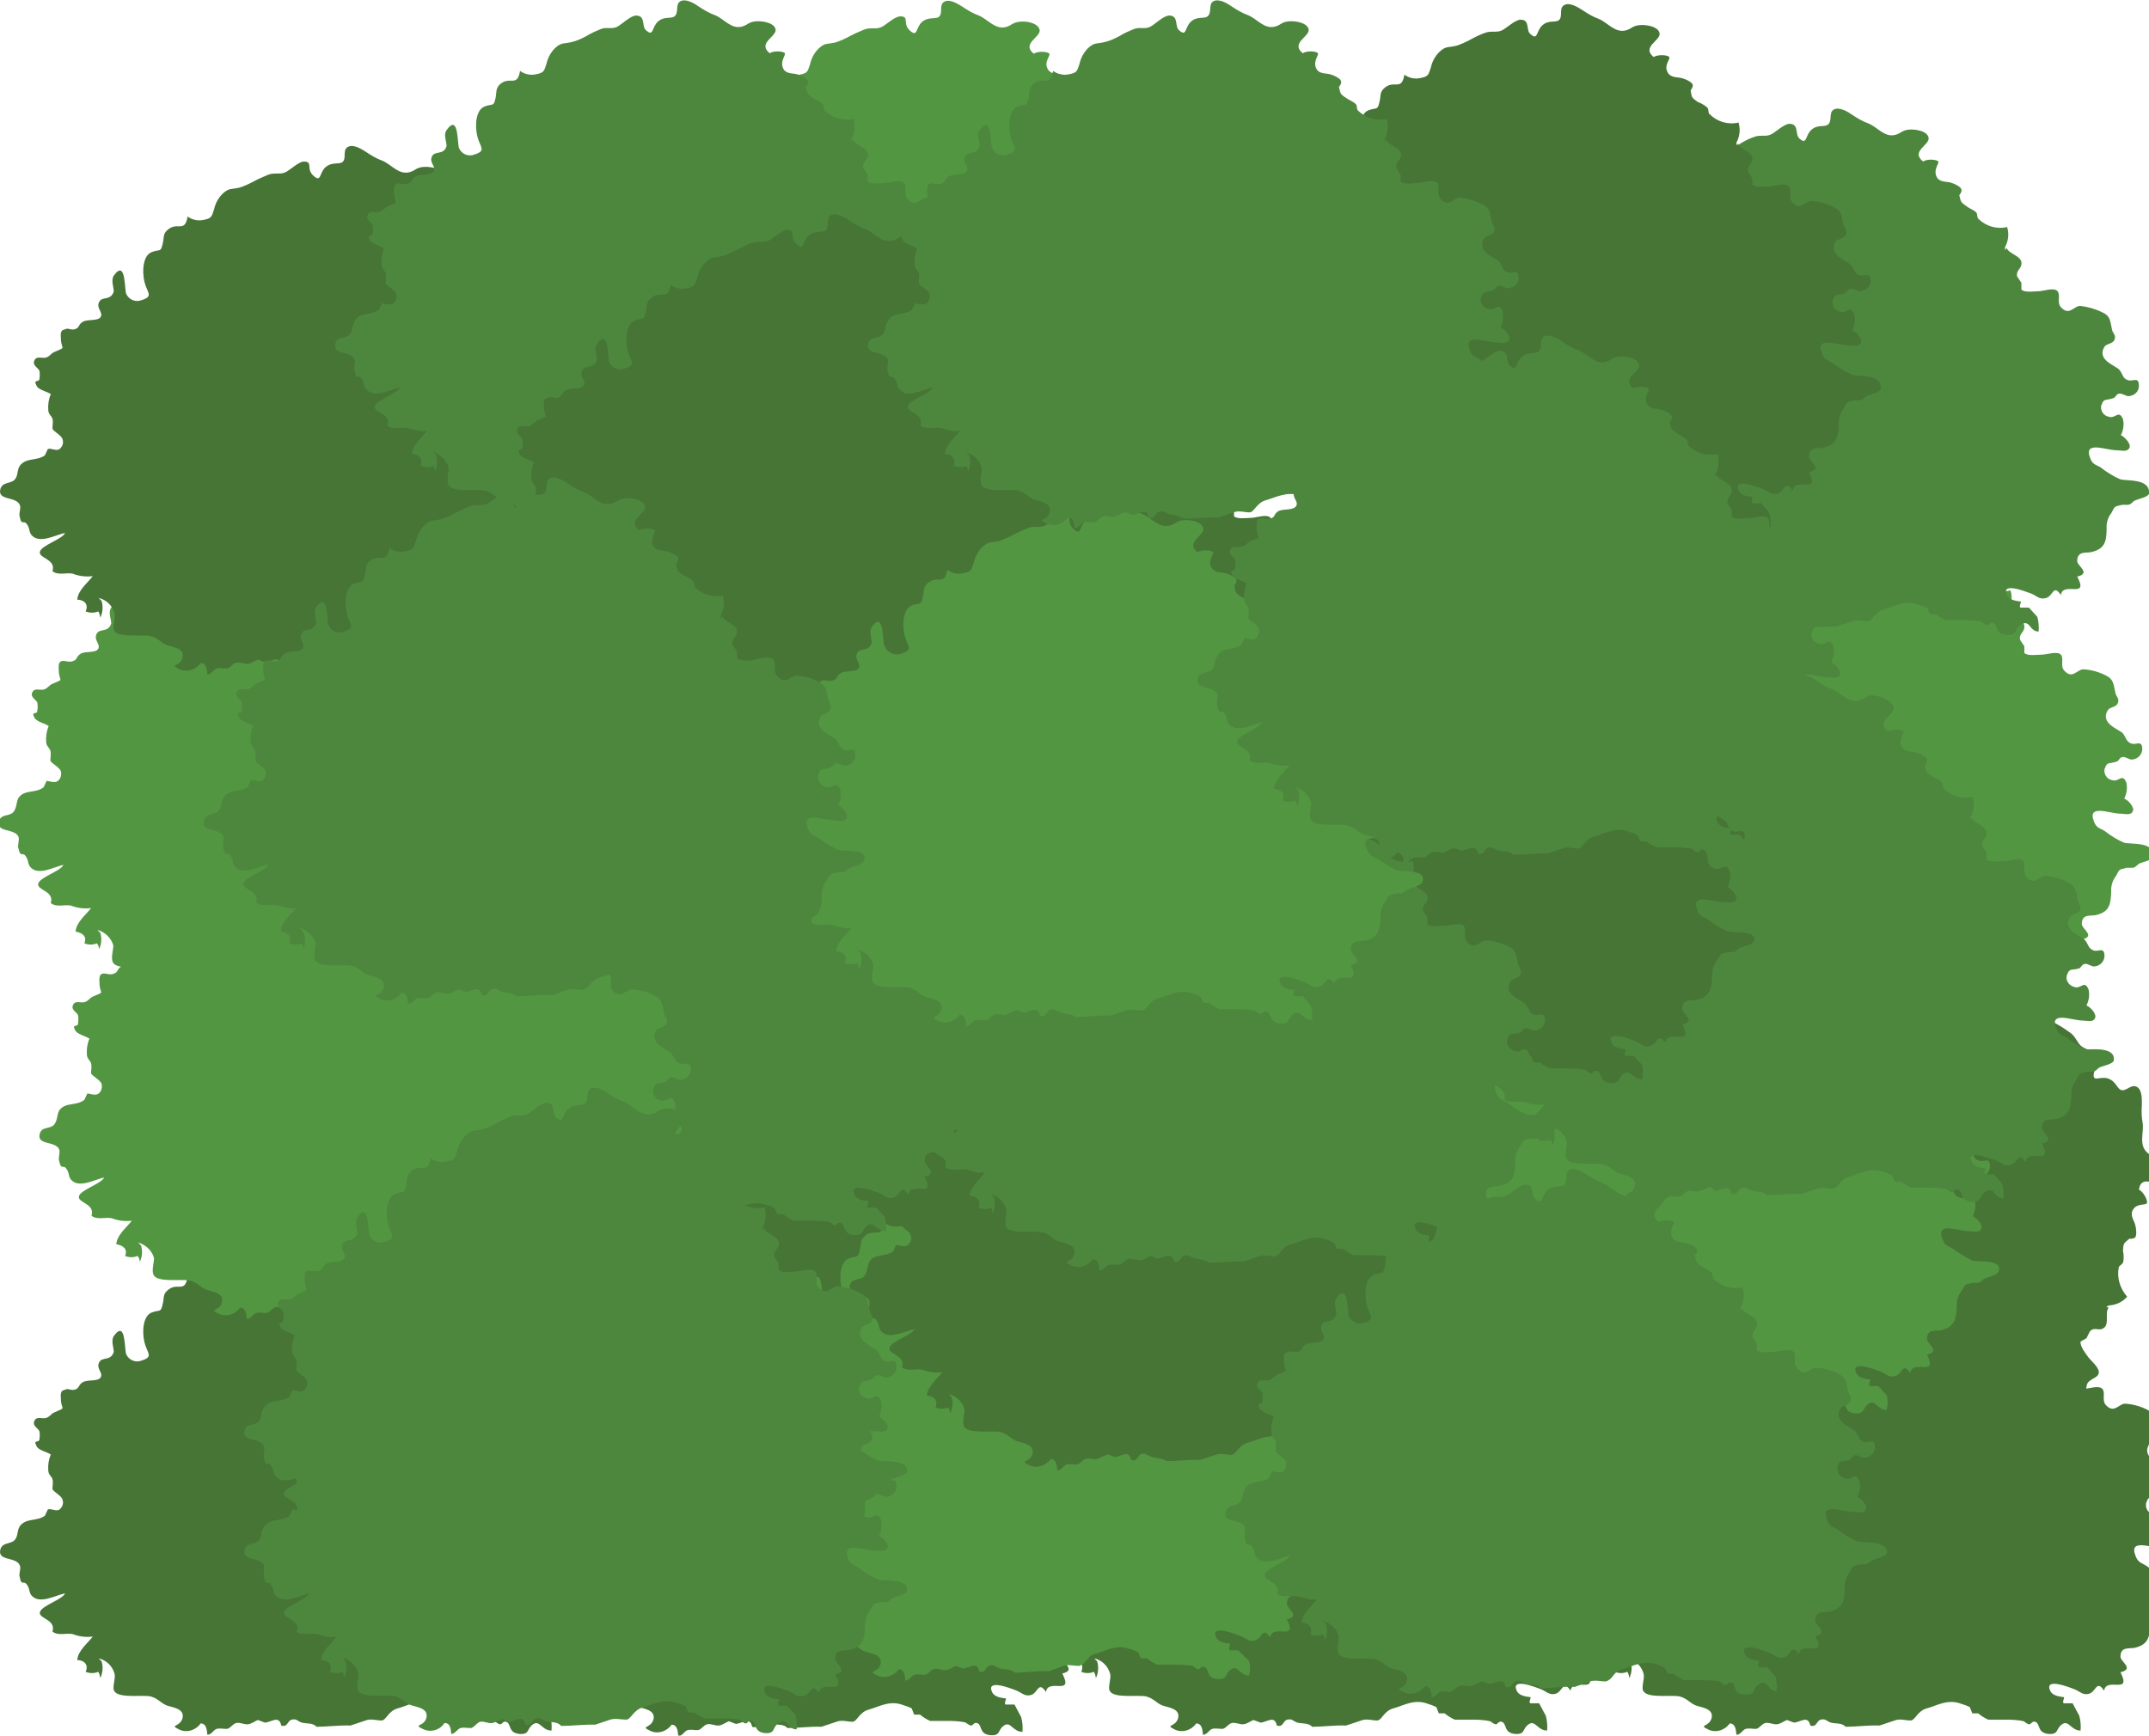<?xml version="1.0" encoding="utf-8"?>
<!-- Generator: Adobe Illustrator 24.3.0, SVG Export Plug-In . SVG Version: 6.00 Build 0)  -->
<svg version="1.1" id="Capa_1" xmlns="http://www.w3.org/2000/svg" xmlns:xlink="http://www.w3.org/1999/xlink" x="0px" y="0px"
	 viewBox="0 0 512 413.6" style="enable-background:new 0 0 512 413.6;" xml:space="preserve">
<style type="text/css">
	.st0{fill:#467536;}
	.st1{fill:#539642;}
	.st2{fill:#4D873D;}
</style>
<path class="st0" d="M469.7,363.7c-0.2-1.8-0.2-3.5,0-5.4c0-1.3-0.4-2,0.7-3.3c2.8-3.7,3.6,2.2,4.9,4.4c0.5,0.9,0.8,2.3,1.9,2.2
	c1.1,0,1.8-2.3,1.6-3.3c1.3-0.1,2.5-0.6,3.5-1.6c1.4-2.1-0.9-1.5-1.3-3.2c-0.5-1.1,0.1-2.4,1.3-2.9c0.1-0.1,0.2-0.1,0.3-0.1
	c1.7-0.5,1.5,0.5,2.6,1.4c1.2,0.9,1.3,0.2,1.8,0.8s0.2,1.7,0.7,2.3c0.8,1.1,2.2,1.5,3.3,0.8c2-1.3,0.2-1.6-0.2-2.9
	c-0.3-1.5,0.6-1.7,1-3c0.5-1.3-1-6,2.8-6.1c1,0.1,1.6,1.5,2.8,1.2c1.1-0.2,1.2-1.3,1.7-1.8c1.4-1.5,2.6-1.9,2.3-4.2
	c-0.2-1.8-0.7-3.6-1.5-5.2c-0.8-1.3-3.5-0.9-2.7-3.8c0.4-1.4,2.5-1.5,2.8-2.7c0.4-1.2-1.8-3-2.4-3.8s-2.1-2.7-1.9-3.8l1.4-0.8
	l0.8-1.6c1.1-1.3,2.2,0.1,3.4-0.9c1.3-1,0.1-3.6,1.1-4.8l-0.6-0.1l0.6-0.4c1.7-0.1,3.3-0.8,4.4-2.1c-1.7-1.9-2.5-4.5-2-7
	c0.2-0.6,1-0.6,1.1-1.5c0.1-0.8,0.1-1.6-0.1-2.4c0.1-2.1,0.3-1.8,1.5-2.9c0,0,0.9,0.1,1.4-0.3c0.4-0.5,0.3-2,0-3.1s-1.4-2.3-0.4-3.7
	s2.9-0.8,3.2-1.4c0.3-0.5-0.8-2.7-1.9-3.2c0.5-3.8,4.2-0.7,5.5-1.7s0.2-4-0.9-5.2c-1-1.3-1.6-1-2.6-1.9c-2.1-1.9-0.8-4.7-1.1-7
	c-0.3-1.5-0.3-3-0.2-4.4c0-1.3,0.1-3.6-1.2-4.3c-1.3-0.7-2.3,0.9-3.5,0.8s-1.3-2.1-3.4-2.8c-2-0.6-3.8,1.1-3.3-1.4
	c0.5-2.5,2.9-1.8,1.7-3.7c-0.7-1.1-3.5-1.7-4.6-2.5s-1.3-2.1-2.5-3.1c-1.1-0.8-2.1-1.5-3.2-2.1c-1.1-0.6-2.1-1.3-3.1-2.1
	c-1.5-1.5-1.3-2.1-3.4-2.7c-1.4-0.3-2.8-0.2-4.2,0.2c-1.7,0.3-2,0.8-3.4-0.8c-0.9-1-1.4-2.3-1.3-3.7c-3.9,1.5-2.2-1.6-5.4-2.5
	c-1.3-0.4-1.9,0.3-3.1,0.7c-2.3,0.8-1.6,0.1-3.3-1.2s-5,0.3-6.9,2.2c-1.9,1.9-1.8,3.8-4.1,1.8c-1.2-0.9-1.6-2.6-0.7-3.9
	c0.4-0.8,7.3-4.5,2.2-4.9c-1.3,0-2.3,1.4-3.2,2c-2.4,0.5-2.3-1.9-4-1.7s-1.5,2.1-2.8,2.2c-1.3,0.1-2.1-2.5-3.3-3
	c-1.2-0.6-1.5,0.1-2.3-0.6c-0.9-0.6-0.6-1.6-1.2-2c-0.6-0.4-0.7-1.2-2.4,0.1c-2.6,1.6-0.9,2.4-3.7,0.4c-0.6-0.4-1.4-0.3-2.1-0.9
	s-0.8-2.2-2.1-2c-1.3,0.1-1,1.8-1.5,2.3c-0.5,0.4-1,0.7-1.5,0.9c-0.9,0.6-0.8-1.4-1.8,0.3c-0.6,0.9,0.1,2.9,0.1,3.9
	c-1.3,0.2-2.5,0.7-3.6,1.5c-0.9,0.5-0.8,1.4-1.3,2c-0.5,0.5-1.4,0.8-2,1.2c-0.5,0.3-0.2,2.7-1,3.4c-0.5,0.7-1.4,0.9-2.3,0.6
	c-0.9-0.4-0.8-1.9-1.5-2.4l-1.6,0.2c-2.2-0.9-2.7-3.5-5.1-3.8c-1.3-0.2-2.3,0.9-3.6,0.7s-1.9-2.2-3.7-1.7c-2.9,0.8,0.5,4-0.8,5.9
	c-0.5,0.8-1.9,0.8-2.4,1.5c-1.8,1.5-0.1,1.1-0.6,2.4c-0.5,1.3-1.2,1.2-1.6,2.3c-0.9,2.8,2.9,4.8,4.6,6.6c-1.6,0.3-5.4-3.3-7-2.8
	c-1.5,0.6,0.6,4.2-2.4,5c-0.3,1.7,1.5,3,2,4.4c0.3,1.6,1,3.1,2,4.4c-2-0.2-4.6-1.3-6.7-0.2c0.8,1.4,0.5,3-1.3,3.2
	c0.2,1.1,0.8,2,1.6,2.6c-0.2,0.5-0.6,0.8-1,1.2c1.4-0.2,2.7-0.8,3.6-1.8l0.2-1c0.6,1.7,0.2,3.8-1.2,5.2c-0.8,0.8-3.3,1.2-3.6,2.2
	c-0.8,1.9,3.1,6.3,3.5,8c0.5,1.7-0.1,2.9,0.1,4.3s1.7,4-0.6,4.8c-2.3,0.7-3.1-2.1-2.8,0.9c0.3,2,2,3.4,3.9,3.5
	c0.7,1.2-0.6,2.1-1.5,2.8c0.5,0.9,1.7,0.6,2.3,1.1c0.6,0.6,0.8,1.4,1.3,2s1.8,0.6,2.4,1.2c0.6,0.7,0.7,1.8,1.2,2.5s1.9,1.2,2.1,1.5
	l0.3,1.7c0.7,1.2,3.4,1.9,1.4,3.7c0.4,1.6,1.7,0.6,2.5,1.4c0.9,0.9,0.4,1.4,0.7,2.4c0.3,1,1.4,2.3,1,3.5c1.3,2.1,3.1,4.3,4.5,6.7
	l2.9,2.4c1.1,0.8,1.4,2.2,2,3.2c0.6,0.9,2.8,0.2,4.5,1.8c1.7,1.6,4.5,3,5.2,6.3c0.2,0.7,0.4,1.5,0.4,2.2l-1,1.3l0.7,1.2
	c-0.1,0.9-0.2,1.9,0,2.8l2,3.3c0.6,1,1.6,2.6,2.1,4.1c0,0-0.1,0.9,0,1.4c0.2,0.6,1.2,0.1,1.3,1.2c0,1.2-2,1.6-0.9,3.9
	c1.2,2.3,1.9,0.8,3.7,1.6c1.8,0.8-0.2,2.6,1,4.5c1.1-0.5,2-1.3,2.8-2.1l1.7-2.9c-0.3-0.4-0.7-1.2-1-1.7c-0.3-0.5,1-0.6,1.2-0.7
	c0.2-0.1-1.3-2.1-0.4-3.6c2-3.1,3.1,3.1,3.4,4.5c0.3,1.5-0.3,2.6,1,3.7s3.8-0.3,2.4,2.6c3.2-1.4,2.6,6.3,5.8,1
	c2.5,2.5,2.1-1.3,3.2-1.9c2-1.3,2.7,0.7,3.5,1.7c2.2,2.3,3.9,2,6.8,0.3c1.1-0.8,2.5-1.2,3.7-1c2.1-0.1,1.6-0.3,3.1,1.2l0.1,0.2
	c0.7,0.6,1.3,0.6,1.9,1c0.6,0.4,2.1,2,3,1.9C473.9,369.7,470.1,365.3,469.7,363.7L469.7,363.7z"/>
<path class="st0" d="M388.8,375.9c-1.6-0.8-3.1-1.7-4.6-2.8c-1.1-0.7-1.9-0.7-2.5-2.3c-1.7-4.3,3.7-1.9,6.3-1.9c1,0,2.4,0.5,2.9-0.5
	c0.6-0.9-1-2.7-2-3.1c0.6-1.2,0.8-2.5,0.5-3.8c-1-2.3-1.8,0-3.4-0.6c-1.2-0.2-2-1.4-1.8-2.6c0-0.1,0-0.2,0.1-0.3
	c0.5-1.7,1.2-1,2.6-1.5c1.4-0.6,0.8-1,1.6-1.1c0.8-0.1,1.6,0.7,2.3,0.6c1.3-0.1,2.4-1.1,2.4-2.4c0-2.4-1.3-1-2.6-1.4
	c-1.4-0.5-1.1-1.4-2-2.4c-0.8-1.1-5.6-2.3-3.7-5.6c0.6-0.8,2.1-0.6,2.5-1.7s-0.5-1.7-0.6-2.4c-0.5-2-0.3-3.2-2.4-4.2
	c-1.6-0.8-3.4-1.3-5.2-1.4c-1.5,0-2.6,2.5-4.6,0.3c-1-1.1,0-2.9-0.8-3.8c-0.8-1-3.5,0-4.5,0s-3.4,0.4-4.2-0.4V329l-1-1.5
	c-0.5-1.6,1.2-1.8,1-3.4c-0.2-1.6-3-2-3.5-3.4l-0.4,0.5v-0.7c0.8-1.5,1-3.2,0.5-4.8c-2.5,0.5-5.1-0.2-7-2c-0.4-0.5,0-1.2-0.7-1.7
	c-0.6-0.5-1.3-0.9-2.1-1.2c-1.7-1.2-1.4-1.2-1.7-2.8c0,0,0.6-0.7,0.5-1.3c-0.2-0.6-1.5-1.3-2.7-1.6c-1.2-0.3-2.7,0-3.4-1.6
	c-0.7-1.6,0.8-2.9,0.5-3.4c-0.3-0.5-2.7-0.7-3.7,0c-3-2.4,1.6-3.9,1.4-5.6c-0.2-1.7-3.3-2.2-4.9-2c-1.6,0.2-1.7,0.8-3,1.2
	c-2.7,0.8-4.4-1.8-6.6-2.7c-1.4-0.5-2.7-1.3-3.9-2.1c-1.1-0.7-3-1.9-4.3-1.2c-1.3,0.7-0.4,2.4-1.1,3.4c-0.7,1-2.5,0-4.2,1.4
	c-1.6,1.4-1,3.8-2.9,2.1c-1.9-1.7,0-3.4-2.3-3.4c-1.3,0-3.3,2.1-4.5,2.6c-1.2,0.5-2.5,0-3.9,0.5c-1.2,0.5-2.4,1-3.5,1.6
	s-2.2,1.1-3.4,1.5c-2.1,0.5-2.5,0-4.1,1.5c-1,1-1.7,2.3-2,3.7c-0.6,1.6-0.4,2.1-2.5,2.5c-1.3,0.3-2.7,0-3.8-0.8
	c-0.7,4.1-2.5,1-4.9,3.3c-1,0.9-0.7,1.8-1,3c-0.5,2.4-0.7,1.4-2.7,2.2c-2,0.8-2.3,4.4-1.7,7s2.3,3.5-0.6,4.4c-1.4,0.6-3,0-3.7-1.4
	c-0.5-0.8,0-8.6-3-4.4c-0.7,1.1,0,2.7,0,3.8c-0.8,2.3-2.8,1-3.5,2.5c-0.7,1.5,1,2.4,0.4,3.5c-0.6,1.1-3.2,0.5-4.3,1.2
	c-1.1,0.7-0.7,1.3-1.7,1.7c-1,0.4-1.7-0.3-2.3,0c-0.6,0.3-1.4,0-1.2,2.1c0,3,1.6,2-1.6,3.4c-0.7,0.3-1,1-1.9,1.3
	c-0.9,0.3-2.3-0.5-2.8,0.7c-0.6,1.2,1,1.8,1.2,2.5c0.1,0.6,0.1,1.2,0,1.8c0,1.1-1.6,0-0.7,1.7c0.4,1,2.5,1.4,3.4,2
	c-0.5,1.2-0.7,2.5-0.6,3.8c0,1,0.8,1.4,1,2.1c0.2,0.7,0,1.6,0,2.3c0,0.6,2.2,1.6,2.4,2.6c0.3,0.8,0,1.7-0.7,2.3
	c-0.8,0.6-2-0.3-2.8,0l-0.7,1.5c-1.9,1.4-4.4,0.5-5.9,2.4c-0.8,1-0.4,2.4-1.3,3.4c-0.9,1-2.9,0.5-3.4,2.2c-0.8,2.9,3.7,1.7,4.6,3.8
	c0.4,0.8-0.3,2,0,2.8c0.4,2.3,0.9,0.7,1.7,1.8s0.4,1.7,1.1,2.6c1.9,2.2,5.6,0,8-0.5c-0.6,1.5-5.6,2.9-6,4.5c-0.3,1.6,3.9,1.7,3,4.6
	c1.3,1.1,3.3,0.3,4.8,0.6c1.5,0.6,3.2,0.8,4.8,0.6c-1.2,1.6-3.5,3.3-3.7,5.6c1.6,0,2.8,1.1,2,2.8c1,0.4,2.1,0.4,3,0
	c0.3,0.4,0.4,0.9,0.5,1.5c0.6-1.3,0.7-2.7,0.3-4l-0.7-0.7c1.8,0.4,3.3,1.8,3.8,3.7c0.3,1.1-0.7,3.4,0,4.2c1.2,1.7,7,0.7,8.7,1.2
	c1.7,0.5,2.4,1.6,3.7,2.1c1.3,0.5,4.3,0.7,3.8,3c-0.6,2.3-3.4,1.5-0.7,2.8c1.8,0.8,3.9,0.1,5-1.5c1.4,0,1.5,1.6,1.6,2.7
	c1,0,1.4-1.1,2.2-1.4c0.8-0.2,1.6,0,2.4,0s1.4-1.2,2.3-1.4c0.9-0.2,1.9,0.4,2.8,0.3c0.9-0.1,2-1,2.4-1l1.6,0.6
	c1.4,0,3.4-1.9,3.9,0.7c1.6,0.5,1.4-1.1,2.5-1.4c1.2-0.3,1.4,0.4,2.4,0.7c1,0.3,2.7,0,3.5,1c2.5,0,5.3-0.4,8.1-0.3l3.6-1.2
	c1.2-0.5,2.6,0,3.8,0c1.1,0,1.6-2.3,3.9-2.9c2.3-0.6,4.9-2.3,8.1-1.1c0.7,0.2,1.5,0.5,2.1,0.8l0.6,1.5h1.4c0.7,0.6,1.5,1.1,2.4,1.5
	h3.9c1.2,0,3,0,4.6,0.4c0,0,0.7,0.6,1.2,0.7c0.6,0.1,0.7-1,1.7-0.5c1,0.6,0.3,2.5,2.9,2.8c2.6,0.2,1.7-1.2,3.3-2.3s2.1,1.5,4.4,1.5
	c0.1-1.2,0-2.4-0.3-3.5l-1.6-3c-0.5,0-1.4,0-2,0s0-1.2,0-1.4c0-0.2-2.5,0-3.3-1.5c-1.6-3.3,4.3-1,5.6-0.5c1.4,0.5,2.1,1.6,3.7,1.1
	s1.7-3.4,3.5-0.7c0.5-3.4,6.7,1.1,3.9-4.4c3.4-0.8,0-2.5,0-3.7c0-2.4,2-1.9,3.3-2.1c3.1-0.7,3.7-2.3,3.8-5.6
	c-0.1-1.3,0.3-2.7,1.1-3.7c1-1.8,0.6-1.5,2.6-2h0.2c0.9-0.3,1.2-0.8,1.9-1.1c0.7-0.3,2.8-0.7,3.2-1.6
	C396.1,375.5,390.3,376.4,388.8,375.9L388.8,375.9z"/>
<path class="st0" d="M263.8,376.2c-1.6-0.8-3.1-1.7-4.6-2.8c-1.1-0.7-1.9-0.7-2.5-2.3c-1.7-4.3,3.7-1.9,6.3-1.9c1,0,2.4,0.5,2.9-0.5
	c0.6-0.9-1-2.7-2-3.1c0.6-1.2,0.8-2.5,0.5-3.8c-1-2.3-1.8,0-3.4-0.6c-1.2-0.2-2-1.4-1.8-2.6c0-0.1,0-0.2,0.1-0.3
	c0.5-1.7,1.2-1,2.6-1.5c1.4-0.6,0.8-1,1.6-1.1c0.8-0.1,1.6,0.7,2.3,0.6c1.3-0.1,2.4-1.1,2.4-2.4c0-2.4-1.3-1-2.6-1.4
	c-1.4-0.5-1.1-1.4-2-2.4c-0.8-1.1-5.6-2.3-3.7-5.6c0.6-0.8,2.1-0.6,2.5-1.7c0.4-1.1-0.5-1.7-0.6-2.4c-0.5-2-0.3-3.2-2.4-4.2
	c-1.6-0.8-3.4-1.3-5.2-1.4c-1.5,0-2.6,2.5-4.6,0.3c-1-1.1,0-2.9-0.8-3.8c-0.8-1-3.5,0-4.5,0s-3.4,0.4-4.2-0.4v-1.6l-1-1.5
	c-0.5-1.6,1.2-1.8,1-3.4s-3-2-3.5-3.4l-0.4,0.5v-0.7c0.8-1.5,1-3.2,0.5-4.8c-2.5,0.5-5.1-0.2-7-2c-0.4-0.5,0-1.2-0.7-1.7
	c-0.6-0.5-1.3-0.9-2.1-1.2c-1.7-1.2-1.4-1.2-1.7-2.8c0,0,0.6-0.7,0.5-1.3c-0.2-0.6-1.5-1.3-2.7-1.6s-2.7,0-3.4-1.6
	c-0.7-1.6,0.8-2.9,0.5-3.4s-2.7-0.7-3.7,0c-3-2.4,1.6-3.9,1.4-5.6c-0.2-1.7-3.3-2.2-4.9-2c-1.6,0.2-1.7,0.8-3,1.2
	c-2.7,0.8-4.4-1.8-6.6-2.7c-1.4-0.5-2.7-1.3-3.9-2.1c-1.1-0.7-3-1.9-4.3-1.2s-0.4,2.4-1.1,3.4c-0.7,1-2.5,0-4.2,1.4
	c-1.6,1.4-1,3.8-2.9,2.1c-1.9-1.7,0-3.4-2.3-3.4c-1.3,0-3.3,2.1-4.5,2.6s-2.5,0-3.9,0.5c-1.2,0.5-2.4,1-3.5,1.6
	c-1.1,0.6-2.2,1.1-3.4,1.5c-2.1,0.5-2.5,0-4.1,1.5c-1,1-1.7,2.3-2,3.7c-0.6,1.6-0.4,2.1-2.5,2.5c-1.3,0.3-2.7,0-3.8-0.8
	c-0.7,4.1-2.5,1-4.9,3.3c-1,0.9-0.7,1.8-1,3c-0.5,2.4-0.7,1.4-2.7,2.2c-2,0.8-2.3,4.4-1.7,7c0.6,2.6,2.3,3.5-0.6,4.4
	c-1.4,0.6-3,0-3.7-1.4c-0.5-0.8,0-8.6-3-4.4c-0.7,1.1,0,2.7,0,3.8c-0.8,2.3-2.8,1-3.5,2.5s1,2.4,0.4,3.5s-3.2,0.5-4.3,1.2
	c-1.1,0.7-0.7,1.3-1.7,1.7s-1.7-0.3-2.3,0c-0.6,0.3-1.4,0-1.2,2.1c0,3,1.6,2-1.6,3.4c-0.7,0.3-1,1-1.9,1.3c-0.9,0.3-2.3-0.5-2.8,0.7
	c-0.6,1.2,1,1.8,1.2,2.5c0.1,0.6,0.1,1.2,0,1.8c0,1.1-1.6,0-0.7,1.7c0.4,1,2.5,1.4,3.4,2c-0.5,1.2-0.7,2.5-0.6,3.8
	c0,1,0.8,1.4,1,2.1c0.2,0.7,0,1.6,0,2.3c0,0.6,2.2,1.6,2.4,2.6c0.3,0.8,0,1.7-0.7,2.3c-0.8,0.6-2-0.3-2.8,0l-0.7,1.5
	c-1.9,1.4-4.4,0.5-5.9,2.4c-0.8,1-0.4,2.4-1.3,3.4s-2.9,0.5-3.4,2.2c-0.8,2.9,3.7,1.7,4.6,3.8c0.4,0.8-0.3,2,0,2.8
	c0.4,2.3,0.9,0.7,1.7,1.8c0.8,1.1,0.4,1.7,1.1,2.6c1.9,2.2,5.6,0,8-0.5c-0.6,1.5-5.6,2.9-6,4.5c-0.3,1.6,3.9,1.7,3,4.6
	c1.3,1.1,3.3,0.3,4.8,0.6c1.5,0.6,3.2,0.8,4.8,0.6c-1.2,1.6-3.5,3.3-3.7,5.6c1.6,0,2.8,1.1,2,2.8c1,0.4,2.1,0.4,3,0
	c0.3,0.4,0.4,0.9,0.5,1.5c0.6-1.3,0.7-2.7,0.3-4l-0.7-0.7c1.8,0.4,3.3,1.8,3.8,3.7c0.3,1.1-0.7,3.4,0,4.2c1.2,1.7,7,0.7,8.7,1.2
	s2.4,1.6,3.7,2.1s4.3,0.7,3.8,3c-0.6,2.3-3.4,1.5-0.7,2.8c1.8,0.8,3.9,0.1,5-1.5c1.4,0,1.5,1.6,1.6,2.7c1,0,1.4-1.1,2.2-1.4
	c0.8-0.2,1.6,0,2.4,0s1.4-1.2,2.3-1.4c0.9-0.2,1.9,0.4,2.8,0.3c0.9-0.1,2-1,2.4-1l1.6,0.6c1.4,0,3.4-1.9,3.9,0.7
	c1.6,0.5,1.4-1.1,2.5-1.4c1.2-0.3,1.4,0.4,2.4,0.7c1,0.3,2.7,0,3.5,1c2.5,0,5.3-0.4,8.1-0.3l3.6-1.2c1.2-0.5,2.6,0,3.8,0
	c1.1,0,1.6-2.3,3.9-2.9c2.3-0.6,4.9-2.3,8.1-1.1c0.7,0.2,1.5,0.5,2.1,0.8l0.6,1.5h1.4c0.7,0.6,1.5,1.1,2.4,1.5h3.9
	c1.2,0,3,0,4.6,0.4c0,0,0.7,0.6,1.2,0.7c0.6,0.1,0.7-1,1.7-0.5c1,0.6,0.3,2.5,2.9,2.8c2.6,0.2,1.7-1.2,3.3-2.3s2.1,1.5,4.4,1.5
	c0.1-1.2,0-2.4-0.3-3.5l-1.6-3c-0.5,0-1.4,0-2,0s0-1.2,0-1.4c0-0.2-2.5,0-3.3-1.5c-1.6-3.3,4.3-1,5.6-0.5c1.4,0.5,2.1,1.6,3.7,1.1
	c1.6-0.5,1.7-3.4,3.5-0.7c0.5-3.4,6.7,1.1,3.9-4.4c3.4-0.8,0-2.5,0-3.7c0-2.4,2-1.9,3.3-2.1c3.1-0.7,3.7-2.3,3.8-5.6
	c-0.1-1.3,0.3-2.7,1.1-3.7c1-1.8,0.6-1.5,2.6-2h0.2c0.9-0.3,1.2-0.8,1.9-1.1c0.7-0.3,2.8-0.7,3.2-1.6
	C271.1,375.8,265.3,376.7,263.8,376.2L263.8,376.2z"/>
<path class="st0" d="M515.9,375.9c-1.6-0.8-3.1-1.7-4.6-2.8c-1.1-0.7-1.9-0.7-2.5-2.3c-1.7-4.3,3.7-1.9,6.3-1.9c1,0,2.4,0.5,2.9-0.5
	c0.6-0.9-1-2.7-2-3.1c0.6-1.2,0.8-2.5,0.5-3.8c-1-2.3-1.8,0-3.4-0.6c-1.2-0.2-2-1.4-1.8-2.6c0-0.1,0-0.2,0.1-0.3
	c0.5-1.7,1.2-1,2.6-1.5c1.4-0.6,0.8-1,1.6-1.1s1.6,0.7,2.3,0.6c1.3-0.1,2.4-1.1,2.4-2.4c0-2.4-1.3-1-2.6-1.4c-1.4-0.5-1.1-1.4-2-2.4
	c-0.8-1.1-5.6-2.3-3.7-5.6c0.6-0.8,2.1-0.6,2.5-1.7c0.4-1.1-0.5-1.7-0.6-2.4c-0.5-2-0.3-3.2-2.4-4.2c-1.6-0.8-3.4-1.3-5.2-1.4
	c-1.5,0-2.6,2.5-4.6,0.3c-1-1.1,0-2.9-0.8-3.8c-0.8-1-3.5,0-4.5,0s-3.4,0.4-4.2-0.4V329l-1-1.5c-0.5-1.6,1.2-1.8,1-3.4
	c-0.2-1.6-3-2-3.5-3.4l-0.4,0.5v-0.7c0.8-1.5,1-3.2,0.5-4.8c-2.5,0.5-5.1-0.2-7-2c-0.4-0.5,0-1.2-0.7-1.7c-0.6-0.5-1.3-0.9-2.1-1.2
	c-1.7-1.2-1.4-1.2-1.7-2.8c0,0,0.6-0.7,0.5-1.3c-0.2-0.6-1.5-1.3-2.7-1.6c-1.2-0.3-2.7,0-3.4-1.6c-0.7-1.6,0.8-2.9,0.5-3.4
	c-0.3-0.5-2.7-0.7-3.7,0c-3-2.4,1.6-3.9,1.4-5.6c-0.2-1.7-3.3-2.2-4.9-2c-1.6,0.2-1.7,0.8-3,1.2c-2.7,0.8-4.4-1.8-6.6-2.7
	c-1.4-0.5-2.7-1.3-3.9-2.1c-1.1-0.7-3-1.9-4.3-1.2c-1.3,0.7-0.4,2.4-1.1,3.4s-2.5,0-4.2,1.4c-1.6,1.4-1,3.8-2.9,2.1
	c-1.9-1.7,0-3.4-2.3-3.4c-1.3,0-3.3,2.1-4.5,2.6c-1.2,0.5-2.5,0-3.9,0.5c-1.2,0.5-2.4,1-3.5,1.6s-2.2,1.1-3.4,1.5
	c-2.1,0.5-2.5,0-4.1,1.5c-1,1-1.7,2.3-2,3.7c-0.6,1.6-0.4,2.1-2.5,2.5c-1.3,0.3-2.7,0-3.8-0.8c-0.7,4.1-2.5,1-4.9,3.3
	c-1,0.9-0.7,1.8-1,3c-0.5,2.4-0.7,1.4-2.7,2.2c-2,0.8-2.3,4.4-1.7,7s2.3,3.5-0.6,4.4c-1.4,0.6-3,0-3.7-1.4c-0.5-0.8,0-8.6-3-4.4
	c-0.7,1.1,0,2.7,0,3.8c-0.8,2.3-2.8,1-3.5,2.5c-0.7,1.5,1,2.4,0.4,3.5c-0.6,1.1-3.2,0.5-4.3,1.2c-1.1,0.7-0.7,1.3-1.7,1.7
	c-1,0.4-1.7-0.3-2.3,0c-0.6,0.3-1.4,0-1.2,2.1c0,3,1.6,2-1.6,3.4c-0.7,0.3-1,1-1.9,1.3c-0.9,0.3-2.3-0.5-2.8,0.7
	c-0.6,1.2,1,1.8,1.2,2.5c0.1,0.6,0.1,1.2,0,1.8c0,1.1-1.6,0-0.7,1.7c0.4,1,2.5,1.4,3.4,2c-0.5,1.2-0.7,2.5-0.6,3.8
	c0,1,0.8,1.4,1,2.1c0.2,0.7,0,1.6,0,2.3c0,0.6,2.2,1.6,2.4,2.6c0.3,0.8,0,1.7-0.7,2.3c-0.8,0.6-2-0.3-2.8,0l-0.7,1.5
	c-1.9,1.4-4.4,0.5-5.9,2.4c-0.8,1-0.4,2.4-1.3,3.4c-0.9,1-2.9,0.5-3.4,2.2c-0.8,2.9,3.7,1.7,4.6,3.8c0.4,0.8-0.3,2,0,2.8
	c0.4,2.3,0.9,0.7,1.7,1.8c0.8,1.1,0.4,1.7,1.1,2.6c1.9,2.2,5.6,0,8-0.5c-0.6,1.5-5.6,2.9-6,4.5c-0.3,1.6,3.9,1.7,3,4.6
	c1.3,1.1,3.3,0.3,4.8,0.6c1.5,0.6,3.2,0.8,4.8,0.6c-1.2,1.6-3.5,3.3-3.7,5.6c1.6,0,2.8,1.1,2,2.8c1,0.4,2.1,0.4,3,0
	c0.3,0.4,0.4,0.9,0.5,1.5c0.6-1.3,0.7-2.7,0.3-4l-0.7-0.7c1.8,0.4,3.3,1.8,3.8,3.7c0.3,1.1-0.7,3.4,0,4.2c1.2,1.7,7,0.7,8.7,1.2
	c1.7,0.5,2.4,1.6,3.7,2.1c1.3,0.5,4.3,0.7,3.8,3c-0.6,2.3-3.4,1.5-0.7,2.8c1.8,0.8,3.9,0.1,5-1.5c1.4,0,1.5,1.6,1.6,2.7
	c1,0,1.4-1.1,2.2-1.4c0.8-0.2,1.6,0,2.4,0s1.4-1.2,2.3-1.4c0.9-0.2,1.9,0.4,2.8,0.3c0.9-0.1,2-1,2.4-1l1.6,0.6
	c1.4,0,3.4-1.9,3.9,0.7c1.6,0.5,1.4-1.1,2.5-1.4c1.2-0.3,1.4,0.4,2.4,0.7c1,0.3,2.7,0,3.5,1c2.5,0,5.3-0.4,8.1-0.3l3.6-1.2
	c1.2-0.5,2.6,0,3.8,0c1.1,0,1.6-2.3,3.9-2.9c2.3-0.6,4.9-2.3,8.1-1.1c0.7,0.2,1.5,0.5,2.1,0.8l0.6,1.5h1.4c0.7,0.6,1.5,1.1,2.4,1.5
	h3.9c1.2,0,3,0,4.6,0.4c0,0,0.7,0.6,1.2,0.7c0.6,0.1,0.7-1,1.7-0.5c1,0.6,0.3,2.5,2.9,2.8c2.6,0.2,1.7-1.2,3.3-2.3s2.1,1.5,4.4,1.5
	c0.1-1.2,0-2.4-0.3-3.5l-1.6-3c-0.5,0-1.4,0-2,0s0-1.2,0-1.4c0-0.2-2.5,0-3.3-1.5c-1.6-3.3,4.3-1,5.6-0.5c1.4,0.5,2.1,1.6,3.7,1.1
	c1.6-0.5,1.7-3.4,3.5-0.7c0.5-3.4,6.7,1.1,3.9-4.4c3.4-0.8,0-2.5,0-3.7c0-2.4,2-1.9,3.3-2.1c3.1-0.7,3.7-2.3,3.8-5.6
	c-0.1-1.3,0.3-2.7,1.1-3.7c1-1.8,0.6-1.5,2.6-2h0.2c0.9-0.3,1.2-0.8,1.9-1.1c0.7-0.3,2.8-0.7,3.2-1.6
	C523.2,375.5,517.4,376.4,515.9,375.9L515.9,375.9z"/>
<path class="st0" d="M151.6,375.9c-1.6-0.8-3.1-1.7-4.6-2.8c-1.1-0.7-1.9-0.7-2.5-2.3c-1.7-4.3,3.7-1.9,6.3-1.9c1,0,2.4,0.5,2.9-0.5
	c0.6-0.9-1-2.7-2-3.1c0.6-1.2,0.8-2.5,0.5-3.8c-1-2.3-1.8,0-3.4-0.6c-1.2-0.2-2-1.4-1.8-2.6c0-0.1,0-0.2,0.1-0.3
	c0.5-1.7,1.2-1,2.6-1.5c1.4-0.6,0.8-1,1.6-1.1c0.8-0.1,1.6,0.7,2.3,0.6c1.3-0.1,2.4-1.1,2.4-2.4c0-2.4-1.3-1-2.6-1.4
	c-1.4-0.5-1.1-1.4-2-2.4c-0.8-1.1-5.6-2.3-3.7-5.6c0.6-0.8,2.1-0.6,2.5-1.7s-0.5-1.7-0.6-2.4c-0.5-2-0.3-3.2-2.4-4.2
	c-1.6-0.8-3.4-1.3-5.2-1.4c-1.5,0-2.6,2.5-4.6,0.3c-1-1.1,0-2.9-0.8-3.8c-0.8-1-3.5,0-4.5,0s-3.4,0.4-4.2-0.4V329l-1-1.5
	c-0.5-1.6,1.2-1.8,1-3.4c-0.2-1.6-3-2-3.5-3.4l-0.4,0.5v-0.7c0.8-1.5,1-3.2,0.5-4.8c-2.5,0.5-5.1-0.2-7-2c-0.4-0.5,0-1.2-0.7-1.7
	c-0.6-0.5-1.3-0.9-2.1-1.2c-1.7-1.2-1.4-1.2-1.7-2.8c0,0,0.6-0.7,0.5-1.3c-0.2-0.6-1.5-1.3-2.7-1.6c-1.2-0.3-2.7,0-3.4-1.6
	s0.8-2.9,0.5-3.4s-2.7-0.7-3.7,0c-3-2.4,1.6-3.9,1.4-5.6c-0.2-1.7-3.3-2.2-4.9-2c-1.6,0.2-1.7,0.8-3,1.2c-2.7,0.8-4.4-1.8-6.6-2.7
	c-1.4-0.5-2.7-1.3-3.9-2.1c-1.1-0.7-3-1.9-4.3-1.2c-1.3,0.7-0.4,2.4-1.1,3.4c-0.7,1-2.5,0-4.2,1.4c-1.6,1.4-1,3.8-2.9,2.1
	c-1.9-1.7,0-3.4-2.3-3.4c-1.3,0-3.3,2.1-4.5,2.6s-2.5,0-3.9,0.5c-1.2,0.5-2.4,1-3.5,1.6s-2.2,1.1-3.4,1.5c-2.1,0.5-2.5,0-4.1,1.5
	c-1,1-1.7,2.3-2,3.7c-0.6,1.6-0.4,2.1-2.5,2.5c-1.3,0.3-2.7,0-3.8-0.8c-0.7,4.1-2.5,1-4.9,3.3c-1,0.9-0.7,1.8-1,3
	c-0.5,2.4-0.7,1.4-2.7,2.2c-2,0.8-2.3,4.4-1.7,7s2.3,3.5-0.6,4.4c-1.4,0.6-3,0-3.7-1.4c-0.5-0.8,0-8.6-3-4.4c-0.7,1.1,0,2.7,0,3.8
	c-0.8,2.3-2.8,1-3.5,2.5s1,2.4,0.4,3.5c-0.6,1.1-3.2,0.5-4.3,1.2c-1.1,0.7-0.7,1.3-1.7,1.7c-1,0.4-1.7-0.3-2.3,0
	c-0.6,0.3-1.4,0-1.2,2.1c0,3,1.6,2-1.6,3.4c-0.7,0.3-1,1-1.9,1.3c-0.9,0.3-2.3-0.5-2.8,0.7c-0.6,1.2,1,1.8,1.2,2.5
	c0.1,0.6,0.1,1.2,0,1.8c0,1.1-1.6,0-0.7,1.7c0.4,1,2.5,1.4,3.4,2c-0.5,1.2-0.7,2.5-0.6,3.8c0,1,0.8,1.4,1,2.1c0.2,0.7,0,1.6,0,2.3
	c0,0.6,2.2,1.6,2.4,2.6c0.3,0.8,0,1.7-0.7,2.3c-0.8,0.6-2-0.3-2.8,0l-0.7,1.5c-1.9,1.4-4.4,0.5-5.9,2.4c-0.8,1-0.4,2.4-1.3,3.4
	s-2.9,0.5-3.4,2.2c-0.8,2.9,3.7,1.7,4.6,3.8c0.4,0.8-0.3,2,0,2.8c0.4,2.3,0.9,0.7,1.7,1.8c0.8,1.1,0.4,1.7,1.1,2.6
	c1.9,2.2,5.6,0,8-0.5c-0.6,1.5-5.6,2.9-6,4.5c-0.3,1.6,3.9,1.7,3,4.6c1.3,1.1,3.3,0.3,4.8,0.6c1.5,0.6,3.2,0.8,4.8,0.6
	c-1.2,1.6-3.5,3.3-3.7,5.6c1.6,0,2.8,1.1,2,2.8c1,0.4,2.1,0.4,3,0c0.3,0.4,0.4,0.9,0.5,1.5c0.6-1.3,0.7-2.7,0.3-4l-0.7-0.7
	c1.8,0.4,3.3,1.8,3.8,3.7c0.3,1.1-0.7,3.4,0,4.2c1.2,1.7,7,0.7,8.7,1.2s2.4,1.6,3.7,2.1s4.3,0.7,3.8,3c-0.6,2.3-3.4,1.5-0.7,2.8
	c1.8,0.8,3.9,0.1,5-1.5c1.4,0,1.5,1.6,1.6,2.7c1,0,1.4-1.1,2.2-1.4c0.8-0.2,1.6,0,2.4,0s1.4-1.2,2.3-1.4c0.9-0.2,1.9,0.4,2.8,0.3
	c0.9-0.1,2-1,2.4-1l1.6,0.6c1.4,0,3.4-1.9,3.9,0.7c1.6,0.5,1.4-1.1,2.5-1.4c1.2-0.3,1.4,0.4,2.4,0.7c1,0.3,2.7,0,3.5,1
	c2.5,0,5.3-0.4,8.1-0.3l3.6-1.2c1.2-0.5,2.6,0,3.8,0c1.1,0,1.6-2.3,3.9-2.9c2.3-0.6,4.9-2.3,8.1-1.1c0.7,0.2,1.5,0.5,2.1,0.8
	l0.6,1.5h1.4c0.7,0.6,1.5,1.1,2.4,1.5h3.9c1.2,0,3,0,4.6,0.4c0,0,0.7,0.6,1.2,0.7c0.6,0.1,0.7-1,1.7-0.5c1,0.6,0.3,2.5,2.9,2.8
	c2.6,0.2,1.7-1.2,3.3-2.3c1.6-1.1,2.1,1.5,4.4,1.5c0.1-1.2,0-2.4-0.3-3.5l-1.6-3c-0.5,0-1.4,0-2,0c-0.6,0,0-1.2,0-1.4
	c0-0.2-2.5,0-3.3-1.5c-1.6-3.3,4.3-1,5.6-0.5c1.4,0.5,2.1,1.6,3.7,1.1c1.6-0.5,1.7-3.4,3.5-0.7c0.5-3.4,6.7,1.1,3.9-4.4
	c3.4-0.8,0-2.5,0-3.7c0-2.4,2-1.9,3.3-2.1c3.1-0.7,3.7-2.3,3.8-5.6c-0.1-1.3,0.3-2.7,1.1-3.7c1-1.8,0.6-1.5,2.6-2h0.2
	c0.9-0.3,1.2-0.8,1.9-1.1c0.7-0.3,2.8-0.7,3.2-1.6C158.9,375.5,153.1,376.4,151.6,375.9L151.6,375.9z"/>
<path class="st1" d="M506,200.8c-1.6-0.7-3.2-1.7-4.6-2.8c-1.1-0.7-1.9-0.6-2.5-2.2c-1.7-4.3,3.7-1.9,6.3-1.9c1,0,2.4,0.5,2.9-0.5
	c0.6-0.9-1-2.7-2-3.1c0.6-1.2,0.8-2.5,0.5-3.8c-1-2.4-1.8,0-3.4-0.6c-1.2-0.2-2-1.4-1.8-2.6c0-0.1,0-0.2,0.1-0.2
	c0.5-1.7,1.2-1,2.7-1.6c0.6,0,0.7-1,1.5-1.1c0.8-0.1,1.6,0.7,2.3,0.6c1.3-0.1,2.3-1.1,2.4-2.4c0-2.4-1.4-1-2.6-1.4
	c-1.3-0.5-1.2-1.4-2-2.4c-0.8-1-5.6-2.3-3.6-5.6c0.6-0.8,2-0.6,2.4-1.7c0.4-1.1-0.5-1.6-0.6-2.4c-0.5-2-0.3-3.2-2.4-4.2
	c-1.6-0.8-3.4-1.3-5.2-1.4c-1.6,0-2.6,2.5-4.6,0.3c-1-1.1,0-2.9-0.8-3.8c-0.8-0.9-3.4,0-4.5,0s-3.4,0.4-4.2-0.4V154l-1-1.5
	c-0.4-1.6,1.2-1.8,1-3.4c-0.2-1.6-3-2-3.5-3.4l-0.3,0.5v-0.7c0.8-1.5,1-3.2,0.5-4.8c-2.5,0.6-5.1-0.2-6.9-2c-0.4-0.5,0-1.2-0.7-1.7
	c-0.7-0.5-1.5-0.8-2.1-1.2c-1.7-1.2-1.4-1.2-1.7-2.8c0,0,0.7-0.7,0.5-1.3c-0.2-0.6-1.5-1.3-2.7-1.6c-1.2-0.3-2.7,0-3.4-1.6
	c-0.7-1.6,0.8-2.9,0.5-3.4c-0.3-0.5-2.7-0.7-3.7,0c-3-2.4,1.6-3.9,1.4-5.6c-0.2-1.7-3.3-2.2-4.8-2c-1.6,0.2-1.7,0.8-3,1.2
	c-2.7,0.8-4.4-1.8-6.6-2.7c-1.4-0.5-2.7-1.3-3.9-2.1c-1-0.7-3-1.9-4.3-1.2c-1.3,0.7-0.4,2.4-1.1,3.4c-0.7,1-2.5,0-4.1,1.4
	s-1,3.8-2.9,2.1c-1.1-0.9,0-3.4-2.3-3.4c-1.4,0-3.4,2.1-4.6,2.6c-1.2,0.5-2.5,0-3.8,0.5c-1.2,0.4-2.4,1-3.5,1.7
	c-1.1,0.6-2.2,1-3.4,1.4c-2.1,0.5-2.5,0-4.1,1.5c-1,1.1-1.7,2.3-2,3.7c-0.6,1.6-0.4,2.1-2.5,2.5c-1.4,0.3-2.9-0.2-3.9-1.2
	c-0.7,4.1-2.5,1-4.9,3.3c-1,0.9-0.7,1.8-0.9,3c-0.5,2.4-0.7,1.4-2.7,2.2s-2.4,4.4-1.7,7c0.6,2.6,2.3,3.5-0.5,4.4
	c-1.4,0.6-3,0-3.7-1.4c-0.5-0.8,0-8.6-3-4.4c-0.8,1.1,0,2.7,0,3.8c-0.8,2.3-2.8,1-3.5,2.5c-0.7,1.5,1,2.4,0.4,3.5
	c-0.6,1.1-3.1,0.5-4.2,1.2s-0.7,1.3-1.7,1.7s-1.7,0-2.3,0s-1.4,0-1.2,2.1c0,3.1,1.6,2-1.6,3.4c-0.7,0.3-1,1-1.9,1.3
	c-1,0.3-2.3-0.5-2.8,0.7c-0.6,1.2,1.1,1.8,1.2,2.5c0.1,0.6,0.1,1.2,0,1.8c0,1.2-1.6,0-0.7,1.7c0.5,1,2.5,1.4,3.4,2
	c-0.5,1.2-0.7,2.5-0.6,3.8c0,1,0.8,1.4,1,2.1c0.2,0.7,0,1.6,0,2.3c0,0.6,2.2,1.6,2.5,2.6c0.2,0.8,0,1.7-0.7,2.3c-0.8,0.6-2,0-2.7,0
	l-0.7,1.5c-1.9,1.5-4.4,0.5-5.9,2.4c-0.7,1-0.4,2.4-1.3,3.5c-0.9,1.1-2.9,0.4-3.4,2.1c-0.9,2.9,3.7,1.7,4.6,3.8c0.3,0.8-0.3,2,0,2.8
	c0.5,2.3,0.9,0.7,1.7,1.8c0.8,1.1,0.4,1.7,1.1,2.6c1.9,2.2,5.6,0,7.9-0.5c-0.6,1.5-5.6,2.9-6,4.5c-0.3,1.6,3.9,1.7,3,4.6
	c1.3,1.1,3.3,0.3,4.8,0.6c1.5,0.6,3.2,0.8,4.8,0.6c-1.2,1.6-3.5,3.3-3.7,5.6c1.6,0.3,2.8,1.1,2.1,2.8c1,0.4,2,0.4,3,0
	c0.3,0.4,0.5,0.9,0.5,1.4c0.6-1.2,0.7-2.6,0.3-3.9l-0.7-0.7c1.8,0.5,3.3,1.9,3.8,3.7c0,1.1-0.7,3.3,0,4.2c1.2,1.7,7,0.7,8.7,1.2
	c1.7,0.5,2.4,1.6,3.7,2.1c1.2,0.5,4.3,0.7,3.8,3s-3.5,1.5-0.7,2.8c1.8,0.8,3.9,0.1,5-1.5c1.4,0,1.5,1.6,1.6,2.7c1,0,1.4-1.1,2.2-1.4
	c0.8-0.2,1.6,0,2.4,0c0.8,0,1.4-1.2,2.3-1.4s1.9,0.4,2.8,0.3c0.9-0.1,2.1-1,2.4-1l1.6,0.6c1.4,0,3.4-1.9,3.9,0.7
	c1.6,0.5,1.4-1.1,2.5-1.4c1.2-0.3,1.5,0.4,2.5,0.7c1,0.3,2.6,0,3.4,1c2.5,0,5.6-0.4,8.1-0.3l3.6-1.2c1.2-0.5,2.6,0,3.8,0
	c1.1,0,1.6-2.3,3.9-2.9c2.3-0.6,4.9-2.3,8.1-1.1c0.7,0.2,1.5,0.5,2.1,0.8l0.6,1.5h1.5c0.7,0.5,1.5,1,2.4,1.4h3.9c1.2,0,3,0,4.6,0.4
	c0.3,0,0.7,0.7,1.3,0.8c0.6,0.1,0.7-1.1,1.7-0.5s0.3,2.5,2.9,2.8c2.6,0.2,1.7-1.2,3.3-2.3c2.4-1.7,2.1,1.5,4.4,1.5
	c0.1-1.2,0-2.4-0.3-3.5l-1.9-2.2c-0.5,0-1.4,0-2,0s0-1.2,0-1.4s-2.5,0-3.3-1.5c-1.6-3.3,4.2-1,5.6-0.5s2.1,1.6,3.7,1.1
	s1.7-3.4,3.5-0.7c0.5-3.4,6.7,1.1,3.9-4.4c3.4-0.8,0-2.5,0-3.7c0-2.4,1.9-1.9,3.2-2.1c3.2-0.7,3.7-2.3,3.8-5.6
	c-0.1-1.3,0.3-2.7,1.1-3.7c1-1.8,0.6-1.5,2.6-2h1.3c0.9,0,1.1-0.8,1.9-1.1c0.7-0.3,2.8-0.7,3.2-1.5
	C513.4,200.4,507.6,201.3,506,200.8L506,200.8z"/>
<path class="st1" d="M150.5,202.6c-1.6-0.7-3.2-1.7-4.6-2.8c-1.1-0.7-1.9-0.6-2.5-2.2c-1.7-4.3,3.7-1.9,6.3-1.9c1,0,2.4,0.5,2.9-0.5
	c0.6-0.9-1-2.7-2-3.1c0.6-1.2,0.8-2.5,0.5-3.8c-1-2.4-1.8,0-3.4-0.6c-1.2-0.2-2-1.4-1.8-2.6c0-0.1,0-0.2,0.1-0.2
	c0.5-1.7,1.2-1,2.7-1.6c0.6,0,0.7-1,1.5-1.1s1.6,0.7,2.3,0.6c1.3-0.1,2.3-1.1,2.4-2.4c0-2.4-1.4-1-2.6-1.4c-1.3-0.5-1.2-1.4-2-2.4
	s-5.6-2.3-3.6-5.6c0.6-0.8,2-0.6,2.4-1.7c0.4-1.1-0.5-1.6-0.6-2.4c-0.5-2-0.3-3.2-2.4-4.2c-1.6-0.8-3.4-1.3-5.2-1.4
	c-1.6,0-2.6,2.5-4.6,0.3c-1-1.1,0-2.9-0.8-3.8s-3.4,0-4.5,0s-3.4,0.4-4.2-0.4v-1.6l-1-1.5c-0.4-1.6,1.2-1.8,1-3.4
	c-0.2-1.6-3-2-3.5-3.4L123,148v-0.7c0.8-1.5,1-3.2,0.5-4.8c-2.5,0.6-5.1-0.2-6.9-2c-0.4-0.5,0-1.2-0.7-1.7s-1.5-0.8-2.1-1.2
	c-1.7-1.2-1.4-1.2-1.7-2.8c0,0,0.7-0.7,0.5-1.3s-1.5-1.3-2.7-1.6s-2.7,0-3.4-1.6c-0.7-1.6,0.8-2.9,0.5-3.4s-2.7-0.7-3.7,0
	c-3-2.4,1.6-3.9,1.4-5.6c-0.2-1.7-3.3-2.2-4.8-2c-1.6,0.2-1.7,0.8-3,1.2c-2.7,0.8-4.4-1.8-6.6-2.7c-1.4-0.5-2.7-1.3-3.9-2.1
	c-1-0.7-3-1.9-4.3-1.2s-0.4,2.4-1.1,3.4s-2.5,0-4.1,1.4s-1,3.8-2.9,2.1c-1.1-0.9,0-3.4-2.3-3.4c-1.4,0-3.4,2.1-4.6,2.6
	s-2.5,0-3.8,0.5c-1.2,0.4-2.4,1-3.5,1.7c-1.1,0.6-2.2,1-3.4,1.4c-2.1,0.5-2.5,0-4.1,1.5c-1,1.1-1.7,2.3-2,3.7
	c-0.6,1.6-0.4,2.1-2.5,2.5c-1.4,0.3-2.9-0.2-3.9-1.2c-0.7,4.1-2.5,1-4.9,3.3c-1,0.9-0.7,1.8-0.9,3c-0.5,2.4-0.7,1.4-2.7,2.2
	s-2.4,4.4-1.7,7c0.6,2.6,2.3,3.5-0.5,4.4c-1.4,0.6-3,0-3.7-1.4c-0.5-0.8,0-8.6-3-4.4c-0.8,1.1,0,2.7,0,3.8c-0.8,2.3-2.8,1-3.5,2.5
	s1,2.4,0.4,3.5s-3.1,0.5-4.2,1.2s-0.7,1.3-1.7,1.7s-1.7,0-2.3,0c-0.6,0-1.4,0-1.2,2.1c0,3.1,1.6,2-1.6,3.4c-0.7,0.3-1,1-1.9,1.3
	c-1,0.3-2.3-0.5-2.8,0.7c-0.6,1.2,1.1,1.8,1.2,2.5c0.1,0.6,0.1,1.2,0,1.8c0,1.2-1.6,0-0.7,1.7c0.5,1,2.5,1.4,3.4,2
	c-0.5,1.2-0.7,2.5-0.6,3.8c0,1,0.8,1.4,1,2.1c0.2,0.7,0,1.6,0,2.3c0,0.6,2.2,1.6,2.5,2.6c0.2,0.8,0,1.7-0.7,2.3c-0.8,0.6-2,0-2.7,0
	l-0.7,1.5c-1.9,1.5-4.4,0.5-5.9,2.4c-0.7,1-0.4,2.4-1.3,3.5s-2.9,0.4-3.4,2.1c-0.9,2.9,3.7,1.7,4.6,3.8c0.3,0.8-0.3,2,0,2.8
	c0.5,2.3,0.9,0.7,1.7,1.8c0.8,1.1,0.4,1.7,1.1,2.6c1.9,2.2,5.6,0,7.9-0.5c-0.6,1.5-5.6,2.9-6,4.5c-0.3,1.6,3.9,1.7,3,4.6
	c1.3,1.1,3.3,0.3,4.8,0.6c1.5,0.6,3.2,0.8,4.8,0.6c-1.2,1.6-3.5,3.3-3.7,5.6c1.6,0.3,2.8,1.1,2.1,2.8c1,0.4,2,0.4,3,0
	c0.3,0.4,0.5,0.9,0.5,1.4c0.6-1.2,0.7-2.6,0.3-3.9l-0.7-0.7c1.8,0.5,3.3,1.9,3.8,3.7c0,1.1-0.7,3.3,0,4.2c1.2,1.7,7,0.7,8.7,1.2
	s2.4,1.6,3.7,2.1c1.2,0.5,4.3,0.7,3.8,3s-3.5,1.5-0.7,2.8c1.8,0.8,3.9,0.1,5-1.5c1.4,0,1.5,1.6,1.6,2.7c1,0,1.4-1.1,2.2-1.4
	c0.8-0.2,1.6,0,2.4,0s1.4-1.2,2.3-1.4s1.9,0.4,2.8,0.3s2.1-1,2.4-1l1.6,0.6c1.4,0,3.4-1.9,3.9,0.7c1.6,0.5,1.4-1.1,2.5-1.4
	c1.2-0.3,1.5,0.4,2.5,0.7c1,0.3,2.6,0,3.4,1c2.5,0,5.6-0.4,8.1-0.3l3.6-1.2c1.2-0.5,2.6,0,3.8,0c1.1,0,1.6-2.3,3.9-2.9
	s4.9-2.3,8.1-1.1c0.7,0.2,1.5,0.5,2.1,0.8l0.6,1.5h1.5c0.7,0.5,1.5,1,2.4,1.4h3.9c1.2,0,3,0,4.6,0.4c0.3,0,0.7,0.7,1.3,0.8
	c0.6,0.1,0.7-1.1,1.7-0.5s0.3,2.5,2.9,2.8c2.6,0.2,1.7-1.2,3.3-2.3c2.4-1.7,2.1,1.5,4.4,1.5c0.1-1.2,0-2.4-0.3-3.5l-1.9-2.2
	c-0.5,0-1.4,0-2,0s0-1.2,0-1.4s-2.5,0-3.3-1.5c-1.6-3.3,4.2-1,5.6-0.5c1.4,0.5,2.1,1.6,3.7,1.1c1.6-0.5,1.7-3.4,3.5-0.7
	c0.5-3.4,6.7,1.1,3.9-4.4c3.4-0.8,0-2.5,0-3.7c0-2.4,1.9-1.9,3.2-2.1c3.2-0.7,3.7-2.3,3.8-5.6c-0.1-1.3,0.3-2.7,1.1-3.7
	c1-1.8,0.6-1.5,2.6-2h1.3c0.9,0,1.1-0.8,1.9-1.1c0.7-0.3,2.8-0.7,3.2-1.5C157.9,202.2,152.1,203.1,150.5,202.6L150.5,202.6z"/>
<path class="st2" d="M505.1,114.2c-1.6-0.7-3.2-1.7-4.6-2.8c-1.1-0.7-1.9-0.6-2.5-2.2c-1.7-4.3,3.7-1.9,6.3-1.9c1,0,2.4,0.5,3-0.5
	c0.6-0.9-1.1-2.7-2-3.1c0.6-1.2,0.8-2.5,0.5-3.8c-1-2.4-1.8,0-3.4-0.6c-1.2-0.2-2-1.4-1.8-2.6c0-0.1,0-0.2,0.1-0.2
	c0.5-1.7,1.2-1,2.7-1.6c0.6,0,0.7-1,1.5-1.1s1.7,0.7,2.3,0.6c1.3-0.1,2.4-1.1,2.4-2.4c0-2.4-1.4-1-2.6-1.4c-1.3-0.4-1.2-1.4-2-2.4
	c-0.8-1.1-5.6-2.3-3.6-5.6c0.6-0.8,2-0.6,2.4-1.7c0.4-1.1-0.5-1.6-0.6-2.3c-0.5-2.1-0.3-3.3-2.4-4.2c-1.6-0.8-3.4-1.3-5.2-1.5
	c-1.5,0-2.6,2.5-4.6,0.3c-1-1.1,0-2.9-0.8-3.8c-0.8-1-3.4,0-4.4,0s-3.5,0.4-4.2-0.4v-1.6l-1-1.5c-0.4-1.6,1.2-1.8,1-3.4
	c-0.2-1.6-3-2-3.5-3.4l-0.4,0.5v-0.7c0.8-1.5,1-3.2,0.5-4.8c-2.5,0.6-5.1-0.2-6.9-2c-0.4-0.5,0-1.2-0.7-1.7s-1.5-0.8-2-1.2
	c-1.7-1.2-1.4-1.2-1.8-2.7c0,0,0.7-0.7,0.5-1.4c-0.2-0.6-1.5-1.3-2.6-1.6c-1.1-0.3-2.8,0-3.4-1.6s0.7-2.9,0.5-3.4
	c-0.3-0.5-2.7-0.7-3.6,0c-3.1-2.4,1.5-3.9,1.3-5.6s-3.3-2.2-4.8-2c-1.6,0.2-1.7,0.8-3,1.2c-2.7,0.8-4.3-1.8-6.6-2.7
	c-1.4-0.5-2.7-1.3-3.9-2.1c-1-0.7-3-1.9-4.3-1.2c-1.2,0.7-0.4,2.4-1.2,3.4c-0.8,1-2.5,0-4.1,1.4s-1,3.8-2.9,2.1
	c-1.1-1,0-3.4-2.3-3.5c-1.4,0-3.4,2.1-4.6,2.6s-2.5,0-3.8,0.5c-1.2,0.4-2.4,1-3.5,1.7c-1.1,0.6-2.2,1-3.4,1.4c-2,0.5-2.5,0-4.1,1.5
	c-1,1.1-1.7,2.3-2,3.7c-0.6,1.6-0.3,2.1-2.5,2.5c-1.3,0.3-2.7,0-3.8-0.8c-0.7,4.1-2.5,1-4.9,3.3c-0.9,0.9-0.7,1.8-0.9,3
	c-0.5,2.4-0.7,1.4-2.7,2.2c-2,0.8-2.3,4.4-1.7,7c0.6,2.6,2.3,3.5-0.6,4.4c-1.4,0.6-3,0-3.7-1.4c-0.5-0.8,0-8.6-3-4.4
	c-0.8,1.1,0,2.7-0.3,3.8c-0.8,2.3-2.8,1-3.5,2.5c-0.7,1.5,1.1,2.4,0.4,3.5s-3.1,0.6-4.2,1.2s-0.7,1.3-1.7,1.7c-1,0.4-1.7,0-2.3,0
	c-0.6,0-1.4,0-1.2,2.1c0,3.1,1.6,2-1.5,3.4c-0.8,0.3-1,1-2,1.3s-2.3-0.5-2.8,0.7c-0.6,1.2,1.1,1.8,1.2,2.5c0.1,0.6,0.1,1.2,0,1.8
	c0,1.2-1.5,0-0.7,1.7c0.5,1,2.5,1.4,3.4,2c-0.5,1.2-0.7,2.5-0.6,3.8c0,1,0.8,1.4,1,2.1c0.2,0.7,0,1.6,0,2.3s2.2,1.6,2.5,2.6
	c0.2,0.8,0,1.7-0.7,2.3s-2,0-2.7,0l-0.7,1.5c-1.8,1.5-4.4,0.5-5.6,2.4s-0.5,2.4-1.4,3.5s-2.9,0.4-3.4,2.1c-0.8,2.9,3.7,1.7,4.6,3.8
	c0.3,0.8-0.3,2,0,2.8c0.4,2.4,0.9,0.7,1.7,1.8c0.8,1.1,0.3,1.8,1.1,2.6c1.9,2.2,5.6,0,7.9-0.5c-0.5,1.5-5.6,3-6,4.5
	c-0.3,1.5,3.9,1.7,3,4.6c1.3,1.1,3.3,0.3,4.8,0.6c1.5,0.6,3.1,0.8,4.7,0.6c-1.2,1.6-3.5,3.3-3.7,5.6c1.7,0,2.8,1.1,2.1,2.8
	c1,0.4,2.1,0.4,3,0c0.3,0.4,0.4,0.9,0.4,1.4c0.6-1.2,0.7-2.6,0.3-3.9l-0.7-0.7c1.8,0.5,3.3,1.9,3.8,3.7c0,1.1-0.7,3.3,0,4.2
	c1.2,1.7,7,0.7,8.7,1.2s2.4,1.6,3.7,2.1c1.3,0.5,4.3,0.7,3.8,3s-3.5,1.5-0.7,2.8c1.8,0.8,3.9,0.1,5-1.5c1.4,0.3,1.5,1.6,1.6,2.7
	c1,0,1.4-1.1,2.2-1.4c0.8-0.2,1.6,0,2.4,0s1.4-1.2,2.3-1.4s2,0.4,2.8,0s2.1-0.9,2.4-0.9l1.6,0.6c1.4,0,3.4-1.9,3.9,0.7
	c1.6,0.5,1.4-1.1,2.5-1.4c1.1-0.3,1.5,0.4,2.5,0.7s2.6,0,3.4,1c2.6,0,5.6-0.4,8.1-0.3l3.6-1.2c1.2-0.5,2.6,0,3.8,0
	c1.1,0,1.6-2.3,3.9-2.9c2.3-0.6,5-2.3,8.1-1.1c0.8,0.2,1.5,0.5,2.2,0.8l0.6,1.5h1.4c0.8,0.6,1.6,1,2.4,1.4h3.9c1.2,0,3,0,4.7,0.4
	c0,0,0.6,0.7,1.2,0.8s0.7-1.1,1.7-0.5s0,2.5,2.9,2.8c2.9,0.2,1.7-1.2,3.3-2.3c2.4-1.7,2.1,1.5,4.4,1.5c0.1-1.2,0-2.4-0.3-3.5l-2-2.2
	c-0.4,0-1.4,0-1.9,0c-0.6,0,0-1.2,0-1.4s-2.5,0-3.3-1.5c-1.6-3.3,4.2-1,5.6-0.5s2,1.6,3.7,1.1s1.7-3.4,3.5-0.7
	c0.5-3.4,6.8,1.1,3.9-4.4c3.4-0.8,0-2.5,0-3.7c0-2.4,2-1.9,3.2-2.1c3.2-0.7,3.8-2.3,3.8-5.6c-0.1-1.3,0.3-2.7,1.1-3.7
	c1-1.8,0.6-1.5,2.6-2h1.3c0.9,0,1.1-0.8,1.9-1.1c0.7-0.3,2.8-0.7,3.2-1.5C512.4,113.9,506.6,114.7,505.1,114.2L505.1,114.2z"/>
<path class="st0" d="M441.2,89.3c-1.6-0.8-3.1-1.7-4.6-2.8c-1.1-0.7-1.9-0.6-2.5-2.3c-1.7-4.3,3.7-1.9,6.3-1.9c1,0,2.4,0.5,2.9-0.5
	c0.6-0.9-1-2.7-2-3.1c0.6-1.2,0.8-2.5,0.5-3.8c-1-2.4-1.8,0-3.4-0.6c-1.2-0.2-2-1.4-1.8-2.6c0-0.1,0-0.2,0.1-0.2
	c0.5-1.7,1.2-1,2.7-1.6c0.6,0,0.7-1,1.5-1.1s1.6,0.7,2.3,0.6c1.3-0.1,2.4-1.1,2.5-2.4c0-2.4-1.4-1-2.7-1.4c-1.4-0.5-1.1-1.4-2-2.4
	c-0.8-1.1-5.6-2.3-3.7-5.6c0.6-0.8,2.1-0.6,2.5-1.7c0.4-1.1-0.5-1.7-0.6-2.4c-0.5-2-0.3-3.2-2.4-4.2c-1.6-0.8-3.4-1.3-5.2-1.4
	c-1.6,0-2.6,2.5-4.6,0.3c-1-1.1,0-2.9-0.8-3.8c-0.8-1-3.5,0-4.5,0s-3.4,0.4-4.2-0.4v-1.5l-1-1.5c-0.4-1.6,1.2-1.8,1-3.4
	s-3-2-3.5-3.4l-0.3,0.5V34c0.8-1.5,1-3.2,0.5-4.8c-2.5,0.6-5.1-0.2-6.9-2c-0.5-0.5,0-1.2-0.7-1.7c-0.6-0.5-1.3-0.9-2.1-1.2
	c-1.7-1.2-1.4-1.2-1.7-2.8c0,0,0.6-0.7,0.5-1.3c-0.2-0.6-1.5-1.3-2.7-1.6s-2.7,0-3.4-1.6c-0.7-1.6,0.8-2.9,0.5-3.4s-2.7-0.7-3.7,0
	c-3-2.4,1.6-3.9,1.4-5.6c-0.2-1.7-3.3-2.2-4.9-2c-1.6,0.2-1.7,0.8-3,1.2c-2.7,0.8-4.4-1.8-6.6-2.7c-1.4-0.5-2.7-1.3-3.9-2.1
	c-1.1-0.7-3-1.9-4.3-1.2s-0.4,2.4-1.1,3.4s-2.5,0-4.1,1.4c-1.6,1.4-1,3.8-2.9,2.1c-1.1-0.9,0-3.4-2.3-3.4c-1.4,0-3.4,2.1-4.6,2.6
	s-2.5,0-3.8,0.5c-1.2,0.4-2.4,1-3.5,1.6c-1.1,0.6-2.2,1.1-3.4,1.5c-2.1,0.5-2.5,0-4.1,1.5c-1,1-1.7,2.3-2,3.7
	c-0.6,1.6-0.4,2.1-2.5,2.5c-1.3,0.3-2.7,0-3.8-0.8c-0.7,4.1-2.5,1-4.9,3.3c-1,0.9-0.7,1.8-1,3c-0.5,2.4-0.7,1.4-2.7,2.2
	s-2.3,4.4-1.7,7s2.3,3.5-0.6,4.4c-1.4,0.6-3,0-3.7-1.4c-0.5-0.8,0-8.6-3-4.4c-0.8,1.1,0,2.7,0,3.8c-0.8,2.3-2.8,1-3.5,2.5
	c-0.7,1.5,1,2.4,0.4,3.5c-0.6,1.1-3.2,0.5-4.3,1.2s-0.7,1.3-1.7,1.7c-1,0.4-1.7,0-2.3,0s-1.4,0-1.2,2.1c0,3,1.6,2-1.6,3.4
	c-0.7,0.3-1,1-1.9,1.3c-0.9,0.3-2.3-0.5-2.8,0.7c-0.6,1.2,1.1,1.8,1.2,2.5c0.1,0.6,0.1,1.2,0,1.8c0,1.1-1.6,0-0.7,1.7
	c0.4,1,2.5,1.4,3.4,2c-0.5,1.2-0.7,2.5-0.6,3.8c0,1,0.8,1.4,1,2.1s0,1.6,0,2.3c0,0.6,2.2,1.6,2.4,2.6c0.3,0.8,0,1.7-0.7,2.3
	c-0.8,0.6-2,0-2.8,0l-0.7,1.5c-1.9,1.4-4.4,0.5-5.6,2.4c-0.7,1-0.4,2.4-1.3,3.5s-2.9,0.4-3.4,2.1c-0.8,2.9,3.8,1.7,4.6,3.8
	c0.3,0.8-0.3,2,0,2.8c0.4,2.3,0.9,0.7,1.7,1.8c0.8,1.1,0.4,1.7,1.1,2.6c1.9,2.2,5.6,0,8-0.5c-0.6,1.5-5.6,2.9-6,4.5
	c-0.3,1.6,3.9,1.7,3,4.6c1.3,1.1,3.3,0.3,4.8,0.6c1.5,0.6,3.2,0.8,4.8,0.6c-1.2,1.6-3.5,3.3-3.7,5.6c1.6,0,2.8,1.1,2.1,2.8
	c1,0.4,2,0.4,3,0c0.3,0.4,0.5,0.9,0.5,1.4c0.6-1.2,0.7-2.6,0.3-3.9l-0.7-0.7c1.8,0.4,3.3,1.8,3.8,3.7c0,1.1-0.7,3.4,0,4.2
	c1.2,1.7,7,0.7,8.7,1.2s2.4,1.6,3.7,2.1c1.3,0.5,4.3,0.7,3.8,3c-0.6,2.3-3.4,1.5-0.7,2.8c1.8,0.8,3.9,0.1,5-1.5
	c1.4,0,1.5,1.6,1.6,2.7c1,0,1.4-1.1,2.2-1.4c0.8-0.2,1.6,0,2.4,0c0.8,0,1.4-1.2,2.3-1.4c0.9-0.2,1.9,0.4,2.8,0c0.9-0.4,2.1-1,2.4-1
	l1.6,0.6c1.4,0,3.4-1.9,3.9,0.7c1.6,0.5,1.4-1.1,2.5-1.4c1.2-0.3,1.4,0.4,2.4,0.7c1,0.3,2.7,0.3,3.5,1c2.5,0,5.6-0.4,8.1-0.3
	l3.6-1.2c1.2-0.5,2.6,0,3.8,0c1.1,0,1.6-2.3,3.9-2.9s4.9-2.3,8.1-1.1c0.7,0.2,1.5,0.5,2.1,0.8l0.6,1.5h1.5c0.7,0.6,1.5,1.1,2.4,1.5
	h3.9c1.2,0,3,0,4.6,0.4c0.3,0,0.7,0.7,1.2,0.7s0.7-1,1.7-0.5s0.3,2.5,2.9,2.8c2.6,0.2,1.7-1.2,3.3-2.3c2.4-1.7,2.1,1.5,4.4,1.5
	c0.1-1.2,0-2.4-0.3-3.5l-1.9-2.2c-0.5,0-1.4,0-2,0c-0.6,0,0-1.2,0-1.4c0-0.2-2.5,0-3.3-1.5c-1.6-3.3,4.2-1,5.6-0.5
	c1.4,0.5,2.1,1.6,3.7,1.1c1.6-0.5,1.7-3.4,3.5-0.7c0.5-3.4,6.7,1.1,3.9-4.4c3.4-0.8,0-2.5,0-3.7c0-2.4,2-1.9,3.3-2.1
	c3.1-0.7,3.7-2.3,3.8-5.6c-0.1-1.3,0.3-2.7,1.1-3.7c1-1.8,0.6-1.5,2.6-2h1.2c0.9,0,1.2-0.8,1.9-1.1c0.7-0.3,2.8-0.7,3.2-1.5
	C448.5,88.9,442.7,89.8,441.2,89.3L441.2,89.3z"/>
<path class="st1" d="M293.7,88.6c-1.6-0.8-3.1-1.7-4.6-2.8c-1.1-0.7-1.9-0.7-2.5-2.3c-1.7-4.3,3.7-1.9,6.3-1.9c1,0,2.4,0.5,2.9-0.5
	c0.6-0.9-1-2.7-2-3.1c0.6-1.2,0.8-2.5,0.5-3.8c-1-2.3-1.8,0-3.4-0.6c-1.2-0.2-2-1.4-1.8-2.6c0-0.1,0-0.2,0.1-0.3
	c0.5-1.7,1.2-1,2.6-1.5s0.8-1,1.6-1.1c0.8-0.1,1.6,0.7,2.3,0.6c1.3-0.1,2.4-1.1,2.4-2.4c0-2.4-1.3-1-2.6-1.4c-1.4-0.4-1.1-1.4-2-2.4
	c-0.8-1.1-5.6-2.3-3.7-5.6c0.6-0.8,2.1-0.6,2.5-1.7c0.4-1.1-0.5-1.7-0.6-2.4c-0.5-2-0.3-3.2-2.4-4.2c-1.6-0.8-3.4-1.3-5.2-1.4
	c-1.5,0-2.6,2.5-4.6,0.3c-1-1.1,0-2.8-0.8-3.8s-3.5,0-4.5,0s-3.4,0.4-4.2-0.4v-1.6l-1-1.5c-0.5-1.6,1.2-1.8,1-3.4
	c-0.2-1.6-3-2-3.5-3.4l-0.4,0.5v-0.7c0.8-1.5,1-3.2,0.5-4.8c-2.5,0.5-5.1-0.2-7-2c-0.4-0.5,0-1.2-0.7-1.7c-0.6-0.5-1.3-0.9-2.1-1.2
	c-1.7-1.2-1.4-1.2-1.7-2.8c0,0,0.6-0.7,0.5-1.3c-0.2-0.6-1.5-1.3-2.7-1.6s-2.7,0-3.4-1.6c-0.7-1.6,0.8-2.9,0.5-3.4s-2.7-0.7-3.7,0
	c-3-2.4,1.6-3.9,1.4-5.6s-3.3-2.3-4.9-2c-1.6,0.2-1.7,0.8-3,1.2c-2.7,0.8-4.4-1.8-6.6-2.7c-1.4-0.5-2.7-1.3-3.9-2.1
	c-1.1-0.7-3-1.9-4.3-1.2c-1.3,0.7-0.4,2.4-1.1,3.4s-2.5,0-4.2,1.4c-1.6,1.4-1,3.8-2.9,2.1c-1.9-1.7,0-3.4-2.3-3.4
	c-1.4,0-3.4,2.1-4.6,2.6s-2.5,0-3.9,0.5c-1.2,0.5-2.4,1-3.5,1.6s-2.2,1.1-3.4,1.5c-2.1,0.5-2.5,0-4.1,1.5c-1,1-1.7,2.3-2,3.7
	c-0.6,1.6-0.4,2.1-2.5,2.5c-1.3,0.3-2.8,0-3.8-0.8c-0.7,4.1-2.5,1-4.8,3.3c-1,0.9-0.7,1.8-1,3c-0.5,2.4-0.7,1.4-2.7,2.2
	s-2.3,4.4-1.7,7s2.3,3.5-0.6,4.4c-1.5,0.7-3.3,0-4-1.5c-0.1-0.1-0.1-0.3-0.2-0.4c-0.5-0.8,0-8.6-3-4.4c-0.7,1,0,2.7,0,3.8
	c-0.8,2.3-2.8,1-3.5,2.5c-0.7,1.5,1,2.4,0.4,3.5s-3.2,0.5-4.3,1.2s-0.7,1.3-1.7,1.7s-1.7,0-2.3,0s-1.4,0.3-1.2,2.1
	c0,3,1.6,2-1.6,3.4c-0.7,0.3-1,1-1.9,1.3s-2.3-0.5-2.8,0.7c-0.6,1.2,1.1,1.8,1.2,2.4c0.1,0.6,0.1,1.2,0,1.9c0,1.1-1.6,0-0.7,1.7
	c0.4,1,2.5,1.4,3.4,2c-0.5,1.2-0.7,2.5-0.6,3.8c0,1,0.8,1.4,1,2.1c0.2,0.8,0,1.6,0,2.3c0,0.6,2.2,1.6,2.4,2.6c0.3,0.8,0,1.7-0.7,2.3
	c-0.8,0.6-2-0.3-2.8,0l-0.7,1.5c-1.9,1.4-4.4,0.5-5.6,2.4c-0.7,1-0.4,2.4-1.4,3.4s-2.9,0.5-3.4,2.2c-0.8,2.9,3.7,1.7,4.6,3.8
	c0.4,0.9-0.3,2,0,2.8c0.4,2.3,0.9,0.7,1.7,1.8c0.8,1.1,0.4,1.7,1.1,2.6c1.9,2.2,5.6,0,8-0.5c-0.6,1.5-5.6,2.9-6,4.5
	c-0.3,1.6,3.9,1.7,3,4.6c1.3,1.1,3.3,0.3,4.8,0.6c1.5,0.2,2.7,1.1,4.8,0.7c-1.2,1.6-3.5,3.3-3.7,5.6c1.6,0,2.8,1,2,2.8
	c1,0.4,2.1,0.4,3,0c0.3,0.4,0.4,0.9,0.5,1.5c0.6-1.3,0.7-2.7,0.3-4l-0.7-0.7c1.8,0.4,3.3,1.8,3.8,3.7c0,1.1-0.7,3.4,0,4.2
	c1.2,1.7,7,0.7,8.7,1.2c1.7,0.5,2.4,1.7,3.7,2.1c1.3,0.5,4.3,0.7,3.8,3c-0.6,2.3-3.4,1.5-0.7,2.8c1.8,0.8,3.9,0.1,5-1.5
	c1.4,0,1.5,1.6,1.6,2.7c1,0,1.4-1.1,2.2-1.4c0.8-0.2,1.6,0,2.4,0s1.4-1.2,2.3-1.4c0.9-0.2,1.9,0.4,2.8,0c0.9-0.4,2-1,2.4-1l1.6,0.6
	c1.4,0,3.4-1.9,3.9,0.7c1.6,0.5,1.4-1.1,2.5-1.4c1.2-0.3,1.4,0.4,2.4,0.7s2.7,0.3,3.5,1h0.3c2.5,0,5.3-0.4,8.1-0.3l3.6-1.2
	c1.2-0.5,2.6,0,3.8,0s1.6-2.3,3.9-2.9c2.3-0.6,4.9-2.3,8.1-1.2c0.7,0.2,1.5,0.5,2.1,0.9l0.6,1.4h1.5c0.7,0.6,1.5,1.1,2.4,1.5h3.9
	c1.2,0,3,0,4.6,0.4c0,0,0.7,0.6,1.2,0.7c0.6,0.1,0.7-1,1.7-0.5s0.3,2.6,2.9,2.8s1.7-1.2,3.3-2.3c1.6-1.1,2.1,1.5,4.4,1.5
	c0.1-1.2,0-2.4-0.3-3.5l-1.9-2.2c-0.5,0-1.4,0-2,0s0-1.2,0-1.4s-2.5,0-3.3-1.5c-1.6-3.3,4.3-1,5.6-0.5c1.4,0.5,2.1,1.6,3.7,1.1
	s1.7-3.4,3.5-0.7c0.5-3.4,6.7,1.1,3.9-4.4c3.4-0.8,0-2.5,0-3.7c0-2.4,2-1.9,3.3-2.1c3.1-0.7,3.7-2.3,3.8-5.6
	c-0.1-1.3,0.3-2.7,1.1-3.7c1-1.8,0.6-1.5,2.6-2h1.2c0.9-0.3,1.2-0.8,1.9-1.1c0.7-0.3,2.8-0.7,3.2-1.6
	C301,88.2,295.2,89.1,293.7,88.6L293.7,88.6z"/>
<path class="st0" d="M151.6,123.2c-1.6-0.8-3.1-1.7-4.6-2.8c-1.1-0.7-1.9-0.7-2.5-2.3c-1.7-4.3,3.7-1.9,6.3-1.9c1,0,2.4,0.5,2.9-0.5
	c0.6-0.9-1-2.7-2-3.1c0.6-1.2,0.8-2.5,0.5-3.8c-1-2.3-1.8,0-3.4-0.6c-1.2-0.2-2-1.4-1.8-2.6c0-0.1,0-0.2,0.1-0.3
	c0.5-1.7,1.2-1,2.6-1.5c1.4-0.6,0.8-1,1.6-1.1c0.8-0.1,1.6,0.7,2.3,0.6c1.3-0.1,2.4-1.1,2.4-2.4c0-2.4-1.3-1-2.6-1.4
	c-1.4-0.5-1.1-1.4-2-2.4c-0.8-1.1-5.6-2.3-3.7-5.6c0.6-0.8,2.1-0.6,2.5-1.7s-0.5-1.7-0.6-2.4c-0.5-2-0.3-3.2-2.4-4.2
	c-1.6-0.8-3.4-1.3-5.2-1.4c-1.5,0-2.6,2.5-4.6,0.3c-1-1.1,0-2.9-0.8-3.8c-0.8-1-3.5,0-4.5,0s-3.4,0.4-4.2-0.4v-1.6l-1-1.5
	c-0.5-1.6,1.2-1.8,1-3.4c-0.2-1.6-3-2-3.5-3.4l-0.4,0.5v-0.7c0.8-1.5,1-3.2,0.5-4.8c-2.5,0.5-5.1-0.2-7-2c-0.4-0.5,0-1.2-0.7-1.7
	c-0.6-0.5-1.3-0.9-2.1-1.2c-1.7-1.2-1.4-1.2-1.7-2.8c0,0,0.6-0.7,0.5-1.3c-0.2-0.6-1.5-1.3-2.7-1.6c-1.2-0.3-2.7,0-3.4-1.6
	s0.8-2.9,0.5-3.4s-2.7-0.7-3.7,0c-3-2.4,1.6-3.9,1.4-5.6c-0.2-1.7-3.3-2.2-4.9-2c-1.6,0.2-1.7,0.8-3,1.2c-2.7,0.8-4.4-1.8-6.6-2.7
	c-1.4-0.5-2.7-1.3-3.9-2.1c-1.1-0.7-3-1.9-4.3-1.2s-0.4,2.4-1.1,3.4c-0.7,1-2.5,0-4.2,1.4c-1.6,1.4-1,3.8-2.9,2.1s0-3.4-2.3-3.4
	c-1.3,0-3.3,2.1-4.5,2.6s-2.5,0-3.9,0.5c-1.2,0.5-2.4,1-3.5,1.6s-2.2,1.1-3.4,1.5c-2.1,0.5-2.5,0-4.1,1.5c-1,1-1.7,2.3-2,3.7
	c-0.6,1.6-0.4,2.1-2.5,2.5c-1.3,0.3-2.7,0-3.8-0.8c-0.7,4.1-2.5,1-4.9,3.3c-1,0.9-0.7,1.8-1,3c-0.5,2.4-0.7,1.4-2.7,2.2
	c-2,0.8-2.3,4.4-1.7,7s2.3,3.5-0.6,4.4c-1.4,0.6-3,0-3.7-1.4c-0.5-0.8,0-8.6-3-4.4c-0.7,1.1,0,2.7,0,3.8c-0.8,2.3-2.8,1-3.5,2.5
	s1,2.4,0.4,3.5s-3.2,0.5-4.3,1.2S19,78,18,78.4c-1,0.4-1.7-0.3-2.3,0s-1.4,0-1.2,2.1c0,3,1.6,2-1.6,3.4c-0.7,0.3-1,1-1.9,1.3
	s-2.3-0.5-2.8,0.7c-0.6,1.2,1,1.8,1.2,2.5c0.1,0.6,0.1,1.2,0,1.8c0,1.1-1.6,0-0.7,1.7c0.4,1,2.5,1.4,3.4,2c-0.5,1.2-0.7,2.5-0.6,3.8
	c0,1,0.8,1.4,1,2.1s0,1.6,0,2.3c0,0.6,2.2,1.6,2.4,2.6c0.3,0.8,0,1.7-0.7,2.3c-0.8,0.6-2-0.3-2.8,0l-0.7,1.5
	c-1.9,1.4-4.4,0.5-5.9,2.4c-0.8,1-0.4,2.4-1.3,3.4s-2.9,0.5-3.4,2.2c-0.8,2.9,3.7,1.7,4.6,3.8c0.4,0.8-0.3,2,0,2.8
	c0.4,2.3,0.9,0.7,1.7,1.8c0.8,1.1,0.4,1.7,1.1,2.6c1.9,2.2,5.6,0,8-0.5c-0.6,1.5-5.6,2.9-6,4.5c-0.3,1.6,3.9,1.7,3,4.6
	c1.3,1.1,3.3,0.3,4.8,0.6c1.5,0.6,3.2,0.8,4.8,0.6c-1.2,1.6-3.5,3.3-3.7,5.6c1.6,0,2.8,1.1,2,2.8c1,0.4,2.1,0.4,3,0
	c0.3,0.4,0.4,0.9,0.5,1.5c0.6-1.3,0.7-2.7,0.3-4l-0.7-0.7c1.8,0.4,3.3,1.8,3.8,3.7c0.3,1.1-0.7,3.4,0,4.2c1.2,1.7,7,0.7,8.7,1.2
	s2.4,1.6,3.7,2.1s4.3,0.7,3.8,3c-0.6,2.3-3.4,1.5-0.7,2.8c1.8,0.8,3.9,0.1,5-1.5c1.4,0,1.5,1.6,1.6,2.7c1,0,1.4-1.1,2.2-1.4
	c0.8-0.2,1.6,0,2.4,0s1.4-1.2,2.3-1.4c0.9-0.2,1.9,0.4,2.8,0.3s2-1,2.4-1l1.6,0.6c1.4,0,3.4-1.9,3.9,0.7c1.6,0.5,1.4-1.1,2.5-1.4
	c1.2-0.3,1.4,0.4,2.4,0.7s2.7,0,3.5,1c2.5,0,5.3-0.4,8.1-0.3l3.6-1.2c1.2-0.5,2.6,0,3.8,0c1.1,0,1.6-2.3,3.9-2.9
	c2.3-0.6,4.9-2.3,8.1-1.1c0.7,0.2,1.5,0.5,2.1,0.8l0.6,1.5h1.4c0.7,0.6,1.5,1.1,2.4,1.5h3.9c1.2,0,3,0,4.6,0.4c0,0,0.7,0.6,1.2,0.7
	c0.6,0.1,0.7-1,1.7-0.5c1,0.6,0.3,2.5,2.9,2.8c2.6,0.2,1.7-1.2,3.3-2.3c1.6-1.1,2.1,1.5,4.4,1.5c0.1-1.2,0-2.4-0.3-3.5l-1.6-3
	c-0.5,0-1.4,0-2,0c-0.6,0,0-1.2,0-1.4s-2.5,0-3.3-1.5c-1.6-3.3,4.3-1,5.6-0.5c1.4,0.5,2.1,1.6,3.7,1.1c1.6-0.5,1.7-3.4,3.5-0.7
	c0.5-3.4,6.7,1.1,3.9-4.4c3.4-0.8,0-2.5,0-3.7c0-2.4,2-1.9,3.3-2.1c3.1-0.7,3.7-2.3,3.8-5.6c-0.1-1.3,0.3-2.7,1.1-3.7
	c1-1.8,0.6-1.5,2.6-2h0.2c0.9-0.3,1.2-0.8,1.9-1.1c0.7-0.3,2.8-0.7,3.2-1.6C158.9,122.8,153.1,123.7,151.6,123.2L151.6,123.2z"/>
<path class="st2" d="M230.3,88.5c-1.6-0.7-3.2-1.6-4.6-2.8c-1.1-0.7-1.9-0.6-2.5-2.2c-1.7-4.3,3.7-1.9,6.3-1.9c1,0,2.4,0.5,3-0.5
	c0.6-0.9-1.1-2.7-2-3.1c0.6-1.2,0.7-2.5,0.5-3.8c-1-2.4-1.7,0-3.4-0.6c-1.2-0.2-2-1.4-1.8-2.6c0-0.1,0-0.2,0.1-0.2
	c0.5-1.7,1.3-1,2.7-1.6c1.4-0.6,0.7-1,1.5-1.1s1.7,0.7,2.3,0.6c1.3-0.1,2.4-1.1,2.4-2.4c0-2.4-1.4-1-2.6-1.4c-1.3-0.4-1.1-1.4-2-2.5
	s-5.6-2.3-3.6-5.6c0.6-0.8,2.1-0.6,2.4-1.7c0.3-1.1-0.5-1.6-0.6-2.3c-0.5-2.1-0.3-3.3-2.4-4.2c-1.6-0.8-3.4-1.3-5.2-1.5
	c-1.5,0-2.6,2.5-4.6,0.3c-1-1.1,0-2.9-0.8-3.8c-0.8-1-3.5,0-4.5,0s-3.5,0.5-4.2-0.4v-1.6l-1-1.5c-0.4-1.6,1.2-1.8,1.1-3.4
	c-0.2-1.6-3-2-3.5-3.4l-0.4,0.5v-0.7c0.8-1.5,0.9-3.2,0.5-4.8c-2.5,0.6-5.1-0.2-6.9-2c-0.4-0.5,0-1.2-0.7-1.7s-1.4-0.8-2-1.2
	c-1.7-1.1-1.4-1.2-1.8-2.7c0,0,0.7-0.7,0.5-1.4c-0.2-0.6-1.5-1.3-2.6-1.6c-1.1-0.3-2.8,0-3.4-1.6s0.7-2.9,0.5-3.4
	c-0.3-0.5-2.7-0.7-3.6,0c-3-2.4,1.5-3.9,1.4-5.6c-0.2-1.7-3.3-2.2-4.9-2c-1.6,0.2-1.7,0.8-3,1.2c-2.7,0.8-4.3-1.8-6.6-2.7
	c-1.4-0.5-2.7-1.3-3.9-2.1c-1-0.7-3-1.9-4.3-1.2c-1.2,0.7-0.4,2.4-1.2,3.4c-0.8,1-2.5,0-4.1,1.4s-1,3.8-2.9,2.1
	c-1.1-1,0-3.4-2.3-3.5c-1.4,0-3.4,2.1-4.6,2.7s-2.5,0-3.8,0.5c-1.2,0.5-2.4,1-3.5,1.7c-1.1,0.6-2.2,1.1-3.4,1.4
	c-2,0.5-2.5,0-4.1,1.5c-1,1-1.7,2.3-2,3.7c-0.6,1.6-0.4,2.1-2.5,2.5c-1.3,0.3-2.7,0-3.8-0.8c-0.7,4.1-2.5,1-4.9,3.3
	c-0.9,0.9-0.7,1.9-0.9,3c-0.5,2.4-0.7,1.4-2.7,2.2c-2,0.8-2.3,4.4-1.7,7s2.3,3.5-0.6,4.4c-1.4,0.6-3,0-3.7-1.4c-0.5-0.8,0-8.6-3-4.4
	c-0.8,1.1,0,2.7,0,3.8c-0.7,2.3-2.8,1-3.5,2.5s1.1,2.4,0.4,3.5c-0.7,1.1-3.1,0.6-4.2,1.2c-1.1,0.6-0.7,1.3-1.7,1.7s-1.7,0-2.3,0
	s-1.4,0-1.2,2.1c0,3.1,1.6,2-1.5,3.4c-0.8,0.3-1,1-2,1.3s-2.3-0.5-2.8,0.7c-0.6,1.2,1.1,1.8,1.2,2.5c0.1,0.6,0.1,1.2,0,1.8
	c0,1.2-1.5,0-0.7,1.7c0.5,1,2.6,1.4,3.4,2c-0.5,1.2-0.7,2.5-0.6,3.8c0,1,0.8,1.4,1,2.1s0,1.6,0,2.3c0,0.7,2.2,1.6,2.5,2.6
	c0.3,0.8,0,1.7-0.7,2.3c-0.7,0.6-2,0-2.7,0l-0.7,1.5c-1.9,1.5-4.4,0.5-5.6,2.4c-1.2,1.9-0.4,2.4-1.4,3.5s-2.9,0.4-3.4,2.1
	c-0.8,2.9,3.7,1.7,4.6,3.8c0.3,0.8-0.3,2,0,2.8c0.4,2.4,0.9,0.7,1.7,1.9c0.8,1.1,0.3,1.7,1.1,2.5c1.9,2.2,5.6,0,8-0.5
	c-0.6,1.5-5.6,3-6,4.5s4,1.7,3,4.6c1.3,1.1,3.3,0.3,4.8,0.6c1.6,0.3,2.6,1.1,4.7,0.6c-1.2,1.6-3.5,3.3-3.7,5.6
	c1.7,0,2.8,1.1,2.1,2.8c1,0.4,2.1,0.4,3,0c0.3,0.4,0.4,0.9,0.4,1.4c0.6-1.2,0.7-2.6,0.3-3.9l-0.7-0.7c1.8,0.5,3.2,1.9,3.7,3.7
	c0,1.1-0.6,3.3,0,4.2c1.2,1.8,7,0.7,8.7,1.2s2.4,1.6,3.7,2.1s4.3,0.7,3.8,3s-3.5,1.5-0.7,2.8c1.8,0.8,3.9,0.2,5-1.5
	c1.5,0,1.5,1.6,1.6,2.6c0.9,0,1.4-1.1,2.2-1.4c0.8-0.2,1.6,0,2.4,0s1.4-1.2,2.3-1.5c0.9-0.2,2,0.4,2.9,0s2-0.9,2.4-0.9l1.6,0.6
	c1.4,0,3.4-2,3.9,0.7c1.6,0.4,1.4-1.2,2.5-1.5s1.5,0.4,2.5,0.7c1.2,0.1,2.4,0.4,3.5,1c2.6,0,5.6-0.4,8.1-0.3l3.6-1.2
	c1.2-0.5,2.6,0,3.8,0c1.1,0,1.7-2.3,3.9-2.9c2.2-0.6,5-2.2,8.1-1.1c0.8,0.2,1.5,0.5,2.2,0.8l0.6,1.5h1.5c0.6,0,1.7,1.3,2.4,1.4
	c0.7,0.1,2.7,0,3.9,0c1.2,0,3.1,0,4.7,0.4c0,0,0.7,0.7,1.2,0.8c0.6,0.1,0.7-1.1,1.7-0.5s0.3,2.5,2.9,2.8c2.5,0.2,1.7-1.2,3.3-2.3
	c2.4-1.7,2.1,1.5,4.4,1.5c0.2-1.2,0.2-2.4,0-3.5l-2.8-2.5c-0.4,0-1.4,0-1.9,0c-0.6,0,0-1.2,0-1.4c0-0.2-2.5,0-3.3-1.5
	c-1.6-3.3,4.2-1,5.6-0.5s2,1.6,3.7,1.1s1.7-3.3,3.5-0.7c0.5-3.4,6.8,1.1,3.9-4.4c3.4-0.8,0-2.5,0-3.7c0-2.4,2-1.9,3.2-2.1
	c3.2-0.7,3.8-2.3,3.8-5.6c-0.1-1.3,0.3-2.6,1.1-3.7c1.1-1.9,0.6-1.6,2.6-2.1h1.2c0.9,0,1.1-0.8,1.9-1.1c0.7-0.3,2.8-0.7,3.2-1.5
	C237.6,88.1,231.8,89,230.3,88.5L230.3,88.5z"/>
<g>
	<g>
		<path class="st0" d="M262.5,296.6c-1.6-0.7-3.2-1.7-4.6-2.8c-1.1-0.7-1.9-0.6-2.5-2.2c-1.7-4.3,3.7-1.9,6.3-1.9
			c1,0,2.4,0.5,2.9-0.5c0.6-0.9-1-2.7-2-3c0.6-1.2,0.8-2.5,0.5-3.8c-1-2.4-1.8,0-3.4-0.6c-1.2-0.2-2-1.4-1.8-2.6
			c0-0.1,0-0.2,0.1-0.2c0.5-1.7,1.2-1,2.7-1.6c0.6,0,0.7-1,1.5-1.1s1.6,0.7,2.3,0.6c1.3-0.1,2.3-1.1,2.4-2.4c0-2.4-1.4-1-2.6-1.4
			c-1.3-0.4-1.2-1.4-2-2.5s-5.6-2.3-3.6-5.6c0.6-0.8,2-0.6,2.4-1.7s-0.5-1.6-0.6-2.3c-0.5-2.1-0.3-3.3-2.4-4.2
			c-1.6-0.8-3.4-1.3-5.2-1.5c-1.6,0-2.6,2.5-4.6,0.3c-1-1.1,0-2.9-0.8-3.8s-3.4,0-4.5,0s-3.4,0.4-4.2-0.4v-1.6l-1-1.5
			c-0.4-1.6,1.2-1.8,1-3.4c-0.2-1.6-3-2-3.5-3.4L235,242v-0.7c0.8-1.5,1-3.2,0.5-4.8c-2.5,0.6-5.1-0.2-6.9-2c-0.4-0.5,0-1.1-0.7-1.7
			c-0.7-0.6-1.5-0.8-2.1-1.2c-1.7-1.1-1.4-1.2-1.7-2.7c0,0,0.7-0.7,0.5-1.4c-0.2-0.6-1.5-1.3-2.6-1.6s-2.8,0-3.4-1.6
			c-0.7-1.6,0.8-2.9,0.5-3.4s-2.7-0.7-3.7,0c-3-2.4,1.6-3.9,1.4-5.6c-0.2-1.7-3.3-2.2-4.8-2s-1.7,0.8-3,1.2
			c-2.7,0.8-4.4-1.8-6.6-2.7c-1.4-0.5-2.7-1.3-3.9-2.1c-1-0.7-3-1.9-4.3-1.2s-0.4,2.4-1.1,3.4c-0.7,1-2.5,0-4.1,1.4s-1,3.8-2.9,2.1
			c-1.1-1,0-3.4-2.3-3.5c-1.4,0-3.4,2.1-4.6,2.7c-1.2,0.6-2.5,0-3.8,0.5c-1.2,0.4-2.4,0.8-3.5,1.4c-1.1,0.6-2.2,1-3.4,1.4
			c-2,0.5-2.5,0-4.1,1.5c-1,1.1-1.7,2.3-2,3.7c-0.6,1.6-0.4,2.1-2.5,2.5c-1.3,0.3-2.7,0-3.8-0.8c-0.7,4.1-2.5,1-4.9,3.3
			c-1,0.9-0.7,1.8-0.9,3c-0.5,2.4-0.7,1.4-2.7,2.2s-2.4,4.4-1.7,7c0.6,2.6,2.3,3.5-0.5,4.4c-1.4,0.6-3,0-3.7-1.4
			c-0.5-0.8,0-8.6-3-4.4c-0.8,1.1,0,2.7,0,3.8c-0.8,2.3-2.8,1-3.5,2.5s1,2.4,0.4,3.5s-3.1,0.6-4.2,1.2c-1.1,0.6-0.7,1.3-1.7,1.7
			s-1.7,0-2.3,0s-1.4,0.3-1.2,2.1c0,3.1,1.6,2-1.6,3.4c-0.7,0.3-1,1-1.9,1.3s-2.3-0.5-2.8,0.7c-0.6,1.2,1.1,1.8,1.2,2.5
			c0.1,0.6,0.1,1.2,0,1.8c0,1.2-1.6,0-0.7,1.7c0.5,1,2.5,1.4,3.4,2c-0.5,1.2-0.7,2.5-0.6,3.8c0,1,0.8,1.4,1,2.1s0,1.6,0,2.3
			c0,0.7,2.2,1.6,2.5,2.6c0.2,0.8,0,1.7-0.7,2.3c-0.8,0.6-2-0.3-2.7,0l-0.7,1.5c-1.9,1.5-4.4,0.5-5.9,2.4c-0.7,1-0.4,2.4-1.3,3.5
			s-2.9,0.4-3.4,2.1c-0.9,2.9,3.7,1.7,4.6,3.8c0.3,0.8-0.3,2,0,2.8c0.5,2.4,0.9,0.7,1.7,1.9c0.8,1.1,0.4,1.7,1.1,2.5
			c1.9,2.2,5.6,0,7.9-0.5c-0.6,1.5-5.6,3-6,4.5c-0.3,1.5,3.9,1.7,3,4.6c1.3,1.1,3.3,0.3,4.8,0.6c1.5,0.6,3.2,0.8,4.8,0.6
			c-1.2,1.6-3.5,3.3-3.7,5.6c1.6,0,2.8,1.1,2.1,2.8c1,0.4,2,0.4,3,0c0.3,0.4,0.5,0.9,0.5,1.4c0.6-1.2,0.7-2.6,0.3-3.9l-0.7-0.7
			c1.8,0.5,3.3,1.9,3.8,3.7c0.3,1.1-0.7,3.3,0,4.2c1.2,1.8,7,0.7,8.7,1.2s2.4,1.6,3.7,2.1s4.3,0.7,3.8,3s-3.5,1.5-0.7,2.8
			c1.8,0.8,3.9,0.2,5-1.5c1.4,0,1.5,1.6,1.6,2.6c1,0,1.4-1.1,2.2-1.4s1.6,0,2.4,0s1.4-1.2,2.3-1.5s1.9,0.4,2.8,0
			c0.9-0.4,2.1-0.9,2.4-0.9l1.6,0.6c1.4,0,3.4-2,3.9,0.7c1.6,0.4,1.4-1.2,2.5-1.5c1.2-0.3,1.5,0.4,2.5,0.7c1,0.3,2.6,0,3.4,1.1
			c2.5,0,5.6-0.4,8.1-0.3l3.6-1.2c1.2-0.4,2.6,0,3.8,0c1.1,0,1.6-2.3,3.9-2.9c2.3-0.6,4.9-2.2,8.1-1.1c0.7,0.2,1.5,0.5,2.1,0.8
			l0.6,1.5h1.5c0.7,0.6,1.5,1,2.4,1.4h3.9c1.2,0,3,0,4.6,0.4c0,0,0.7,0.7,1.3,0.8c0.6,0.1,0.7-1.1,1.7-0.5s0,2.5,2.9,2.8
			c2.9,0.2,1.7-1.2,3.3-2.3c2.4-1.7,2.1,1.5,4.4,1.5c0.1-1.2,0-2.4-0.3-3.5l-1.9-2.2c-0.5,0-1.4,0-2,0s0-1.3,0-1.5s-2.5,0-3.3-1.5
			c-1.6-3.3,4.2-1,5.6-0.5c1.4,0.5,2.1,1.6,3.7,1.1c1.6-0.5,1.7-3.3,3.5-0.7c0.5-3.4,6.7,1.1,3.9-4.4c3.4-0.8,0-2.5,0-3.7
			c0-2.4,1.9-1.9,3.2-2.1c3.2-0.7,3.7-2.3,3.8-5.6c-0.1-1.3,0.3-2.6,1.1-3.7c1-1.9,0.6-1.6,2.6-2.1h1.3c0.9,0,1.1-0.8,1.9-1.1
			c0.7-0.3,2.8-0.7,3.2-1.5C269.8,296.3,264,297.1,262.5,296.6L262.5,296.6z"/>
		<path class="st1" d="M469.9,300.4c-1.6-0.8-3.1-1.7-4.6-2.8c-1.2-0.7-1.9-0.7-2.5-2.3c-1.7-4.3,3.7-1.9,6.3-1.9
			c0.9,0,2.4,0.5,2.9-0.5c0.6-0.9-1.1-2.7-2-3.1c0.6-1.2,0.8-2.5,0.5-3.8c-1-2.4-1.8,0-3.5-0.6c-1.2-0.3-2-1.5-1.7-2.8
			c0-0.1,0-0.1,0-0.2c0.5-1.7,1.2-1,2.6-1.5s0.8-1,1.5-1.1s1.7,0.7,2.3,0.6c1.3-0.1,2.4-1.1,2.4-2.4c0-2.4-1.3-1-2.6-1.4
			c-1.4-0.4-1.1-1.4-2-2.4c-0.8-1.1-5.6-2.3-3.7-5.6c0.6-0.8,2.1-0.6,2.4-1.7s-0.5-1.7-0.6-2.4c-0.5-2-0.3-3.2-2.4-4.2
			c-1.6-0.8-3.4-1.3-5.2-1.4c-1.5,0-2.6,2.5-4.6,0.3c-1-1.1,0-2.9-0.8-3.8c-0.8-0.9-3.5,0-4.5,0s-3.5,0.4-4.2-0.4v-1.6l-1.1-1.4
			c-0.4-1.6,1.2-1.8,1.1-3.4c-0.2-1.6-3-2-3.5-3.4l-0.4,0.5V245c0.8-1.5,1-3.2,0.5-4.8c-2.5,0.5-5.1-0.2-7-2c-0.4-0.5,0-1.2-0.7-1.7
			c-0.6-0.5-1.3-0.9-2.1-1.2c-1.7-1.2-1.4-1.2-1.7-2.8c0,0,0.6-0.7,0.5-1.3s-1.5-1.3-2.7-1.6s-2.8,0-3.4-1.6s0.8-2.9,0.5-3.4
			s-2.7-0.7-3.7,0c-3-2.4,1.5-3.9,1.4-5.6c-0.2-1.7-3.3-2.3-4.9-2.1s-1.7,0.9-3,1.3c-2.8,0.8-4.4-1.8-6.6-2.7
			c-1.4-0.5-2.7-1.2-3.9-2.1c-1.1-0.7-3.1-1.9-4.3-1.2c-1.2,0.7-0.4,2.4-1.2,3.4c-0.8,1-2.5,0-4.1,1.4s-1,3.8-2.9,2.1
			c-1.1-0.9,0-3.4-2.3-3.4c-1.3,0-3.3,2.1-4.6,2.6c-1.2,0.5-2.5,0-3.8,0.5c-1.2,0.5-2.4,1-3.5,1.6s-2.2,1.1-3.4,1.5
			c-2.1,0.5-2.5,0-4.1,1.5c-1,1-1.7,2.3-2,3.7c-0.6,1.6-0.4,2.1-2.5,2.5c-1.4,0.2-2.8-0.3-3.8-1.4c-0.7,4.1-2.5,1-4.9,3.3
			c-0.9,0.9-0.6,1.8-0.9,3c-0.5,2.4-0.7,1.4-2.7,2.2s-2.3,4.4-1.7,7c0.6,2.6,2.3,3.5-0.6,4.4c-1.4,0.5-2.9-0.1-3.7-1.4
			c-0.5-0.8,0-8.6-3-4.4c-0.7,1,0,2.7,0,3.8c-0.8,2.4-2.8,1.1-3.5,2.5c-0.7,1.5,1,2.4,0.3,3.5s-3.1,0.5-4.2,1.2s-0.7,1.3-1.7,1.7
			s-1.7,0-2.3,0c-0.6,0-1.4,0-1.2,2c0,3.1,1.6,2.1-1.6,3.5c-0.7,0.3-1,1-1.9,1.3s-2.3-0.5-2.8,0.7c-0.6,1.2,1,1.8,1.2,2.4
			c0.1,0.6,0.1,1.2,0,1.9c0,1.1-1.6,0-0.7,1.7c0.4,1,2.5,1.4,3.4,2c-0.5,1.2-0.7,2.5-0.6,3.8c0,1,0.8,1.4,1.1,2.1
			c0.2,0.8,0,1.6,0,2.3c0,0.6,2.1,1.6,2.4,2.6c0.3,0.8,0,1.7-0.7,2.3c-0.8,0.6-2-0.3-2.8,0l-0.7,1.5c-1.9,1.4-4.4,0.5-5.6,2.4
			c-0.8,1-0.4,2.4-1.4,3.4s-2.9,0.5-3.4,2.2c-0.8,2.9,3.7,1.7,4.6,3.8c0.3,0.9,0,2,0,2.8c0.4,2.3,0.9,0.7,1.7,1.8
			c0.8,1.1,0.3,1.7,1.1,2.6c1.9,2.2,5.6,0,8-0.5c-0.6,1.5-5.6,2.9-6,4.5c-0.3,1.6,3.9,1.7,3,4.6c1.4,1.1,3.3,0.3,4.8,0.6
			c1.5,0.2,2.7,1.1,4.8,0.7c-1.2,1.6-3.5,3.3-3.7,5.6c1.6,0.3,2.8,1,2,2.8c1,0.4,2.1,0.4,3,0c0.3,0.4,0.4,0.9,0.4,1.5
			c0.6-1.2,0.7-2.7,0.3-4l-0.7-0.7c1.8,0.5,3.2,1.9,3.8,3.7c0,1.1-0.7,3.4,0,4.2c1.2,1.7,7,0.7,8.7,1.2s2.4,1.7,3.7,2.1
			c1.3,0.5,4.3,0.7,3.8,3s-3.4,1.5-0.7,2.8c1.8,0.8,3.9,0.1,4.9-1.5c1.5,0,1.5,1.6,1.6,2.7c1-0.3,1.4-1.2,2.2-1.4
			c0.8-0.2,1.6,0,2.4,0s1.4-1.2,2.2-1.4c0.8-0.2,2,0.4,2.9,0s2-1,2.4-1l1.6,0.6c1.4,0,3.4-1.9,3.9,0.7c1.6,0.5,1.4-1.1,2.5-1.4
			c1.2-0.3,1.4,0.4,2.4,0.7c1.2,0.1,2.4,0.4,3.5,1c2.5,0,5.6-0.5,8.1-0.3l3.6-1.2c1.1-0.5,2.6,0,3.7,0c2-0.7,1.7-2.3,3.9-2.9
			s4.9-2.3,8-1.2c0.8,0.2,1.5,0.5,2.2,0.9l0.6,1.4h1.5c0.7,0.6,1.5,1.1,2.4,1.5h3.9c0,0,3,0,4.6,0.4c0,0,0.7,0.6,1.2,0.7
			c0.6,0.1,0.7-1,1.7-0.5s0.3,2.6,2.9,2.8c2.6,0.2,1.7-1.2,3.3-2.3c1.6-1.1,2.1,1.5,4.3,1.5c0.3-1.2,0.3-2.4,0-3.5l-2-2.2
			c-0.4,0-1.4,0-1.9,0c-0.6,0,0-1.2,0-1.5c0-0.2-2.5,0-3.3-1.5c-1.6-3.3,4.3-1,5.6-0.5c1.4,0.4,2,1.6,3.7,1.1s1.7-3.4,3.5-0.7
			c0.5-3.4,6.8,1.1,4-4.4c3.4-0.8,0-2.5,0-3.7c0-2.4,2-1.9,3.3-2.1c3.1-0.7,3.7-2.4,3.8-5.6c-0.1-1.3,0.3-2.7,1.1-3.7
			c1.1-1.8,0.6-1.5,2.6-2h1.2c0.9,0,1.2-0.8,1.9-1.1c0.7-0.3,2.8-0.7,3.2-1.6C477.2,300,471.4,300.8,469.9,300.4L469.9,300.4z"/>
		<path class="st2" d="M497,250.1c-1.6-0.8-3.1-1.7-4.6-2.8c-1.1-0.7-1.9-0.6-2.5-2.2c-1.7-4.3,3.7-1.9,6.3-1.9c1,0,2.4,0.5,2.9-0.5
			c0.6-0.9-1-2.7-2-3.1c0.6-1.2,0.8-2.5,0.5-3.8c-1-2.4-1.8,0-3.4-0.6c-1.2-0.3-2.1-1.5-1.8-2.7c0-0.1,0-0.1,0.1-0.2
			c0.5-1.7,1.2-1,2.7-1.5c0.6,0,0.7-1,1.5-1.1s1.6,0.7,2.3,0.6c1.3-0.1,2.3-1.1,2.4-2.4c0-2.4-1.4-1-2.6-1.4c-1.3-0.5-1.2-1.4-2-2.4
			c-0.8-1.1-5.6-2.3-3.6-5.6c0.6-0.8,2-0.6,2.4-1.7c0.4-1.1-0.5-1.6-0.6-2.4c-0.5-2-0.3-3.2-2.4-4.2c-1.6-0.8-3.4-1.3-5.2-1.5
			c-1.6,0-2.6,2.5-4.6,0.3c-1-1.1,0-2.9-0.8-3.8c-0.8-1-3.4,0-4.5,0s-3.4,0.4-4.2-0.4v-1.6l-1-1.5c-0.4-1.6,1.2-1.8,1-3.4
			c-0.2-1.6-3-2-3.5-3.4l-0.3,0.5v-0.7c0.8-1.5,1-3.2,0.5-4.8c-2.5,0.6-5.1-0.2-6.9-2c-0.4-0.5,0-1.2-0.7-1.7
			c-0.6-0.5-1.3-0.9-2.1-1.2c-1.7-1.2-1.4-1.2-1.7-2.7c0,0,0.7-0.7,0.5-1.4c-0.2-0.6-1.5-1.3-2.7-1.6s-2.7,0-3.4-1.6
			c-0.7-1.6,0.8-2.9,0.5-3.4s-2.7-0.7-3.7,0c-3-2.4,1.6-3.9,1.4-5.6c-0.2-1.7-3.6-3-5.1-3s-1.7,0.8-3,1.2c-2.7,0.8-4.4-1.8-6.6-2.7
			c-1.4-0.5-2.7-1.3-3.9-2.1c-1-0.7-3-1.9-4.3-1.2s-0.4,2.4-1.1,3.4s-2.5,0-4.1,1.4s-1,3.8-2.9,2.1c-1.1-0.9,0-3.4-2.3-3.4
			c-1.4,0-3.4,2.1-4.6,2.6s-2.5,0-3.8,0.5c-1.2,0.4-2.4,1-3.5,1.7c-1.1,0.6-2.2,1-3.4,1.4c-2,0.5-2.5,0-4.1,1.5
			c-1,1.1-1.7,2.3-2,3.7c-0.6,1.6-0.4,2.1-2.5,2.5c-1.3,0.3-2.7,0-3.8-0.8c-0.7,4.1-2.5,1-4.9,3.3c-1,0.9-0.7,1.8-0.9,3
			c-0.5,2.4-0.7,1.4-2.7,2.2s-2.4,4.4-1.7,7c0.6,2.6,2.3,3.5-0.5,4.4c-1.4,0.6-3,0-3.7-1.4c-0.5-0.8,0-8.6-3-4.4
			c-0.8,1.1,0,2.7-0.3,3.8c-0.8,2.3-2.8,1-3.5,2.5s1,2.4,0.4,3.5s-3.1,0.6-4.2,1.2c-1.1,0.6-0.7,1.3-1.7,1.7s-1.7-0.3-2.3,0
			c-0.6,0.3-1.4,0-1.2,2.1c0,3.1,1.6,2-1.6,3.4c-0.7,0.3-1,1-1.9,1.3c-1,0.3-2.3-0.5-2.8,0.7c-0.6,1.2,1.1,1.8,1.2,2.5
			c0.1,0.6,0.1,1.2,0,1.8c0,1.2-1.6,0-0.7,1.7c0.5,1,2.5,1.4,3.4,2c-0.5,1.2-0.7,2.5-0.6,3.8c0,1,0.8,1.4,1,2.1c0.2,0.7,0,1.6,0,2.3
			s2.2,1.6,2.5,2.6c0.2,0.8,0,1.7-0.7,2.3c-0.8,0.6-2,0-2.7,0l-0.7,1.5c-1.9,1.5-4.4,0.5-5.6,2.4c-0.7,1-0.4,2.4-1.3,3.5
			s-2.9,0.4-3.4,2.1c-0.9,2.9,3.7,1.7,4.6,3.8c0.3,0.8-0.3,2,0,2.8c0.5,2.4,0.9,0.7,1.7,1.8c0.8,1.1,0.4,1.7,1.1,2.6
			c1.9,2.2,5.6,0,7.9-0.5c-0.6,1.5-5.6,2.9-6,4.5c-0.3,1.6,3.9,1.7,3,4.6c1.3,1.1,3.3,0.3,4.8,0.6c1.5,0.6,3.2,0.8,4.8,0.6
			c-1.2,1.6-3.5,3.3-3.7,5.6c1.6,0,2.8,1.1,2.1,2.8c1,0.4,2,0.4,3,0c0.3,0.4,0.5,0.9,0.5,1.4c0.6-1.2,0.7-2.6,0.3-3.9l-0.7-0.7
			c1.8,0.5,3.3,1.9,3.8,3.7c0,1.1-0.7,3.3,0,4.2c1.2,1.7,7,0.7,8.7,1.2s2.4,1.6,3.7,2.1c1.2,0.5,4.3,0.7,3.8,3s-3.5,1.5-0.7,2.8
			c1.8,0.8,3.9,0.1,5-1.5c1.4,0,1.5,1.6,1.6,2.7c1,0,1.4-1.1,2.2-1.4s1.6,0,2.4,0s1.4-1.2,2.3-1.4c0.9-0.2,1.9,0.4,2.8,0
			s2.1-0.9,2.4-1l1.1,1c1.4,0,3.4-1.9,3.9,0.7c1.6,0.5,1.4-1.1,2.5-1.4c1.2-0.3,1.5,0.4,2.5,0.7c1,0.3,2.6,0,3.4,1h0.3
			c2.5,0,5.3-0.4,8.1-0.3l3.6-1.2c1.2-0.5,2.6,0,3.8,0c1.1,0,1.6-2.3,3.9-2.9s4.9-2.3,8.1-1.1c0.7,0.2,1.5,0.5,2.1,0.8l0.6,1.5h1.5
			c0.7,0.5,1.5,1,2.4,1.4h3.9c0,0,3,0,4.6,0.4c0,0,0.7,0.7,1.3,0.7s0.7-1,1.6-0.5c1,0.6,0.3,2.5,2.9,2.8c2.6,0.2,1.7-1.2,3.3-2.3
			c2.4-1.7,2.1,1.5,4.4,1.5c0.1-1.2,0-2.4-0.3-3.5l-1.9-2.2c-0.5,0-1.4,0-2,0s0-1.2,0-1.4s-2.5,0-3.3-1.5c-1.6-3.3,4.2-1,5.6-0.5
			c1.4,0.4,2.1,1.6,3.7,1.1s1.7-3.4,3.5-0.7c0.5-3.4,6.7,1.1,3.9-4.4c3.4-0.8,0-2.5,0-3.7c0-2.4,1.9-1.9,3.2-2.1
			c3.1-0.7,3.7-2.3,3.8-5.6c-0.1-1.3,0.3-2.7,1.1-3.7c1-1.8,0.6-1.5,2.6-2h1.3c0.9,0,1.1-0.8,1.9-1.1c0.7-0.3,2.8-0.7,3.2-1.5
			C504.2,249.4,498.4,250.1,497,250.1L497,250.1z"/>
		<path class="st1" d="M317.9,363.4c-1.6-0.8-3.1-1.7-4.6-2.8c-1.2-0.7-1.9-0.7-2.5-2.3c-1.7-4.3,3.7-1.9,6.3-1.9
			c0.9,0,2.4,0.5,2.9-0.5c0.6-0.9-1.1-2.7-2-3.1c0.6-1.2,0.8-2.5,0.5-3.8c-1-2.4-1.8,0-3.5-0.6c-1.2-0.3-2-1.5-1.7-2.8
			c0-0.1,0-0.1,0-0.2c0.5-1.7,1.2-1,2.6-1.5s0.8-1,1.5-1.1s1.7,0.7,2.3,0.6c1.3-0.1,2.4-1.1,2.4-2.4c0-2.5-1.3-1-2.6-1.4
			c-1.4-0.4-1.1-1.4-2-2.4c-0.8-1.1-5.6-2.3-3.7-5.6c0.6-0.8,2.1-0.6,2.4-1.7s-0.5-1.7-0.6-2.4c-0.5-2-0.3-3.2-2.4-4.2
			c-1.6-0.8-3.4-1.3-5.2-1.4c-1.5,0-2.6,2.5-4.6,0c-1-1.1,0-2.9-0.8-3.8s-3.5,0-4.5,0s-3.5,0.4-4.2-0.4v-1.6l-1.1-1.4
			c-0.4-1.6,1.2-1.8,1.1-3.4s-3-2.1-3.5-3.4l-0.4,0.5v-0.7c0.8-1.5,1-3.2,0.5-4.8c-2.5,0.5-5.1-0.3-7-2c-0.4-0.5,0-1.2-0.7-1.7
			c-0.6-0.5-1.3-0.9-2.1-1.2c-1.7-1.2-1.4-1.2-1.7-2.8c0,0,0.6-0.7,0.5-1.3s-1.5-1.3-2.7-1.6c-1.2-0.3-2.7,0-3.4-1.6s0.8-3,0.5-3.4
			s-2.7-0.7-3.7,0c-3-2.4,1.5-3.9,1.4-5.6c-0.2-1.7-3.3-2.3-4.9-2.1c-1.6,0.2-1.7,0.9-3,1.3c-2.8,0.8-4.4-1.8-6.6-2.7
			c-1.4-0.5-2.7-1.3-3.9-2.1c-1.1-0.7-3.1-1.9-4.3-1.2c-1.2,0.7-0.4,2.4-1.2,3.4s-2.5,0-4.1,1.4s-1,3.8-2.9,2.1
			c-1.1-0.9,0-3.4-2.3-3.4c-1.3,0-3.3,2.1-4.6,2.6c-1.2,0.6-2.5,0-3.8,0.5c-1.2,0.5-2.4,1-3.5,1.6s-2.2,1.1-3.4,1.5
			c-2.1,0.5-2.5,0-4.1,1.4c-1,1.1-1.6,2.3-2,3.7c-0.6,1.6-0.4,2.1-2.5,2.5c-1.3,0.3-2.8,0-3.8-0.8c-0.7,4.1-2.5,1-4.8,3.3
			c-1,0.9-0.7,1.8-1,3c-0.5,2.4-0.7,1.4-2.7,2.2c-2,0.8-2.3,4.4-1.7,7s2.3,3.4-0.6,4.4c-1.4,0.5-2.9-0.1-3.7-1.4
			c-0.5-0.8,0-8.6-3-4.4c-0.7,1,0,2.7,0,3.8c-0.8,2.4-2.8,1.1-3.5,2.5c-0.7,1.5,1,2.4,0.3,3.5s-3.1,0.6-4.2,1.2
			c-1.1,0.7-0.7,1.3-1.7,1.7c-1,0.4-1.7,0-2.3,0s-1.4,0-1.2,2c0,3.1,1.6,2.1-1.6,3.5c-0.7,0.3-1,1-1.9,1.3s-2.3-0.5-2.8,0.7
			c-0.6,1.2,1,1.8,1.2,2.4c0.1,0.6,0.1,1.2,0,1.9c0,1.1-1.6,0-0.7,1.7c0.4,1,2.5,1.4,3.4,2c-0.5,1.2-0.7,2.5-0.6,3.8
			c0,1,0.8,1.4,1.1,2.1c0.2,0.8,0,1.6,0,2.3c0,0.6,2.2,1.6,2.4,2.6c0.3,0.8,0,1.7-0.7,2.3c-0.8,0.6-2-0.3-2.8,0l-0.7,1.5
			c-1.9,1.4-4.4,0.5-5.6,2.4c-0.8,1-0.4,2.4-1.4,3.4c-1,1.1-2.9,0.5-3.4,2.2c-0.8,2.9,3.7,1.6,4.6,3.8c0.3,0.9-0.3,2,0,2.8
			c0.4,2.3,0.9,0.7,1.7,1.8c0.8,1.1,0.3,1.7,1.1,2.6c1.9,2.2,5.6,0,8-0.5c-0.6,1.5-5.6,2.9-6,4.5c-0.3,1.6,3.9,1.7,3,4.5
			c1.4,1.1,3.3,0.4,4.8,0.6s2.7,1.1,4.8,0.7c-1.2,1.6-3.5,3.3-3.7,5.6c1.6,0,2.8,1,2,2.8c1,0.4,2.1,0.4,3,0c0.3,0.4,0.4,0.9,0.4,1.5
			c0.6-1.2,0.7-2.7,0.3-4l-0.7-0.7c1.8,0.4,3.3,1.8,3.8,3.7c0.3,1.1-0.7,3.4,0,4.2c1.2,1.7,7,0.7,8.7,1.2s2.4,1.7,3.7,2.1
			c1.3,0.5,4.3,0.7,3.8,3s-3.4,1.5-0.7,2.8c1.8,0.8,3.9,0.1,5-1.5c1.4,0,1.5,1.6,1.6,2.7c1,0,1.4-1.2,2.2-1.4c0.8-0.2,1.6,0,2.4,0
			c0.8,0,1.4-1.2,2.3-1.4c0.9-0.2,1.9,0.4,2.8,0.3c0.9-0.1,2-1,2.4-1l1.6,0.6c1.4,0,3.4-1.9,3.9,0.7c1.6,0.5,1.4-1.1,2.5-1.4
			c1.2-0.3,1.4,0.4,2.4,0.7c1,0.3,2.7,0,3.5,1c2.5,0,5.6-0.5,8.1-0.3l3.6-1.3c1.1-0.4,2.6,0,3.7,0c2-0.7,1.7-2.3,3.9-2.9
			c2.3-0.6,4.9-2.3,8-1.2c0.8,0.2,1.5,0.5,2.2,0.9l0.6,1.4h1.5c0.7,0.6,1.5,1.1,2.4,1.5h3.9c1.2,0,3,0,4.6,0.3c0,0,0.7,0.7,1.2,0.8
			c0.6,0.1,0.7-1,1.7-0.5s0.3,2.6,2.9,2.8c2.6,0.2,1.7-1.2,3.3-2.3c1.6-1.1,2.1,1.5,4.3,1.5c0.3-1.2,0.3-2.4,0-3.5l-2.6-2.5
			c-0.4,0-1.4,0-1.9,0c-0.6,0,0-1.2,0-1.5s-2.5,0-3.3-1.5c-1.6-3.3,4.3-1,5.6-0.5c1.4,0.5,2.1,1.6,3.7,1.1s1.7-3.4,3.5-0.7
			c0.5-3.4,6.8,1.1,4-4.3c3.4-0.8,0-2.5,0-3.7c0-2.4,2-1.9,3.3-2.2c3.1-0.7,3.7-2.3,3.8-5.6c-0.1-1.3,0.3-2.7,1.1-3.7
			c1.1-1.8,0.6-1.5,2.6-2h1.2c0.9,0,1.2-0.8,1.9-1.1c0.7-0.3,2.8-0.7,3.2-1.6C325.1,363.1,319.3,363.9,317.9,363.4L317.9,363.4z"/>
		<g>
			<path class="st0" d="M353.4,312.8c-1.6-0.8-3.1-1.7-4.6-2.8c-1.1-0.7-1.9-0.6-2.5-2.3c-1.7-4.3,3.7-1.9,6.3-1.9
				c1,0,2.4,0.5,2.9-0.5c0.6-0.9-1-2.7-2-3.1c0.6-1.2,0.8-2.5,0.5-3.8c-1-2.4-1.8,0-3.4-0.6c-1.2-0.2-2-1.4-1.8-2.6
				c0-0.1,0-0.2,0.1-0.2c0.5-1.7,1.2-1,2.7-1.6c0.6,0,0.7-1,1.5-1.1s1.6,0.7,2.3,0.6c1.3-0.1,2.4-1.1,2.5-2.4c0-2.4-1.4-1-2.7-1.4
				c-1.4-0.5-1.1-1.4-2-2.4c-0.8-1.1-5.6-2.3-3.7-5.6c0.6-0.8,2.1-0.6,2.5-1.7s-0.5-1.7-0.6-2.4c-0.5-2-0.3-3.2-2.4-4.2
				c-1.6-0.8-3.4-1.3-5.2-1.4c-1.6,0-2.6,2.5-4.6,0.3c-1-1.1,0-2.9-0.8-3.8c-0.8-1-3.5,0-4.5,0s-3.4,0.4-4.2-0.4V266l-1-1.5
				c-0.4-1.6,1.2-1.8,1-3.4s-3-2-3.5-3.4l-0.3,0.5v-0.7c0.8-1.5,1-3.2,0.5-4.8c-2.5,0.6-5.1-0.2-6.9-2c-0.5-0.5,0-1.2-0.7-1.7
				c-0.6-0.5-1.3-0.9-2.1-1.2c-1.7-1.2-1.4-1.2-1.7-2.8c0,0,0.6-0.7,0.5-1.3c-0.2-0.6-1.5-1.3-2.7-1.6s-2.7,0-3.4-1.6
				c-0.7-1.6,0.8-2.9,0.5-3.4s-2.7-0.7-3.7,0c-3-2.4,1.6-3.9,1.4-5.6c-0.2-1.7-3.3-2.2-4.9-2s-1.7,0.8-3,1.2
				c-2.7,0.8-4.4-1.8-6.6-2.7c-1.4-0.5-2.7-1.3-3.9-2.1c-1.1-0.7-3-1.9-4.3-1.2s-0.4,2.4-1.1,3.4s-2.5,0-4.1,1.4s-1,3.8-2.9,2.1
				c-1.1-0.9,0-3.4-2.3-3.4c-1.4,0-3.4,2.1-4.6,2.6s-2.5,0-3.8,0.5c-1.2,0.4-2.4,1-3.5,1.6s-2.2,1.1-3.4,1.5c-2.1,0.5-2.5,0-4.1,1.5
				c-1,1-1.7,2.3-2,3.7c-0.6,1.6-0.4,2.1-2.5,2.5c-1.3,0.3-2.7,0-3.8-0.8c-0.7,4.1-2.5,1-4.9,3.3c-1,0.9-0.7,1.8-1,3
				c-0.5,2.4-0.7,1.4-2.7,2.2s-2.3,4.4-1.7,7s2.3,3.5-0.6,4.4c-1.4,0.6-3,0-3.7-1.4c-0.5-0.8,0-8.6-3-4.4c-0.8,1.1,0,2.7,0,3.8
				c-0.8,2.3-2.8,1-3.5,2.5s1,2.4,0.4,3.5s-3.2,0.5-4.3,1.2s-0.7,1.3-1.7,1.7c-1,0.4-1.7,0-2.3,0s-1.4,0-1.2,2.1c0,3,1.6,2-1.6,3.4
				c-0.7,0.3-1,1-1.9,1.3s-2.3-0.5-2.8,0.7c-0.6,1.2,1.1,1.8,1.2,2.5c0.1,0.6,0.1,1.2,0,1.8c0,1.1-1.6,0-0.7,1.7
				c0.4,1,2.5,1.4,3.4,2c-0.5,1.2-0.7,2.5-0.6,3.8c0,1,0.8,1.4,1,2.1s0,1.6,0,2.3c0,0.6,2.2,1.6,2.4,2.6c0.3,0.8,0,1.7-0.7,2.3
				c-0.8,0.6-2,0-2.8,0l-0.7,1.5c-1.9,1.4-4.4,0.5-5.6,2.4c-0.7,1-0.4,2.4-1.3,3.5c-0.9,1.1-2.9,0.4-3.4,2.1
				c-0.8,2.9,3.8,1.7,4.6,3.8c0.3,0.8-0.3,2,0,2.8c0.4,2.3,0.9,0.7,1.7,1.8c0.8,1.1,0.4,1.7,1.1,2.6c1.9,2.2,5.6,0,8-0.5
				c-0.6,1.5-5.6,2.9-6,4.5c-0.3,1.6,3.9,1.7,3,4.6c1.3,1.1,3.3,0.3,4.8,0.6c1.5,0.6,3.2,0.8,4.8,0.6c-1.2,1.6-3.5,3.3-3.7,5.6
				c1.6,0,2.8,1.1,2.1,2.8c1,0.4,2,0.4,3,0c0.3,0.4,0.5,0.9,0.5,1.4c0.6-1.2,0.7-2.6,0.3-3.9l-0.7-0.7c1.8,0.4,3.3,1.8,3.8,3.7
				c0,1.1-0.7,3.4,0,4.2c1.2,1.7,7,0.7,8.7,1.2s2.4,1.6,3.7,2.1s4.3,0.7,3.8,3c-0.6,2.3-3.4,1.5-0.7,2.8c1.8,0.8,3.9,0.1,5-1.5
				c1.4,0,1.5,1.6,1.6,2.7c1,0,1.4-1.1,2.2-1.4c0.8-0.2,1.6,0,2.4,0c0.8,0,1.4-1.2,2.3-1.4s1.9,0.4,2.8,0s2.1-1,2.4-1l1.6,0.6
				c1.4,0,3.4-1.9,3.9,0.7c1.6,0.5,1.4-1.1,2.5-1.4c1.2-0.3,1.4,0.4,2.4,0.7c1,0.3,2.7,0.3,3.5,1c2.5,0,5.6-0.4,8.1-0.3l3.6-1.2
				c1.2-0.5,2.6,0,3.8,0c1.1,0,1.6-2.3,3.9-2.9s4.9-2.3,8.1-1.1c0.7,0.2,1.5,0.5,2.1,0.8l0.6,1.5h1.5c0.7,0.6,1.5,1.1,2.4,1.5h3.9
				c1.2,0,3,0,4.6,0.4c0.3,0,0.7,0.7,1.2,0.7s0.7-1,1.7-0.5s0.3,2.5,2.9,2.8c2.6,0.2,1.7-1.2,3.3-2.3c2.4-1.7,2.1,1.5,4.4,1.5
				c0.1-1.2,0-2.4-0.3-3.5l-1.9-2.2c-0.5,0-1.4,0-2,0s0-1.2,0-1.4c0-0.2-2.5,0-3.3-1.5c-1.6-3.3,4.2-1,5.6-0.5s2.1,1.6,3.7,1.1
				s1.7-3.4,3.5-0.7c0.5-3.4,6.7,1.1,3.9-4.4c3.4-0.8,0-2.5,0-3.7c0-2.4,2-1.9,3.3-2.1c3.1-0.7,3.7-2.3,3.8-5.6
				c-0.1-1.3,0.3-2.7,1.1-3.7c1-1.8,0.6-1.5,2.6-2h1.2c0.9,0,1.2-0.8,1.9-1.1c0.7-0.3,2.8-0.7,3.2-1.5
				C360.7,312.4,354.9,313.3,353.4,312.8L353.4,312.8z"/>
			<path class="st0" d="M411.5,221.9c-1.6-0.7-3.2-1.7-4.6-2.8c-1.2-0.7-1.9-0.6-2.5-2.2c-1.7-4.3,3.7-1.9,6.3-1.9
				c0.9,0,2.4,0.4,2.9-0.5c0.6-0.8-1.1-2.7-2-3.1c0.6-1.2,0.8-2.5,0.5-3.8c-1-2.4-1.8,0-3.5-0.6c-1.2-0.3-2-1.5-1.7-2.8
				c0-0.1,0-0.1,0-0.2c0.5-1.7,1.2-1,2.6-1.5s0.8-1,1.5-1.1c0.7-0.2,1.7,0.7,2.3,0.6c1.3-0.1,2.4-1.2,2.4-2.5c0-2.4-1.3-1-2.6-1.4
				c-1.4-0.4-1.1-1.4-2-2.4c-0.8-1-5.6-2.4-3.7-5.6c0.6-0.8,2.1-0.7,2.4-1.8s-0.5-1.6-0.6-2.3c-0.5-2.1-0.3-3.3-2.4-4.2
				c-1.6-0.8-3.4-1.3-5.2-1.4c-1.5,0-2.6,2.5-4.6,0c-1-1.1,0-2.9-0.8-3.8c-0.8-0.9-3.5,0-4.5,0s-3.5,0.5-4.2-0.4v-1.6l-1.1-1.4
				c-0.4-1.7,1.2-1.9,1.1-3.5c-0.2-1.6-3-2-3.5-3.4l-0.4,0.5v-0.7c0.8-1.5,1-3.2,0.5-4.8c-2.5,0.6-5.2-0.2-7-2
				c-0.4-0.5,0-1.1-0.7-1.7c-0.7-0.6-1.5-0.8-2.1-1.2c-1.7-1.1-1.4-1.2-1.7-2.7c0,0,0.6-0.7,0.5-1.4c-0.2-0.6-1.5-1.2-2.7-1.6
				c-1.2-0.3-2.8,0-3.4-1.6s0.8-2.9,0.5-3.3c-0.3-0.4-2.7-0.7-3.7-0.3c-3-2.4,1.5-3.9,1.4-5.6c-0.2-1.7-3.3-2.3-4.9-2.1
				s-1.7,0.8-3,1.3c-2.8,0.8-4.4-1.9-6.6-2.7c-1.4-0.6-2.7-1.3-3.9-2.2c-1.1-0.7-3.1-1.9-4.3-1.2c-1.2,0.7-0.4,2.5-1.2,3.4
				c-0.8,0.9-2.5,0-4.1,1.4s-1,3.8-2.9,2.1c-1.1-1,0-3.4-2.3-3.5c-1.3,0-3.3,2.1-4.6,2.7c-1.2,0.6-2.5,0-3.8,0.5
				c-1.2,0.5-2.4,1-3.5,1.7c-1.1,0.6-2.2,1-3.4,1.4c-2.1,0.5-2.5,0-4.1,1.5c-1,1.1-1.7,2.3-2,3.7c-0.6,1.6-0.4,2.1-2.5,2.5
				c-1.3,0.3-2.7,0-3.8-0.8c-0.7,4-2.5,0.9-4.8,3.3c-1,1-0.7,1.9-1,3c-0.5,2.5-0.7,1.4-2.7,2.2s-2.3,4.4-1.7,7
				c0.6,2.6,2.3,3.5-0.6,4.5c-1.4,0.5-3-0.1-3.7-1.4c-0.5-0.8,0-8.6-3-4.4c-0.7,1,0,2.6,0,3.8c-0.8,2.3-2.8,1.1-3.5,2.5
				c-0.7,1.5,1,2.4,0.3,3.5s-3.1,0.6-4.2,1.2c-1.1,0.6-0.7,1.4-1.7,1.7c-1,0.4-1.7-0.3-2.3,0c-0.6,0.3-1.4,0.3-1.2,2.1
				c0,3.1,1.6,2-1.6,3.5c-0.7,0.3-1,1-1.9,1.3s-2.3-0.5-2.8,0.7c-0.6,1.2,1,1.7,1.2,2.4c0.1,0.6,0.1,1.2,0,1.8c0,1.2-1.6,0-0.7,1.7
				c0.4,1,2.5,1.4,3.4,2c-0.5,1.2-0.7,2.5-0.6,3.8c0,1,0.8,1.4,1.1,2.1c0.2,0.7,0,1.6,0,2.3s2.1,1.6,2.4,2.6c0.3,0.8,0,1.8-0.7,2.3
				c-0.8,0.6-2-0.3-2.8,0l-0.7,1.5c-1.9,1.5-4.4,0.5-5.6,2.4s-0.4,2.4-1.4,3.5s-2.9,0.5-3.4,2.1c-0.8,2.9,3.7,1.7,4.6,3.8
				c0.3,0.8,0,2,0,2.8c0.4,2.4,0.9,0.7,1.7,1.9c0.8,1.1,0.3,1.7,1.1,2.6c1.9,2.2,5.6,0,8-0.5c-0.6,1.5-5.6,2.9-6,4.4
				c-0.3,1.5,3.9,1.7,3,4.6c1.4,1.1,3.3,0.3,4.8,0.6c1.5,0.6,3.2,0.8,4.8,0.6c-1.2,1.7-3.5,3.3-3.7,5.6c1.6,0,2.8,1.1,2,2.8
				c1,0.4,2.1,0.4,3,0c0.3,0.4,0.4,0.9,0.4,1.4c0.6-1.2,0.7-2.6,0.3-3.9l-0.7-0.7c1.8,0.5,3.2,1.9,3.8,3.7c0,1.1-0.7,3.3,0,4.2
				c1.2,1.8,7,0.7,8.7,1.2s2.4,1.6,3.7,2.1c1.3,0.5,4.3,0.6,3.8,3c-0.5,2.4-3.4,1.4-0.7,2.7c1.8,0.8,3.9,0.2,5-1.5
				c1.4,0,1.5,1.6,1.6,2.6c1,0,1.4-1.1,2.2-1.4c0.8-0.2,1.6,0,2.4,0s1.4-1.2,2.3-1.5c0.9-0.2,1.9,0.5,2.8,0s2-0.9,2.4-0.9l1.6,0.6
				c1.4,0,3.4-2,3.9,0.7c1.6,0.4,1.4-1.2,2.5-1.5c1.2-0.3,1.4,0.4,2.4,0.7s2.7,0.3,3.5,1.1c2.5,0,5.6-0.4,8.1-0.3l3.6-1.2
				c1.1-0.4,2.6,0,3.7,0c2-0.7,1.7-2.3,3.9-2.9s4.9-2.2,8-1.1c0.8,0.2,1.5,0.5,2.2,0.8l0.6,1.5h1.5c0.7,0.6,1.5,1,2.4,1.4h3.9
				c0,0,3,0,4.6,0.4c0,0,0.7,0.7,1.2,0.8s0.7-1,1.7-0.5s0.3,2.5,2.9,2.8c2.6,0.2,1.7-1.2,3.3-2.3c1.6-1.1,2.1,1.5,4.3,1.4
				c0.3-1.2,0.3-2.4,0-3.5l-2-2.1c-0.4,0-1.4,0-1.9,0s0-1.2,0-1.5c0-0.2-2.5,0-3.3-1.5c-1.6-3.3,4.3-1,5.6-0.5
				c1.4,0.5,2,1.7,3.7,1.1s1.7-3.3,3.5-0.7c0.5-3.4,6.8,1.1,4-4.3c3.4-0.8,0-2.5,0-3.8c0-2.4,2-1.9,3.3-2.1c3.1-0.7,3.7-2.3,3.8-5.6
				c-0.1-1.3,0.3-2.6,1.1-3.7c1.1-1.8,0.6-1.6,2.6-2.1h1.2c0.9,0,1.2-0.8,1.9-1.1c0.7-0.3,2.8-0.7,3.2-1.5
				C418.8,221.6,413,222.4,411.5,221.9L411.5,221.9z"/>
			<path class="st0" d="M317.9,168.3c-1.6-0.8-3.1-1.7-4.6-2.8c-1.2-0.7-1.9-0.6-2.5-2.2c-1.7-4.3,3.7-1.9,6.3-1.9
				c0.9,0,2.4,0.5,2.9-0.5c0.6-0.9-1.1-2.7-2-3.1c0.6-1.2,0.8-2.5,0.5-3.8c-1-2.4-1.8,0-3.5-0.6c-1.2-0.3-2-1.4-1.7-2.7
				c0-0.1,0-0.1,0.1-0.2c0.5-1.7,1.2-1,2.6-1.6s0.8-1,1.5-1.1s1.7,0.7,2.3,0.6c1.3-0.1,2.4-1.1,2.4-2.4c0-2.4-1.3-1-2.6-1.4
				c-1.4-0.5-1.1-1.4-2-2.4c-0.8-1.1-5.6-2.3-3.7-5.6c0.6-0.8,2.1-0.6,2.4-1.7c0.3-1.1-0.5-1.6-0.6-2.3c-0.5-2.1-0.3-3.3-2.4-4.2
				c-1.6-0.8-3.4-1.3-5.2-1.5c-1.5,0-2.6,2.5-4.6,0.3c-1-1.1,0-2.9-0.8-3.8c-0.8-1-3.5,0-4.5,0s-3.5,0.4-4.2-0.4v-1.6l-1.1-1.5
				c-0.4-1.6,1.2-1.8,1.1-3.4s-3-2-3.5-3.4l-0.4,0.5v-0.7c0.8-1.5,1-3.2,0.5-4.8c-2.5,0.6-5.2-0.2-7-2c-0.4-0.5,0-1.2-0.7-1.7
				s-1.5-0.8-2.1-1.2c-1.7-1.2-1.4-1.2-1.7-2.7c0,0,0.6-0.7,0.5-1.4c-0.2-0.6-1.5-1.3-2.7-1.6c-1.2-0.3-2.7,0-3.4-1.6
				c-0.7-1.6,0.8-2.9,0.5-3.4s-2.7-0.7-3.7,0c-3-2.4,1.5-3.9,1.4-5.6c-0.2-1.7-3.3-2.2-4.9-2s-1.7,0.8-3,1.2
				c-2.8,0.8-4.4-1.8-6.6-2.7c-1.4-0.5-2.7-1.2-3.9-2.1c-1.1-0.7-3.1-1.9-4.3-1.2c-1.2,0.7-0.4,2.4-1.2,3.4s-2.5,0-4.1,1.4
				s-1,3.8-2.9,2.1c-1.1-1,0-3.4-2.3-3.5c-1.3,0-3.3,2.1-4.6,2.6c-1.2,0.5-2.5,0-3.8,0.5c-1.2,0.4-2.4,1-3.5,1.7
				c-1.1,0.6-2.2,1-3.4,1.4c-2.1,0.5-2.5,0-4.1,1.5c-1,1.1-1.7,2.3-2,3.7c-0.6,1.6-0.4,2.1-2.5,2.5c-1.3,0.3-2.8,0-3.8-0.8
				c-0.7,4.1-2.5,1-4.8,3.3c-1,0.9-0.7,1.8-1,3c-0.5,2.4-0.7,1.4-2.7,2.2s-2.3,4.4-1.7,7s2.3,3.5-0.6,4.4c-1.5,0.6-3.3-0.1-3.9-1.7
				l0,0c-0.5-0.8,0-8.6-3-4.4c-0.7,1.1,0,2.7,0,3.8c-0.8,2.3-2.8,1-3.5,2.5s1,2.4,0.3,3.5s-3.1,0.6-4.2,1.2
				c-1.1,0.6-0.7,1.3-1.7,1.7c-1,0.4-1.7,0-2.3,0s-1.4,0-1.2,2.1c0,3.1,1.6,2-1.6,3.4c-0.7,0.3-1,1-1.9,1.3s-2.3-0.5-2.8,0.7
				c-0.6,1.2,1,1.8,1.2,2.5c0.1,0.6,0.1,1.2,0,1.8c0,1.2-1.6,0-0.7,1.7c0.4,1,2.5,1.4,3.4,2c-0.5,1.2-0.7,2.5-0.6,3.8
				c0,1,0.8,1.4,1.1,2.1c0.2,0.7,0,1.6,0,2.3s2.2,1.6,2.4,2.6c0.3,0.8,0,1.7-0.7,2.3c-0.8,0.6-2,0-2.8,0l-0.7,1.5
				c-1.9,1.5-4.4,0.5-5.6,2.4c-1.2,1.9-0.4,2.4-1.4,3.5s-2.9,0.4-3.4,2.1c-0.8,2.9,3.7,1.7,4.6,3.8c0.3,0.8-0.3,2,0,2.8
				c0.4,2.4,0.9,0.7,1.7,1.8s0.3,1.8,1.1,2.6c1.9,2.2,5.6,0,8-0.5c-0.6,1.5-5.6,3-6,4.5c-0.3,1.5,3.9,1.7,3,4.6
				c1.4,1.1,3.3,0.3,4.8,0.6c1.5,0.6,3.2,0.8,4.8,0.6c-1.2,1.6-3.5,3.3-3.7,5.6c1.6,0,2.8,1.1,2,2.8c1,0.4,2.1,0.4,3,0
				c0.3,0.4,0.4,0.9,0.4,1.4c0.6-1.2,0.7-2.6,0.3-3.9l-0.7-0.7c1.8,0.5,3.3,1.9,3.8,3.7c0.3,1.1-0.7,3.3,0,4.2
				c1.2,1.7,7,0.7,8.7,1.2s2.4,1.6,3.7,2.1s4.3,0.7,3.8,3s-3.4,1.5-0.7,2.8c1.8,0.8,3.9,0.1,5-1.5c1.4,0.3,1.5,1.6,1.6,2.7
				c1,0,1.4-1.1,2.2-1.4c0.8-0.2,1.6,0,2.4,0c0.8,0,1.4-1.2,2.3-1.4c0.9-0.2,1.9,0.4,2.8,0c0.9-0.4,2-0.9,2.4-0.9l1.6,0.6
				c1.4,0,3.4-1.9,3.9,0.7c1.6,0.5,1.4-1.1,2.5-1.4c1.2-0.3,1.4,0.4,2.4,0.7s2.7,0,3.5,1c2.5,0,5.6-0.4,8.1-0.3l3.6-1.2
				c1.1-0.5,2.6,0,3.7,0c2-0.7,1.7-2.3,3.9-2.9c2.3-0.6,4.9-2.3,8-1.1c0.8,0.2,1.5,0.5,2.2,0.8l0.6,1.5h1.5c0.7,0.5,1.5,1,2.4,1.4
				h3.9c1.2,0,3,0,4.6,0.4c0,0,0.7,0.7,1.2,0.8c0.6,0.1,0.7-1.1,1.7-0.5s0.3,2.5,2.9,2.8c2.6,0.2,1.7-1.2,3.3-2.3
				c1.6-1.1,2.1,1.5,4.3,1.5c0.3-1.2,0.3-2.4,0-3.5l-2.5-2.3c-0.4,0-1.4,0-1.9,0c-0.6,0,0-1.2,0-1.4s-2.5,0-3.3-1.5
				c-1.6-3.3,4.3-1,5.6-0.5c1.4,0.5,2.1,1.6,3.7,1.1s1.7-3.4,3.5-0.7c0.5-3.4,6.8,1.1,4-4.4c3.4-0.8,0-2.5,0-3.7
				c0-2.4,2-1.9,3.3-2.1c3.1-0.7,3.7-2.3,3.8-5.6c-0.1-1.3,0.3-2.7,1.1-3.7c1.1-1.8,0.6-1.5,2.6-2h1.2c0.9,0,1.2-0.8,1.9-1.1
				c0.7-0.3,2.6-0.8,2.6-1.4C325.1,168,319.3,168.8,317.9,168.3L317.9,168.3z"/>
		</g>
		<path class="st2" d="M363.6,265.5c-1.6-0.7-3.2-1.7-4.6-2.8c-1.1-0.7-1.9-0.7-2.5-2.3c-1.7-4.3,3.7-1.9,6.3-1.9c1,0,2.4,0.5,3-0.5
			c0.6-0.9-1.1-2.7-2-3.1c0.6-1.2,0.7-2.5,0.5-3.8c-1-2.4-1.7,0-3.4-0.6c-1.2-0.3-2.1-1.5-1.8-2.7c0-0.1,0-0.1,0.1-0.2
			c0.5-1.7,1.3-1,2.7-1.5c1.4-0.5,0.7-1,1.5-1.1s1.7,0.7,2.3,0.6c1.3-0.1,2.3-1.1,2.4-2.4c0-2.4-1.4-1-2.6-1.4
			c-1.3-0.4-1.2-1.4-2-2.4c-0.8-1.1-5.6-2.3-3.6-5.6c0.6-0.8,2.1-0.6,2.4-1.7s-0.5-1.7-0.6-2.4c-0.5-2-0.3-3.2-2.4-4.2
			c-1.6-0.8-3.4-1.3-5.2-1.4c-1.5,0-2.6,2.5-4.6,0.3c-1-1.1,0-2.9-0.8-3.8c-0.8-0.9-3.4,0-4.4,0s-3.5,0.4-4.2-0.4v-1.6l-1-1.5
			c-0.4-1.6,1.2-1.8,1-3.4c-0.2-1.6-3-2-3.5-3.4l-0.5,0.3V210c0.8-1.5,0.9-3.2,0.5-4.8c-2.6,0.6-5.3-0.2-7.2-2.1
			c-0.4-0.5,0-1.2-0.7-1.7c-0.6-0.5-1.3-0.9-2-1.2c-1.7-1.2-1.4-1.2-1.8-2.8c0,0,0.7-0.7,0.5-1.3s-1.5-1.3-2.6-1.6s-2.8,0-3.4-1.6
			s0.7-2.9,0.5-3.4c-0.3-0.5-2.7-0.7-3.6,0c-3-2.4,1.5-3.9,1.3-5.6c-0.2-1.7-3.3-2.3-4.8-2.1c-1.6,0.2-1.7,0.9-3,1.3
			c-2.7,0.8-4.3-1.8-6.6-2.7c-1.4-0.5-2.7-1.3-3.9-2.1c-1-0.7-3-1.9-4.3-1.2c-1.2,0.7-0.4,2.4-1.2,3.4c-0.8,1-2.5,0-4.1,1.4
			s-1,3.8-2.9,2.1c-1.1-0.9,0-3.4-2.3-3.4c-1.4,0-3.4,2.1-4.6,2.6s-2.5,0-3.8,0.5c-1.2,0.5-2.4,1-3.5,1.6s-2.2,1.1-3.4,1.5
			c-2,0.5-2.5,0-4.1,1.5c-0.9,1.1-1.6,2.3-2,3.7c-0.6,1.6-0.3,2.1-2.5,2.5c-1.3,0.3-2.7,0-3.8-0.8c-0.7,4.1-2.5,1-4.9,3.3
			c-0.9,0.9-0.7,1.8-0.9,3c-0.5,2.4-0.7,1.4-2.7,2.2s-2.3,4.4-1.7,7s2.3,3.5-0.6,4.4c-1.4,0.5-2.9-0.1-3.7-1.4c-0.5-0.8,0-8.6-3-4.4
			c-0.8,1,0,2.7,0,3.8c-0.8,2.4-2.8,1.1-3.5,2.5c-0.7,1.5,1.1,2.4,0.4,3.5c-0.7,1.1-3.1,0.6-4.2,1.2c-1.1,0.7-0.7,1.3-1.7,1.7
			s-1.7,0-2.3,0s-1.4,0-1.2,2c0,3.1,1.6,2.1-1.5,3.5c-0.8,0.3-1,1-2,1.3s-2.3-0.5-2.8,0.7c-0.6,1.2,1.1,1.8,1.2,2.4
			c0.1,0.6,0.1,1.2,0,1.9c0,1.1-1.5,0-0.7,1.7c0.5,1,2.6,1.4,3.4,2c-0.5,1.2-0.7,2.5-0.6,3.8c0,1,0.8,1.4,1,2.1c0.2,0.8,0,1.6,0,2.3
			c0,0.6,2.2,1.6,2.5,2.6c0.3,0.8,0,1.7-0.7,2.3s-2-0.3-2.7,0l-0.7,1.5c-1.8,1.4-4.4,0.5-5.6,2.4c-0.8,1-0.4,2.4-1.4,3.4
			c-1,1-2.9,0.5-3.4,2.2c-0.8,2.9,3.7,1.7,4.6,3.8c0.3,0.9-0.3,2,0,2.8c0.4,2.3,0.9,0.7,1.7,1.8c0.8,1.1,0.3,1.7,1.1,2.6
			c1.9,2.2,5.6,0,8-0.5c-0.6,1.5-5.6,2.9-6,4.5s4,1.7,3,4.5c1.3,1.1,3.3,0.4,4.8,0.6c1.6,0.2,2.6,1.1,4.7,0.7
			c-1.2,1.6-3.5,3.3-3.7,5.6c1.7,0,2.8,1,2.1,2.8c1,0.4,2.1,0.4,3,0c0.3,0.4,0.4,0.9,0.4,1.5c0.6-1.3,0.7-2.7,0.3-4l-0.7-0.7
			c1.8,0.5,3.2,1.9,3.7,3.7c0,1.1-0.6,3.4,0,4.2c1.2,1.7,7,0.7,8.7,1.2s2.4,1.7,3.7,2.1c1.3,0.5,4.3,0.7,3.8,3s-3.5,1.5-0.7,2.8
			c1.8,0.8,3.9,0.1,5-1.5c1.5,0,1.5,1.6,1.6,2.7c1,0,1.4-1.2,2.3-1.4s1.6,0,2.4,0s1.4-1.2,2.3-1.4c0.9-0.2,2,0.4,2.9,0.3s2-1,2.4-1
			l1.6,0.6c1.4,0,3.4-1.9,3.9,0.7c1.6,0.5,1.4-1.1,2.5-1.4s1.5,0.4,2.5,0.7c1.2,0.1,2.4,0.4,3.5,1c2.6,0,5.6-0.4,8.1-0.3l3.6-1.2
			c1.2-0.5,2.6,0,3.8,0s1.6-2.3,3.9-2.9s5-2.3,8.1-1.2c0.8,0.2,1.5,0.5,2.2,0.9l0.6,1.4h1.5c0.7,0.6,1.5,1.1,2.4,1.5h3.9
			c0,0,3,0,4.7,0.4c0,0,0.6,0.6,1.2,0.7s0.7-1,1.7-0.5s0.3,2.6,2.9,2.8s1.7-1.2,3.3-2.3c2.4-1.7,2.1,1.5,4.4,1.5
			c0.2-1.2,0.2-2.4,0-3.5l-2-2.2c-0.4,0-1.4,0-1.9,0c-0.6,0,0-1.2,0-1.5c0-0.2-2.5,0-3.3-1.5c-1.6-3.3,4.2-1,5.6-0.5s2,1.6,3.7,1.1
			s1.7-3.4,3.5-0.7c0.5-3.4,6.8,1.1,3.9-4.4c3.4-0.8,0-2.5,0-3.7c0-2.4,2-1.9,3.2-2.2c3.2-0.7,3.8-2.3,3.8-5.6
			c-0.1-1.3,0.3-2.7,1.1-3.7c1-1.8,0.6-1.5,2.6-2h1.3c0.9,0,1.1-0.8,1.9-1.1c0.7-0.3,2.8-0.7,3.2-1.6
			C370.9,265.1,365.1,266,363.6,265.5L363.6,265.5z"/>
		<path class="st2" d="M231,257.8c-1.6-0.8-3.1-1.7-4.6-2.8c-1.1-0.7-1.9-0.7-2.5-2.3c-1.7-4.3,3.7-1.9,6.3-1.9c1,0,2.4,0.5,2.9-0.5
			c0.6-0.9-1-2.7-2-3.1c0.6-1.2,0.8-2.5,0.5-3.8c-1-2.4-1.8,0-3.4-0.6c-1.2-0.3-2.1-1.5-1.8-2.7c0-0.1,0-0.1,0.1-0.2
			c0.5-1.7,1.2-1,2.6-1.5c1.4-0.5,0.8-1,1.6-1.1s1.6,0.6,2.3,0.6c1.3-0.1,2.4-1.1,2.4-2.4c0-2.5-1.3-1-2.6-1.4
			c-1.4-0.4-1.1-1.4-2-2.4c-0.8-1-5.6-2.3-3.7-5.6c0.6-0.8,2.1-0.7,2.4-1.8c0.3-1.1-0.5-1.6-0.6-2.3c-0.5-2-0.3-3.2-2.4-4.2
			c-1.6-0.8-3.4-1.3-5.2-1.4c-1.5,0-2.6,2.5-4.6,0c-1-1.1,0-2.9-0.8-3.8c-0.8-0.9-3.5,0-4.5,0s-3.4,0.5-4.2-0.4v-1.6l-1-1.4
			c-0.5-1.6,1.2-1.8,1-3.5s-3-2-3.5-3.4l-0.4,0.5v-0.6c0.8-1.5,1-3.2,0.5-4.8c-2.5,0.5-5.1-0.3-7-2c-0.4-0.5,0-1.2-0.7-1.7
			c-0.6-0.5-1.3-0.9-2.1-1.2c-1.7-1.2-1.4-1.3-1.7-2.8c0,0,0.6-0.7,0.5-1.3c-0.2-0.6-1.5-1.3-2.7-1.6s-2.7,0-3.4-1.6s0.8-3,0.5-3.4
			s-2.7-0.7-3.7-0.3c-3-2.3,1.6-3.9,1.4-5.6c-0.2-1.7-3.3-2.3-4.9-2.1c-1.6,0.2-1.7,0.9-3,1.3c-2.7,0.8-4.4-1.8-6.6-2.7
			c-1.4-0.6-2.7-1.3-3.9-2.1c-1.1-0.7-3.1-2-4.3-1.2c-1.2,0.7-0.4,2.5-1.1,3.4c-0.7,1-2.5,0-4.2,1.4c-1.6,1.4-1,3.8-2.9,2.1
			c-1.1-1,0-3.4-2.3-3.4c-1.3,0-3.3,2.1-4.5,2.6c-1.2,0.6-2.5,0-3.9,0.5c-1.2,0.4-2.4,1-3.5,1.6s-2.2,1.1-3.4,1.4
			c-2.1,0.5-2.5,0-4.1,1.5c-1,1.1-1.7,2.3-2,3.7c-0.6,1.6-0.4,2.1-2.5,2.5c-1.3,0.3-2.7,0-3.8-0.8c-0.7,4.1-2.5,0.9-4.8,3.3
			c-1,1-0.7,1.9-1,3.1c-0.5,2.4-0.7,1.3-2.7,2.1s-2.3,4.4-1.7,7.1c0.6,2.6,2.3,3.4-0.6,4.4c-1.4,0.5-3-0.1-3.7-1.4
			c-0.5-0.8,0-8.5-3-4.4c-0.7,1,0,2.6,0,3.8c-0.8,2.3-2.8,1.1-3.5,2.5c-0.7,1.5,1,2.4,0.4,3.5s-3.2,0.6-4.3,1.2
			c-1.1,0.7-0.7,1.3-1.7,1.7s-1.7,0-2.3,0c-0.6,0-1.4,0.3-1.2,2.1c0,3.1,1.6,2.1-1.6,3.5c-0.7,0.3-1,1-1.9,1.3s-2.3-0.5-2.8,0.7
			c-0.6,1.2,1,1.7,1.2,2.4c0.1,0.6,0.1,1.2,0,1.9c0,1.1-1.6,0-0.7,1.7c0.4,1,2.5,1.5,3.4,2c-0.5,1.2-0.7,2.5-0.6,3.8
			c0,1,0.8,1.4,1,2.1c0.2,0.7,0,1.7,0,2.3s2.2,1.6,2.4,2.6c0.3,0.8,0,1.8-0.7,2.3c-0.8,0.6-2-0.3-2.8,0l-0.7,1.5
			c-1.9,1.4-4.4,0.5-5.6,2.4c-0.8,1-0.4,2.4-1.4,3.4c-1,1.1-2.9,0.5-3.4,2.1c-0.8,2.9,3.7,1.7,4.6,3.8c0.4,0.9-0.3,2,0,2.8
			c0.4,2.4,0.9,0.7,1.7,1.9c0.8,1.1,0.4,1.7,1.1,2.6c1.9,2.2,5.6,0,8-0.5c-0.6,1.5-5.6,2.9-6,4.4c-0.3,1.5,3.9,1.7,3,4.6
			c1.3,1.1,3.3,0.4,4.8,0.6c1.5,0.6,3.2,0.8,4.8,0.7c-1.2,1.6-3.5,3.3-3.7,5.6c1.6,0,2.8,1,2,2.8c1,0.4,2.1,0.4,3,0
			c0.3,0.4,0.4,0.9,0.5,1.4c0.6-1.2,0.7-2.6,0.3-3.9l-0.7-0.7c1.8,0.4,3.3,1.8,3.8,3.7c0.3,1.1-0.7,3.3,0,4.2c1.2,1.8,7,0.8,8.7,1.2
			c1.7,0.5,2.4,1.7,3.7,2.1c1.3,0.5,4.3,0.7,3.8,3s-3.4,1.4-0.7,2.8c1.8,0.8,3.9,0.1,5-1.5c1.4,0,1.5,1.6,1.6,2.6
			c1,0,1.4-1.1,2.2-1.4c0.8-0.2,1.6,0,2.4,0c0.8,0,1.4-1.2,2.3-1.5c0.9-0.2,1.9,0.5,2.8,0.3c0.9-0.1,2-1,2.4-1l1.6,0.6
			c1.4,0,3.4-2,3.9,0.7c1.6,0.5,1.4-1.1,2.5-1.5c1.2-0.3,1.4,0.4,2.4,0.7c1,0.3,2.7,0,3.5,1c2.5,0,5.6-0.5,8.1-0.4l3.6-1.2
			c1.2-0.4,2.6,0,3.8,0c2-0.7,1.6-2.3,3.9-2.8c2.3-0.6,4.9-2.3,8.1-1.2c0.8,0.2,1.5,0.5,2.1,0.9l0.6,1.4h1.5
			c0.7,0.6,1.5,1.1,2.4,1.5h3.9c1.2,0,3,0,4.6,0.3c0.3,0,0.7,0.7,1.2,0.8s0.7-1,1.7-0.5s0.3,2.6,2.9,2.8c2.6,0.2,1.7-1.2,3.3-2.3
			s2.1,1.5,4.4,1.4c0.1-1.2,0-2.4-0.3-3.5l-2-2.1c-0.4,0-1.4,0-1.9,0c-0.6,0,0-1.2,0-1.5c0-0.2-2.5,0-3.3-1.5
			c-1.6-3.3,4.3-1,5.6-0.6c1.4,0.4,2.1,1.7,3.7,1.2s1.7-3.4,3.5-0.7c0.5-3.4,6.7,1.1,3.9-4.3c3.4-0.8,0-2.5,0-3.8
			c0-2.4,2-1.9,3.3-2.1c3.1-0.7,3.7-2.3,3.8-5.6c-0.1-1.3,0.3-2.6,1.1-3.7c1.1-1.8,0.6-1.6,2.6-2.1h1.2c0.9,0,1.2-0.8,1.9-1.2
			c0.7-0.3,2.8-0.7,3.2-1.5C238.2,257.4,232.4,258.3,231,257.8L231,257.8z"/>
		<path class="st1" d="M160.2,277.1c-1.6-0.7-3.2-1.7-4.6-2.8c-1.1-0.7-1.9-0.6-2.5-2.2c-1.7-4.3,3.7-1.9,6.3-1.9
			c1,0,2.4,0.5,2.9-0.5c0.6-0.9-1-2.7-2-3.1c0.6-1.2,0.8-2.5,0.5-3.8c-1-2.4-1.8,0-3.4-0.6c-1.2-0.2-2-1.4-1.8-2.6
			c0-0.1,0-0.2,0.1-0.2c0.5-1.7,1.2-1,2.7-1.6c0.6,0,0.7-1,1.5-1.1s1.6,0.7,2.3,0.6c1.3-0.1,2.3-1.1,2.4-2.4c0-2.4-1.4-1-2.6-1.4
			c-1.3-0.5-1.2-1.4-2-2.4s-5.6-2.3-3.6-5.6c0.6-0.8,2-0.6,2.4-1.7c0.4-1.1-0.5-1.6-0.6-2.4c-0.5-2-0.3-3.2-2.4-4.2
			c-1.6-0.8-3.4-1.3-5.2-1.4c-1.6,0-2.6,2.5-4.6,0.3c-1-1.1,0-2.9-0.8-3.8s-3.4,0-4.5,0s-3.4,0.4-4.2-0.4v-1.6l-1-1.5
			c-0.4-1.6,1.2-1.8,1-3.4c-0.2-1.6-3-2-3.5-3.4l-0.3,0.5v-0.7c0.8-1.5,1-3.2,0.5-4.8c-2.5,0.6-5.1-0.2-6.9-2
			c-0.4-0.5,0-1.2-0.7-1.7s-1.5-0.8-2.1-1.2c-1.7-1.2-1.4-1.2-1.7-2.8c0,0,0.7-0.7,0.5-1.3s-1.5-1.3-2.7-1.6s-2.7,0-3.4-1.6
			c-0.7-1.6,0.8-2.9,0.5-3.4s-2.7-0.7-3.7,0c-3-2.4,1.6-3.9,1.4-5.6c-0.2-1.7-3.3-2.2-4.8-2c-1.6,0.2-1.7,0.8-3,1.2
			c-2.7,0.8-4.4-1.8-6.6-2.7c-1.4-0.5-2.7-1.3-3.9-2.1c-1-0.7-3-1.9-4.3-1.2s-0.4,2.4-1.1,3.4s-2.5,0-4.1,1.4s-1,3.8-2.9,2.1
			c-1.1-0.9,0-3.4-2.3-3.4c-1.4,0-3.4,2.1-4.6,2.6s-2.5,0-3.8,0.5c-1.2,0.4-2.4,1-3.5,1.7c-1.1,0.6-2.2,1-3.4,1.4
			c-2.1,0.5-2.5,0-4.1,1.5c-1,1.1-1.7,2.3-2,3.7c-0.6,1.6-0.4,2.1-2.5,2.5c-1.4,0.3-2.9-0.2-3.9-1.2c-0.7,4.1-2.5,1-4.9,3.3
			c-1,0.9-0.7,1.8-0.9,3c-0.5,2.4-0.7,1.4-2.7,2.2s-2.4,4.4-1.7,7c0.6,2.6,2.3,3.5-0.5,4.4c-1.4,0.6-3,0-3.7-1.4
			c-0.5-0.8,0-8.6-3-4.4c-0.8,1.1,0,2.7,0,3.8c-0.8,2.3-2.8,1-3.5,2.5s1,2.4,0.4,3.5s-3.1,0.5-4.2,1.2s-0.7,1.3-1.7,1.7
			s-1.7,0-2.3,0c-0.6,0-1.4,0-1.2,2.1c0,3.1,1.6,2-1.6,3.4c-0.7,0.3-1,1-1.9,1.3c-1,0.3-2.3-0.5-2.8,0.7c-0.6,1.2,1.1,1.8,1.2,2.5
			c0.1,0.6,0.1,1.2,0,1.8c0,1.2-1.6,0-0.7,1.7c0.5,1,2.5,1.4,3.4,2c-0.5,1.2-0.7,2.5-0.6,3.8c0,1,0.8,1.4,1,2.1c0.2,0.7,0,1.6,0,2.3
			c0,0.6,2.2,1.6,2.5,2.6c0.2,0.8,0,1.7-0.7,2.3c-0.8,0.6-2,0-2.7,0l-0.7,1.5c-1.9,1.5-4.4,0.5-5.9,2.4c-0.7,1-0.4,2.4-1.3,3.5
			c-0.9,1.1-2.9,0.4-3.4,2.1c-0.9,2.9,3.7,1.7,4.6,3.8c0.3,0.8-0.3,2,0,2.8c0.5,2.3,0.9,0.7,1.7,1.8c0.8,1.1,0.4,1.7,1.1,2.6
			c1.9,2.2,5.6,0,7.9-0.5c-0.6,1.5-5.6,2.9-6,4.5c-0.3,1.6,3.9,1.7,3,4.6c1.3,1.1,3.3,0.3,4.8,0.6c1.5,0.6,3.2,0.8,4.8,0.6
			c-1.2,1.6-3.5,3.3-3.7,5.6c1.6,0.3,2.8,1.1,2.1,2.8c1,0.4,2,0.4,3,0c0.3,0.4,0.5,0.9,0.5,1.4c0.6-1.2,0.7-2.6,0.3-3.9l-0.7-0.7
			c1.8,0.5,3.3,1.9,3.8,3.7c0,1.1-0.7,3.3,0,4.2c1.2,1.7,7,0.7,8.7,1.2s2.4,1.6,3.7,2.1c1.2,0.5,4.3,0.7,3.8,3s-3.5,1.5-0.7,2.8
			c1.8,0.8,3.9,0.1,5-1.5c1.4,0,1.5,1.6,1.6,2.7c1,0,1.4-1.1,2.2-1.4c0.8-0.2,1.6,0,2.4,0s1.4-1.2,2.3-1.4s1.9,0.4,2.8,0.3
			s2.1-1,2.4-1l1.6,0.6c1.4,0,3.4-1.9,3.9,0.7c1.6,0.5,1.4-1.1,2.5-1.4c1.2-0.3,1.5,0.4,2.5,0.7c1,0.3,2.6,0,3.4,1
			c2.5,0,5.6-0.4,8.1-0.3l3.6-1.2c1.2-0.5,2.6,0,3.8,0c1.1,0,1.6-2.3,3.9-2.9s4.9-2.3,8.1-1.1c0.7,0.2,1.5,0.5,2.1,0.8l0.6,1.5h1.5
			c0.7,0.5,1.5,1,2.4,1.4h3.9c1.2,0,3,0,4.6,0.4c0.3,0,0.7,0.7,1.3,0.8c0.6,0.1,0.7-1.1,1.7-0.5s0.3,2.5,2.9,2.8
			c2.6,0.2,1.7-1.2,3.3-2.3c2.4-1.7,2.1,1.5,4.4,1.5c0.1-1.2,0-2.4-0.3-3.5l-1.9-2.2c-0.5,0-1.4,0-2,0s0-1.2,0-1.4s-2.5,0-3.3-1.5
			c-1.6-3.3,4.2-1,5.6-0.5c1.4,0.5,2.1,1.6,3.7,1.1c1.6-0.5,1.7-3.4,3.5-0.7c0.5-3.4,6.7,1.1,3.9-4.4c3.4-0.8,0-2.5,0-3.7
			c0-2.4,1.9-1.9,3.2-2.1c3.2-0.7,3.7-2.3,3.8-5.6c-0.1-1.3,0.3-2.7,1.1-3.7c1-1.8,0.6-1.5,2.6-2h1.3c0.9,0,1.1-0.8,1.9-1.1
			c0.7-0.3,2.8-0.7,3.2-1.5C167.6,276.7,161.8,277.6,160.2,277.1L160.2,277.1z"/>
		<path class="st0" d="M266.7,139.5c-1.6-0.8-3.1-1.7-4.6-2.8c-1.1-0.7-1.9-0.7-2.5-2.3c-1.7-4.3,3.7-1.9,6.3-1.9
			c1,0,2.4,0.5,2.9-0.5c0.6-0.9-1-2.7-2-3.1c0.6-1.2,0.8-2.5,0.5-3.8c-1-2.3-1.8,0-3.4-0.6c-1.2-0.2-2-1.4-1.8-2.6
			c0-0.1,0-0.2,0.1-0.3c0.5-1.7,1.2-1,2.6-1.5c1.4-0.6,0.8-1,1.6-1.1c0.8-0.1,1.6,0.7,2.3,0.6c1.3-0.1,2.4-1.1,2.4-2.4
			c0-2.4-1.3-1-2.6-1.4c-1.4-0.5-1.1-1.4-2-2.4c-0.8-1.1-5.6-2.3-3.7-5.6c0.6-0.8,2.1-0.6,2.5-1.7s-0.5-1.7-0.6-2.4
			c-0.5-2-0.3-3.2-2.4-4.2c-1.6-0.8-3.4-1.3-5.2-1.4c-1.5,0-2.6,2.5-4.6,0.3c-1-1.1,0-2.9-0.8-3.8c-0.8-1-3.5,0-4.5,0
			s-3.4,0.4-4.2-0.4v-1.6l-1-1.5c-0.5-1.6,1.2-1.8,1-3.4s-3-2-3.5-3.4l-0.4,0.5v-0.7c0.8-1.5,1-3.2,0.5-4.8c-2.5,0.5-5.1-0.2-7-2
			c-0.4-0.5,0-1.2-0.7-1.7c-0.6-0.5-1.3-0.9-2.1-1.2c-1.7-1.2-1.4-1.2-1.7-2.8c0,0,0.6-0.7,0.5-1.3c-0.2-0.6-1.5-1.3-2.7-1.6
			c-1.2-0.3-2.7,0-3.4-1.6s0.8-2.9,0.5-3.4s-2.7-0.7-3.7,0c-3-2.4,1.6-3.9,1.4-5.6c-0.2-1.7-3.3-2.2-4.9-2c-1.6,0.2-1.7,0.8-3,1.2
			c-2.7,0.8-4.4-1.8-6.6-2.7c-1.4-0.5-2.7-1.3-3.9-2.1c-1.1-0.7-3-1.9-4.3-1.2s-0.4,2.4-1.1,3.4c-0.7,1-2.5,0-4.2,1.4
			c-1.6,1.4-1,3.8-2.9,2.1s0-3.4-2.3-3.4c-1.3,0-3.3,2.1-4.5,2.6s-2.5,0-3.9,0.5c-1.2,0.5-2.4,1-3.5,1.6s-2.2,1.1-3.4,1.5
			c-2.1,0.5-2.5,0-4.1,1.5c-1,1-1.7,2.3-2,3.7c-0.6,1.6-0.4,2.1-2.5,2.5c-1.3,0.3-2.7,0-3.8-0.8c-0.7,4.1-2.5,1-4.9,3.3
			c-1,0.9-0.7,1.8-1,3c-0.5,2.4-0.7,1.4-2.7,2.2c-2,0.8-2.3,4.4-1.7,7s2.3,3.5-0.6,4.4c-1.4,0.6-3,0-3.7-1.4c-0.5-0.8,0-8.6-3-4.4
			c-0.7,1.1,0,2.7,0,3.8c-0.8,2.3-2.8,1-3.5,2.5s1,2.4,0.4,3.5s-3.2,0.5-4.3,1.2s-0.7,1.3-1.7,1.7c-1,0.4-1.7-0.3-2.3,0
			s-1.4,0-1.2,2.1c0,3,1.6,2-1.6,3.4c-0.7,0.3-1,1-1.9,1.3s-2.3-0.5-2.8,0.7c-0.6,1.2,1,1.8,1.2,2.5c0.1,0.6,0.1,1.2,0,1.8
			c0,1.1-1.6,0-0.7,1.7c0.4,1,2.5,1.4,3.4,2c-0.5,1.2-0.7,2.5-0.6,3.8c0,1,0.8,1.4,1,2.1s0,1.6,0,2.3c0,0.6,2.2,1.6,2.4,2.6
			c0.3,0.8,0,1.7-0.7,2.3c-0.8,0.6-2-0.3-2.8,0l-0.7,1.5c-1.9,1.4-4.4,0.5-5.9,2.4c-0.8,1-0.4,2.4-1.3,3.4s-2.9,0.5-3.4,2.2
			c-0.8,2.9,3.7,1.7,4.6,3.8c0.4,0.8-0.3,2,0,2.8c0.4,2.3,0.9,0.7,1.7,1.8c0.8,1.1,0.4,1.7,1.1,2.6c1.9,2.2,5.6,0,8-0.5
			c-0.6,1.5-5.6,2.9-6,4.5c-0.3,1.6,3.9,1.7,3,4.6c1.3,1.1,3.3,0.3,4.8,0.6c1.5,0.6,3.2,0.8,4.8,0.6c-1.2,1.6-3.5,3.3-3.7,5.6
			c1.6,0,2.8,1.1,2,2.8c1,0.4,2.1,0.4,3,0c0.3,0.4,0.4,0.9,0.5,1.5c0.6-1.3,0.7-2.7,0.3-4l-0.7-0.7c1.8,0.4,3.3,1.8,3.8,3.7
			c0.3,1.1-0.7,3.4,0,4.2c1.2,1.7,7,0.7,8.7,1.2s2.4,1.6,3.7,2.1s4.3,0.7,3.8,3c-0.6,2.3-3.4,1.5-0.7,2.8c1.8,0.8,3.9,0.1,5-1.5
			c1.4,0,1.5,1.6,1.6,2.7c1,0,1.4-1.1,2.2-1.4c0.8-0.2,1.6,0,2.4,0s1.4-1.2,2.3-1.4c0.9-0.2,1.9,0.4,2.8,0.3s2-1,2.4-1l1.6,0.6
			c1.4,0,3.4-1.9,3.9,0.7c1.6,0.5,1.4-1.1,2.5-1.4c1.2-0.3,1.4,0.4,2.4,0.7s2.7,0,3.5,1c2.5,0,5.3-0.4,8.1-0.3l3.6-1.2
			c1.2-0.5,2.6,0,3.8,0c1.1,0,1.6-2.3,3.9-2.9c2.3-0.6,4.9-2.3,8.1-1.1c0.7,0.2,1.5,0.5,2.1,0.8l0.6,1.5h1.4
			c0.7,0.6,1.5,1.1,2.4,1.5h3.9c1.2,0,3,0,4.6,0.4c0,0,0.7,0.6,1.2,0.7c0.6,0.1,0.7-1,1.7-0.5c1,0.6,0.3,2.5,2.9,2.8
			c2.6,0.2,1.7-1.2,3.3-2.3s2.1,1.5,4.4,1.5c0.1-1.2,0-2.4-0.3-3.5l-1.6-3c-0.5,0-1.4,0-2,0s0-1.2,0-1.4s-2.5,0-3.3-1.5
			c-1.6-3.3,4.3-1,5.6-0.5c1.4,0.5,2.1,1.6,3.7,1.1c1.6-0.5,1.7-3.4,3.5-0.7c0.5-3.4,6.7,1.1,3.9-4.4c3.4-0.8,0-2.5,0-3.7
			c0-2.4,2-1.9,3.3-2.1c3.1-0.7,3.7-2.3,3.8-5.6c-0.1-1.3,0.3-2.7,1.1-3.7c1-1.8,0.6-1.5,2.6-2h0.2c0.9-0.3,1.2-0.8,1.9-1.1
			c0.7-0.3,2.8-0.7,3.2-1.6C274,139.1,268.2,140,266.7,139.5L266.7,139.5z"/>
		<path class="st1" d="M332.7,207.4c-1.6-0.8-3.1-1.7-4.6-2.8c-1.1-0.7-1.9-0.7-2.5-2.3c-1.7-4.3,3.7-1.9,6.3-1.9
			c1,0,2.4,0.5,2.9-0.5c0.6-0.9-1-2.7-2-3.1c0.6-1.2,0.8-2.5,0.5-3.8c-1-2.3-1.8,0-3.4-0.6c-1.2-0.2-2-1.4-1.8-2.6
			c0-0.1,0-0.2,0.1-0.3c0.5-1.7,1.2-1,2.6-1.5s0.8-1,1.6-1.1c0.8-0.1,1.6,0.7,2.3,0.6c1.3-0.1,2.4-1.1,2.4-2.4c0-2.4-1.3-1-2.6-1.4
			c-1.4-0.4-1.1-1.4-2-2.4c-0.8-1.1-5.6-2.3-3.7-5.6c0.6-0.8,2.1-0.6,2.5-1.7c0.4-1.1-0.5-1.7-0.6-2.4c-0.5-2-0.3-3.2-2.4-4.2
			c-1.6-0.8-3.4-1.3-5.2-1.4c-1.5,0-2.6,2.5-4.6,0.3c-1-1.1,0-2.8-0.8-3.8s-3.5,0-4.5,0s-3.4,0.4-4.2-0.4v-1.6l-1-1.5
			c-0.5-1.6,1.2-1.8,1-3.4c-0.2-1.6-3-2-3.5-3.4l-0.4,0.5V152c0.8-1.5,1-3.2,0.5-4.8c-2.5,0.5-5.1-0.2-7-2c-0.4-0.5,0-1.2-0.7-1.7
			c-0.6-0.5-1.3-0.9-2.1-1.2c-1.7-1.2-1.4-1.2-1.7-2.8c0,0,0.6-0.7,0.5-1.3c-0.2-0.6-1.5-1.3-2.7-1.6s-2.7,0-3.4-1.6
			c-0.7-1.6,0.8-2.9,0.5-3.4s-2.7-0.7-3.7,0c-3-2.4,1.6-3.9,1.4-5.6s-3.3-2.3-4.9-2c-1.6,0.2-1.7,0.8-3,1.2
			c-2.7,0.8-4.4-1.8-6.6-2.7c-1.4-0.5-2.7-1.3-3.9-2.1c-1.1-0.7-3-1.9-4.3-1.2c-1.3,0.7-0.4,2.4-1.1,3.4s-2.5,0-4.2,1.4
			c-1.6,1.4-1,3.8-2.9,2.1c-1.9-1.7,0-3.4-2.3-3.4c-1.4,0-3.4,2.1-4.6,2.6c-1.2,0.5-2.5,0-3.9,0.5c-1.2,0.5-2.4,1-3.5,1.6
			s-2.2,1.1-3.4,1.5c-2.1,0.5-2.5,0-4.1,1.5c-1,1-1.7,2.3-2,3.7c-0.6,1.6-0.4,2.1-2.5,2.5c-1.3,0.3-2.8,0-3.8-0.8
			c-0.7,4.1-2.5,1-4.8,3.3c-1,0.9-0.7,1.8-1,3c-0.5,2.4-0.7,1.4-2.7,2.2s-2.3,4.4-1.7,7s2.3,3.5-0.6,4.4c-1.5,0.7-3.3,0-4-1.5
			c-0.1-0.1-0.1-0.3-0.2-0.4c-0.5-0.8,0-8.6-3-4.4c-0.7,1,0,2.7,0,3.8c-0.8,2.3-2.8,1-3.5,2.5s1,2.4,0.4,3.5s-3.2,0.5-4.3,1.2
			s-0.7,1.3-1.7,1.7s-1.7,0-2.3,0s-1.4,0.3-1.2,2.1c0,3,1.6,2-1.6,3.4c-0.7,0.3-1,1-1.9,1.3s-2.3-0.5-2.8,0.7
			c-0.6,1.2,1.1,1.8,1.2,2.4c0.1,0.6,0.1,1.2,0,1.9c0,1.1-1.6,0-0.7,1.7c0.4,1,2.5,1.4,3.4,2c-0.5,1.2-0.7,2.5-0.6,3.8
			c0,1,0.8,1.4,1,2.1c0.2,0.8,0,1.6,0,2.3c0,0.6,2.2,1.6,2.4,2.6c0.3,0.8,0,1.7-0.7,2.3c-0.8,0.6-2-0.3-2.8,0l-0.7,1.5
			c-1.9,1.4-4.4,0.5-5.6,2.4c-0.7,1-0.4,2.4-1.4,3.4s-2.9,0.5-3.4,2.2c-0.8,2.9,3.7,1.7,4.6,3.8c0.4,0.9-0.3,2,0,2.8
			c0.4,2.3,0.9,0.7,1.7,1.8s0.4,1.7,1.1,2.6c1.9,2.2,5.6,0,8-0.5c-0.6,1.5-5.6,2.9-6,4.5c-0.3,1.6,3.9,1.7,3,4.6
			c1.3,1.1,3.3,0.3,4.8,0.6c1.5,0.2,2.7,1.1,4.8,0.7c-1.2,1.6-3.5,3.3-3.7,5.6c1.6,0,2.8,1,2,2.8c1,0.4,2.1,0.4,3,0
			c0.3,0.4,0.4,0.9,0.5,1.5c0.6-1.3,0.7-2.7,0.3-4l-0.7-0.7c1.8,0.4,3.3,1.8,3.8,3.7c0,1.1-0.7,3.4,0,4.2c1.2,1.7,7,0.7,8.7,1.2
			s2.4,1.7,3.7,2.1c1.3,0.5,4.3,0.7,3.8,3c-0.6,2.3-3.4,1.5-0.7,2.8c1.8,0.8,3.9,0.1,5-1.5c1.4,0,1.5,1.6,1.6,2.7
			c1,0,1.4-1.1,2.2-1.4c0.8-0.2,1.6,0,2.4,0s1.4-1.2,2.3-1.4c0.9-0.2,1.9,0.4,2.8,0s2-1,2.4-1l1.6,0.6c1.4,0,3.4-1.9,3.9,0.7
			c1.6,0.5,1.4-1.1,2.5-1.4c1.2-0.3,1.4,0.4,2.4,0.7s2.7,0.3,3.5,1h0.3c2.5,0,5.3-0.4,8.1-0.3l3.6-1.2c1.2-0.5,2.6,0,3.8,0
			s1.6-2.3,3.9-2.9c2.3-0.6,4.9-2.3,8.1-1.2c0.7,0.2,1.5,0.5,2.1,0.9l0.6,1.4h1.5c0.7,0.6,1.5,1.1,2.4,1.5h3.9c1.2,0,3,0,4.6,0.4
			c0,0,0.7,0.6,1.2,0.7c0.6,0.1,0.7-1,1.7-0.5s0.3,2.6,2.9,2.8s1.7-1.2,3.3-2.3c1.6-1.1,2.1,1.5,4.4,1.5c0.1-1.2,0-2.4-0.3-3.5
			l-1.9-2.2c-0.5,0-1.4,0-2,0s0-1.2,0-1.4s-2.5,0-3.3-1.5c-1.6-3.3,4.3-1,5.6-0.5c1.4,0.5,2.1,1.6,3.7,1.1s1.7-3.4,3.5-0.7
			c0.5-3.4,6.7,1.1,3.9-4.4c3.4-0.8,0-2.5,0-3.7c0-2.4,2-1.9,3.3-2.1c3.1-0.7,3.7-2.3,3.8-5.6c-0.1-1.3,0.3-2.7,1.1-3.7
			c1-1.8,0.6-1.5,2.6-2h1.2c0.9-0.3,1.2-0.8,1.9-1.1c0.7-0.3,2.8-0.7,3.2-1.6C340,207,334.2,207.9,332.7,207.4L332.7,207.4z"/>
		<g>
			<path class="st2" d="M436.1,168.3c-1.6-0.7-3.2-1.7-4.6-2.8c-1.1-0.7-1.9-0.6-2.5-2.2c-1.7-4.3,3.7-1.9,6.3-1.9
				c1,0,2.4,0.5,3-0.5c0.6-0.9-1.1-2.7-2-3.1c0.6-1.2,0.8-2.5,0.5-3.8c-1-2.4-1.8,0-3.4-0.6c-1.2-0.2-2-1.4-1.8-2.6
				c0-0.1,0-0.2,0.1-0.2c0.5-1.7,1.2-1,2.7-1.6c0.6,0,0.7-1,1.5-1.1s1.7,0.7,2.3,0.6c1.3-0.1,2.4-1.1,2.4-2.4c0-2.4-1.4-1-2.6-1.4
				c-1.3-0.4-1.2-1.4-2-2.4c-0.8-1.1-5.6-2.3-3.6-5.6c0.6-0.8,2-0.6,2.4-1.7c0.4-1.1-0.5-1.6-0.6-2.3c-0.5-2.1-0.3-3.3-2.4-4.2
				c-1.6-0.8-3.4-1.3-5.2-1.5c-1.5,0-2.6,2.5-4.6,0.3c-1-1.1,0-2.9-0.8-3.8c-0.8-1-3.4,0-4.4,0s-3.5,0.4-4.2-0.4v-1.6l-1-1.5
				c-0.4-1.6,1.2-1.8,1-3.4s-3-2-3.5-3.4l-0.4,0.5V113c0.8-1.5,1-3.2,0.5-4.8c-2.5,0.6-5.1-0.2-6.9-2c-0.4-0.5,0-1.2-0.7-1.7
				s-1.5-0.8-2-1.2c-1.7-1.2-1.4-1.2-1.8-2.7c0,0,0.7-0.7,0.5-1.4c-0.2-0.6-1.5-1.3-2.6-1.6c-1.1-0.3-2.8,0-3.4-1.6s0.7-2.9,0.5-3.4
				c-0.3-0.5-2.7-0.7-3.6,0c-3.1-2.4,1.5-3.9,1.3-5.6s-3.3-2.2-4.8-2c-1.6,0.2-1.7,0.8-3,1.2c-2.7,0.8-4.3-1.8-6.6-2.7
				c-1.4-0.5-2.7-1.3-3.9-2.1c-1-0.7-3-1.9-4.3-1.2c-1.2,0.7-0.4,2.4-1.2,3.4c-0.8,1-2.5,0-4.1,1.4s-1,3.8-2.9,2.1
				c-1.1-1,0-3.4-2.3-3.5c-1.4,0-3.4,2.1-4.6,2.6s-2.5,0-3.8,0.5c-1.2,0.4-2.4,1-3.5,1.7c-1.1,0.6-2.2,1-3.4,1.4
				c-2,0.5-2.5,0-4.1,1.5c-1,1.1-1.7,2.3-2,3.7c-0.6,1.6-0.3,2.1-2.5,2.5c-1.3,0.3-2.7,0-3.8-0.8c-0.7,4.1-2.5,1-4.9,3.3
				c-0.9,0.9-0.7,1.8-0.9,3c-0.5,2.4-0.7,1.4-2.7,2.2c-2,0.8-2.3,4.4-1.7,7c0.6,2.6,2.3,3.5-0.6,4.4c-1.4,0.6-3,0-3.7-1.4
				c-0.5-0.8,0-8.6-3-4.4c-0.8,1.1,0,2.7-0.3,3.8c-0.8,2.3-2.8,1-3.5,2.5s1.1,2.4,0.4,3.5s-3.1,0.6-4.2,1.2s-0.7,1.3-1.7,1.7
				c-1,0.4-1.7,0-2.3,0c-0.6,0-1.4,0-1.2,2.1c0,3.1,1.6,2-1.5,3.4c-0.8,0.3-1,1-2,1.3s-2.3-0.5-2.8,0.7c-0.6,1.2,1.1,1.8,1.2,2.5
				c0.1,0.6,0.1,1.2,0,1.8c0,1.2-1.5,0-0.7,1.7c0.5,1,2.5,1.4,3.4,2c-0.5,1.2-0.7,2.5-0.6,3.8c0,1,0.8,1.4,1,2.1
				c0.2,0.7,0,1.6,0,2.3s2.2,1.6,2.5,2.6c0.2,0.8,0,1.7-0.7,2.3s-2,0-2.7,0l-0.7,1.5c-1.8,1.5-4.4,0.5-5.6,2.4s-0.5,2.4-1.4,3.5
				s-2.9,0.4-3.4,2.1c-0.8,2.9,3.7,1.7,4.6,3.8c0.3,0.8-0.3,2,0,2.8c0.4,2.4,0.9,0.7,1.7,1.8c0.8,1.1,0.3,1.8,1.1,2.6
				c1.9,2.2,5.6,0,7.9-0.5c-0.5,1.5-5.6,3-6,4.5c-0.3,1.5,3.9,1.7,3,4.6c1.3,1.1,3.3,0.3,4.8,0.6c1.5,0.6,3.1,0.8,4.7,0.6
				c-1.2,1.6-3.5,3.3-3.7,5.6c1.7,0,2.8,1.1,2.1,2.8c1,0.4,2.1,0.4,3,0c0.3,0.4,0.4,0.9,0.4,1.4c0.6-1.2,0.7-2.6,0.3-3.9l-0.7-0.7
				c1.8,0.5,3.3,1.9,3.8,3.7c0,1.1-0.7,3.3,0,4.2c1.2,1.7,7,0.7,8.7,1.2s2.4,1.6,3.7,2.1c1.3,0.5,4.3,0.7,3.8,3s-3.5,1.5-0.7,2.8
				c1.8,0.8,3.9,0.1,5-1.5c1.4,0.3,1.5,1.6,1.6,2.7c1,0,1.4-1.1,2.2-1.4c0.8-0.2,1.6,0,2.4,0s1.4-1.2,2.3-1.4s2,0.4,2.8,0
				s2.1-0.9,2.4-0.9l1.6,0.6c1.4,0,3.4-1.9,3.9,0.7c1.6,0.5,1.4-1.1,2.5-1.4c1.1-0.3,1.5,0.4,2.5,0.7s2.6,0,3.4,1
				c2.6,0,5.6-0.4,8.1-0.3l3.6-1.2c1.2-0.5,2.6,0,3.8,0c1.1,0,1.6-2.3,3.9-2.9c2.3-0.6,5-2.3,8.1-1.1c0.8,0.2,1.5,0.5,2.2,0.8
				l0.6,1.5h1.4c0.8,0.6,1.6,1,2.4,1.4h3.9c1.2,0,3,0,4.7,0.4c0,0,0.6,0.7,1.2,0.8s0.7-1.1,1.7-0.5s0,2.5,2.9,2.8
				c2.9,0.2,1.7-1.2,3.3-2.3c2.4-1.7,2.1,1.5,4.4,1.5c0.1-1.2,0-2.4-0.3-3.5l-2-2.2c-0.4,0-1.4,0-1.9,0c-0.6,0,0-1.2,0-1.4
				s-2.5,0-3.3-1.5c-1.6-3.3,4.2-1,5.6-0.5s2,1.6,3.7,1.1s1.7-3.4,3.5-0.7c0.5-3.4,6.8,1.1,3.9-4.4c3.4-0.8,0-2.5,0-3.7
				c0-2.4,2-1.9,3.2-2.1c3.2-0.7,3.8-2.3,3.8-5.6c-0.1-1.3,0.3-2.7,1.1-3.7c1-1.8,0.6-1.5,2.6-2h1.3c0.9,0,1.1-0.8,1.9-1.1
				c0.7-0.3,2.8-0.7,3.2-1.5C443.4,168,437.6,168.8,436.1,168.3L436.1,168.3z"/>
			<path class="st2" d="M442.4,367.3c-1.6-0.7-3.2-1.7-4.6-2.8c-1.1-0.7-1.9-0.7-2.5-2.3c-1.7-4.3,3.7-1.9,6.3-1.9
				c1,0,2.4,0.5,2.9-0.5c0.6-0.9-1-2.7-2-3.1c0.6-1.2,0.8-2.5,0.5-3.8c-1-2.4-1.8,0-3.4-0.6c-1.3-0.3-2.1-1.6-1.8-2.8v-0.1
				c0.5-1.7,1.2-1,2.7-1.5c0.6,0,0.7-1,1.5-1.1s1.6,0.7,2.3,0.6c1.3-0.1,2.3-1.1,2.4-2.4c0-2.5-1.4-1-2.6-1.4
				c-1.3-0.4-1.2-1.4-2-2.4c-0.8-1.1-5.6-2.3-3.6-5.6c0.6-0.8,2-0.6,2.4-1.7s-0.5-1.7-0.6-2.4c-0.5-2-0.3-3.2-2.4-4.2
				c-1.6-0.8-3.4-1.3-5.2-1.4c-1.5,0-2.6,2.5-4.6,0c-1-1.1,0-2.9-0.8-3.8s-3.4,0-4.5,0s-3.4,0.5-4.2-0.3v-1.6l-1-1.5
				c-0.4-1.6,1.2-1.8,1-3.5s-3-2-3.5-3.4l-0.4,0.5v-0.7c0.8-1.5,1-3.2,0.5-4.8c-2.5,0.5-5.1-0.2-6.9-2c-0.4-0.5,0-1.2-0.7-1.7
				c-0.6-0.5-1.3-0.9-2-1.2c-1.7-1.2-1.4-1.2-1.8-2.8c0,0,0.7-0.7,0.5-1.3c-0.2-0.6-1.5-1.3-2.6-1.6c-1.1-0.3-2.8,0-3.4-1.6
				s0.7-3,0.5-3.4s-2.7-0.7-3.6,0c-3.1-2.4,1.5-3.9,1.3-5.6s-3.3-2.3-4.8-2.1c-1.6,0.2-1.7,0.9-3,1.3c-2.7,0.8-4.3-1.8-6.6-2.7
				c-1.4-0.6-2.7-1.3-3.9-2.1c-1-0.7-3-1.9-4.3-1.2c-1.3,0.7-0.3,2.4-1.1,3.4c-0.8,1-2.5,0-4.1,1.4s-1,3.8-2.9,2.1
				c-1.1-0.9,0-3.4-2.3-3.4c-1.4,0-3.4,2.1-4.6,2.6c-1.2,0.6-2.5,0-3.8,0.5c-1.2,0.5-2.4,1-3.5,1.6s-2.2,1.1-3.4,1.5
				c-2,0.5-2.5,0-4.1,1.4c-1,1.1-1.6,2.3-2,3.7c-0.6,1.6-0.3,2.1-2.5,2.5c-1.3,0.3-2.7,0-3.8-0.8c-0.7,4.1-2.5,0.9-4.9,3.3
				c-0.9,0.9-0.7,1.8-0.9,3c-0.5,2.4-0.7,1.4-2.7,2.2c-2,0.8-2.3,4.4-1.7,7c0.6,2.6,2.3,3.4-0.5,4.4c-1.4,0.5-3,0-3.7-1.4
				c-0.5-0.8,0-8.6-3-4.4c-0.8,1,0,2.7,0,3.8c-0.8,2.4-2.8,1.1-3.5,2.5c-0.7,1.5,1.1,2.4,0.4,3.5s-3.1,0.5-4.2,1.2s-0.7,1.3-1.7,1.7
				c-1,0.4-1.7-0.3-2.3,0c-0.6,0.3-1.4,0-1.2,2c0,3.1,1.6,2.1-1.6,3.5c-0.7,0.3-1,1-1.9,1.3c-1,0.3-2.3-0.5-2.8,0.7
				c-0.6,1.2,1.1,1.8,1.2,2.4s0.1,1.2,0,1.9c0,1.1-1.5,0-0.7,1.7c0.5,1,2.5,1.4,3.4,2c-0.5,1.2-0.7,2.5-0.6,3.8c0,1,0.8,1.4,1,2.1
				c0.2,0.8,0,1.6,0,2.3c0,0.6,2.2,1.6,2.5,2.6c0.2,0.8,0,1.7-0.7,2.3c-0.7,0.6-2-0.3-2.7,0l-0.7,1.5c-1.8,1.4-4.4,0.5-5.6,2.4
				c-0.7,1-0.4,2.4-1.3,3.4s-2.9,0.5-3.4,2.2c-0.9,2.9,3.7,1.6,4.6,3.8c0.3,0.9-0.3,2,0,2.8c0.4,2.3,0.9,0.7,1.7,1.8
				c0.8,1.1,0.3,1.7,1.1,2.6c1.9,2.2,5.6,0,7.9-0.5c-0.5,1.5-5.6,2.9-6,4.5c-0.3,1.6,3.9,1.7,3,4.6c1.3,1.1,3.3,0.3,4.8,0.6
				c1.6,0.2,2.6,1.1,4.7,0.7c-1.2,1.6-3.5,3.3-3.7,5.6c1.6,0,2.8,1,2.1,2.8c1,0.4,2.1,0.4,3,0c0.3,0.4,0.4,0.9,0.4,1.5
				c0.6-1.3,0.7-2.7,0.3-4l-0.7-0.7c1.8,0.4,3.3,1.8,3.8,3.7c0,1.1-0.7,3.4,0,4.2c1.2,1.7,7,0.7,8.7,1.2s2.4,1.7,3.7,2.1
				c1.3,0.5,4.3,0.7,3.8,3s-3.5,1.5-0.7,2.8c1.8,0.8,3.9,0.1,5-1.5c1.4,0,1.5,1.6,1.6,2.7c1,0,1.4-1.2,2.2-1.4
				c0.8-0.2,1.6,0.3,2.4,0s1.4-1.2,2.3-1.4c0.9-0.2,1.9,0.4,2.8,0s2.1-1,2.4-1l1.6,0.6c1.4,0,3.4-1.9,3.9,0.7
				c1.6,0.5,1.4-1.1,2.5-1.4s1.5,0.4,2.5,0.7c1,0.3,2.6,0,3.4,1c2.6,0,5.6-0.5,8.1-0.3l3.6-1.3c1.2-0.4,2.6,0,3.8,0
				c2-0.7,1.6-2.3,3.9-2.9s4.9-2.3,8.1-1.2c0.7,0.2,1.5,0.5,2.1,0.9l0.7,1.4h1.4c0.7,0.6,1.6,1.1,2.4,1.5h3.9c1.2,0,3,0,4.7,0.3
				c0,0,0.6,0.7,1.2,0.8c0.6,0.1,0.7-1,1.7-0.5s0,2.6,2.9,2.8c2.9,0.2,1.7-1.2,3.3-2.3c2.4-1.7,2.1,1.5,4.4,1.5
				c0.1-1.2,0-2.4-0.3-3.5l-2-2.2c-0.4,0-1.4,0-1.9,0s0-1.2,0-1.5c0-0.2-2.5,0-3.3-1.5c-1.6-3.3,4.2-1,5.6-0.5s2,1.6,3.7,1.1
				s1.7-3.4,3.5-0.7c0.5-3.4,6.8,1.2,3.9-4.3c3.4-0.8,0-2.5,0-3.7c0-2.4,2-1.9,3.2-2.1c3.2-0.7,3.8-2.4,3.8-5.6
				c-0.1-1.3,0.3-2.7,1.1-3.7c1-1.8,0.6-1.5,2.6-2h1.3c0.9-0.3,1.1-0.8,1.9-1.1c0.7-0.3,2.8-0.7,3.2-1.6
				C449.7,366.9,443.8,367.8,442.4,367.3z"/>
			<path class="st2" d="M209.2,348c-1.6-0.7-3.2-1.6-4.6-2.8c-1.1-0.7-1.9-0.6-2.5-2.2c-1.7-4.3,3.7-1.9,6.3-1.9c1,0,2.4,0.4,3-0.5
				s-1.1-2.7-2-3c0.6-1.2,0.8-2.5,0.5-3.8c-1-2.4-1.7,0-3.4-0.6c-1.2-0.2-2-1.4-1.8-2.5c0-0.1,0-0.2,0.1-0.3c0.5-1.7,1.2-1,2.6-1.6
				c1.4-0.6,0.7-1,1.5-1.1s1.7,0.7,2.3,0.6c1.3-0.1,2.4-1.2,2.4-2.5c0-2.4-1.4-1-2.6-1.4c-1.3-0.4-1.1-1.4-2-2.5s-5.6-2.3-3.6-5.6
				c0.6-0.8,2.1-0.6,2.4-1.7c0.3-1.1-0.5-1.6-0.6-2.3c-0.5-2.1-0.3-3.3-2.4-4.2c-1.6-0.9-3.4-1.4-5.2-1.6c-1.5,0-2.6,2.5-4.6,0.3
				c-1-1.1,0-2.9-0.8-3.8s-3.5,0-4.5,0s-3.5,0.5-4.2-0.4V301l-1-1.5c-0.4-1.6,1.2-1.8,1.1-3.4c-0.2-1.6-3-2-3.5-3.4l-0.4,0.5v-0.7
				c0.8-1.5,0.9-3.2,0.5-4.8c-2.5,0.6-5.1-0.2-6.9-2c-0.4-0.5,0-1.1-0.7-1.7s-1.5-0.8-2.1-1.2c-1.7-1.1-1.4-1.2-1.8-2.7
				c0,0,0.7-0.7,0.5-1.4c-0.2-0.6-1.5-1.3-2.6-1.6c-1.1-0.3-2.8,0-3.4-1.6s0.7-2.9,0.5-3.3s-2.7-0.7-3.7-0.3c-3-2.4,1.5-3.9,1.4-5.6
				c-0.2-1.7-3.3-2.3-4.9-2.1c-1.6,0.2-1.7,0.8-3,1.2c-2.8,0.8-4.4-1.8-6.6-2.7c-1.4-0.5-2.7-1.3-3.9-2.1c-1-0.7-3-1.9-4.3-1.2
				c-1.2,0.7-0.4,2.4-1.2,3.4s-2.5,0-4.1,1.4s-1,3.8-2.9,2.1c-1.1-1,0-3.4-2.3-3.5c-1.3,0-3.4,2.1-4.6,2.7s-2.5,0-3.8,0.5
				c-1.2,0.5-2.4,1-3.5,1.7c-1.1,0.6-2.2,1-3.3,1.4c-2.1,0.5-2.5,0-4.1,1.5c-1,1-1.7,2.3-2,3.7c-0.6,1.6-0.4,2.1-2.5,2.5
				c-1.3,0.3-2.7,0-3.8-0.8c-0.7,4.1-2.5,1-4.9,3.3c-0.9,0.9-0.7,1.9-0.9,3c-0.5,2.5-0.7,1.4-2.7,2.2c-2,0.8-2.3,4.4-1.7,7
				c0.6,2.6,2.3,3.5-0.6,4.4c-1.4,0.6-3,0-3.7-1.4c-0.5-0.8,0-8.6-3-4.4c-0.7,1,0,2.6,0,3.8c-0.8,2.3-2.8,1.1-3.5,2.5
				s1.1,2.5,0.4,3.5c-0.7,1.1-3.1,0.6-4.2,1.2s-0.7,1.4-1.7,1.7c-1,0.3-1.7,0-2.3,0s-1.4,0-1.2,2.1c0,3.1,1.6,2-1.5,3.4
				c-0.7,0.3-1,1-2,1.3s-2.3-0.5-2.8,0.7s1,1.7,1.2,2.4c0.1,0.6,0.1,1.2,0,1.8c0,1.2-1.5,0-0.7,1.7c0.5,1,2.6,1.4,3.4,2
				c-0.5,1.2-0.7,2.5-0.6,3.8c0,1,0.8,1.4,1,2.1s0,1.6,0,2.3c0,0.7,2.2,1.6,2.5,2.6c0.3,0.8,0,1.7-0.7,2.3c-0.7,0.6-2,0-2.7,0
				l-0.7,1.5c-1.9,1.5-4.4,0.5-5.9,2.4s-0.4,2.4-1.4,3.5s-2.9,0.4-3.4,2.1c-0.8,2.9,3.7,1.7,4.6,3.8c0.3,0.8-0.3,2,0,2.8
				c0.4,2.4,0.9,0.7,1.7,1.9c0.8,1.1,0.3,1.7,1.1,2.5c1.9,2.2,5.6,0,8-0.5c-0.6,1.5-5.6,3-6,4.5s4,1.7,3,4.6
				c1.3,1.1,3.3,0.3,4.8,0.6c1.6,0.3,2.6,1.1,4.7,0.6c-1.2,1.7-3.5,3.3-3.7,5.6c1.7,0,2.8,1.1,2.1,2.8c1,0.4,2.1,0.4,3,0
				c0.3,0.4,0.4,0.9,0.4,1.4c0.6-1.2,0.7-2.6,0.3-3.9l-0.6-0.8c1.8,0.5,3.2,1.9,3.7,3.7c0,1.1-0.6,3.3,0,4.2c1.2,1.8,7,0.7,8.7,1.2
				s2.4,1.6,3.7,2.1c1.3,0.5,4.3,0.7,3.8,3s-3.5,1.5-0.7,2.8c1.8,0.8,3.9,0.2,5-1.5c1.5,0,1.5,1.6,1.6,2.6c0.9,0,1.4-1.1,2.2-1.4
				c0.8-0.2,1.6,0,2.4,0s1.4-1.2,2.3-1.5c0.9-0.2,2,0.5,2.9,0.3s2-0.9,2.4-0.9l1.6,0.6c1.4,0,3.4-2,3.9,0.7c1.6,0.4,1.4-1.2,2.5-1.5
				c1.1-0.3,1.5,0.4,2.5,0.7c1,0.3,2.6,0,3.5,1.1c2.6,0,5.6-0.4,8.1-0.3l3.6-1.2c1.2-0.4,2.6,0,3.8,0c1.1,0,1.7-2.3,3.9-2.9
				s5-2.2,8.1-1.1c0.8,0.2,1.5,0.5,2.2,0.8l0.6,1.5h1.5c0.7,0.6,1.5,1,2.4,1.4h3.9c1.2,0,3,0,4.6,0.4c0,0,0.7,0.7,1.2,0.8
				c0.6,0.1,0.7-1.1,1.7-0.5s0.3,2.5,2.9,2.8c2.6,0.2,1.7-1.2,3.2-2.3c2.4-1.7,2.1,1.5,4.4,1.4c0.1-1.2,0-2.4-0.3-3.5l-2-2.1
				c-0.4,0-1.4,0-1.9,0c-0.6,0,0-1.2,0-1.5c0-0.2-2.5,0-3.3-1.5c-1.6-3.3,4.2-1,5.6-0.5c1.4,0.5,2,1.6,3.7,1.1s1.7-3.3,3.5-0.7
				c0.5-3.4,6.8,1.1,3.9-4.4c3.4-0.7,0-2.5,0-3.7c0-2.4,2-1.9,3.3-2.1c3.1-0.7,3.7-2.3,3.8-5.6c-0.1-1.3,0.3-2.6,1.1-3.7
				c1.1-1.8,0.6-1.6,2.6-2.1h1.2c0.9,0,1.1-0.8,1.9-1.1c0.7-0.3,2.9-0.7,3.2-1.5C216.5,347.6,210.9,348.5,209.2,348L209.2,348z"/>
			<path class="st2" d="M199.6,202.5c-1.6-0.8-3.1-1.7-4.6-2.8c-1.2-0.7-1.9-0.7-2.5-2.3c-1.7-4.3,3.7-1.9,6.3-1.9
				c0.9,0,2.4,0.5,2.9-0.5c0.6-0.9-1.1-2.7-2-3.1c0.6-1.2,0.8-2.5,0.5-3.8c-1-2.3-1.8,0-3.5-0.6c-1.2-0.3-2-1.5-1.7-2.8
				c0-0.1,0-0.1,0-0.2c0.5-1.7,1.2-1,2.6-1.5c1.4-0.5,0.8-1,1.5-1.1s1.7,0.7,2.3,0.6c1.3-0.1,2.4-1.1,2.4-2.4c0-2.4-1.4-1-2.6-1.4
				c-1.3-0.4-1.1-1.4-2-2.4c-0.8-1.1-5.6-2.3-3.7-5.6c0.6-0.8,2.1-0.6,2.4-1.7c0.3-1.1-0.5-1.7-0.6-2.4c-0.5-2-0.3-3.2-2.4-4.2
				c-1.6-0.8-3.4-1.3-5.2-1.4c-1.5,0-2.6,2.5-4.6,0c-1-1.1,0-2.9-0.8-3.8c-0.8-0.9-3.5-0.3-4.5,0s-3.5,0.4-4.2-0.4v-1.6l-1.1-1.5
				c-0.4-1.6,1.2-1.8,1.1-3.4c-0.2-1.6-3-2-3.5-3.4l-0.4,0.5v-0.7c0.8-1.5,1-3.2,0.5-4.8c-2.4,0.5-4.9-0.3-6.6-1.9
				c-0.4-0.5,0-1.2-0.7-1.7c-0.6-0.5-1.3-0.9-2.1-1.2c-1.7-1.2-1.4-1.2-1.7-2.8c0,0,0.6-0.7,0.5-1.3c-0.2-0.6-1.5-1.3-2.7-1.6
				s-2.8,0-3.4-1.6c-0.6-1.6,0.8-2.9,0.5-3.4s-2.7-0.7-3.7,0c-3-2.4,1.5-3.9,1.4-5.6c-0.2-1.7-3.3-2.3-4.9-2c-1.6,0.2-1.7,0.8-3,1.2
				c-2.8,0.8-4.4-1.8-6.6-2.7c-1.4-0.5-2.7-1.2-3.9-2.1c-1.1-0.7-3.1-1.9-4.3-1.2c-1.2,0.7-0.4,2.4-1.2,3.4s-2.5,0-4.1,1.4
				s-1,3.8-2.9,2.1c-1.1-0.9,0-3.4-2.3-3.4c-1.3,0-3.3,2.1-4.6,2.6c-1.2,0.5-2.5,0-3.8,0.5c-1.2,0.5-2.4,1-3.5,1.6s-2.2,1.1-3.4,1.5
				c-2.1,0.5-2.5,0-4.1,1.5c-1,1-1.7,2.3-2,3.7c-0.6,1.6-0.4,2.1-2.5,2.5c-1.3,0.3-2.7,0-3.8-0.8c-0.7,4.1-2.5,1-4.9,3.3
				c-0.9,0.9-0.6,1.8-0.9,3c-0.5,2.4-0.7,1.4-2.7,2.2s-2.3,4.4-1.7,7c0.6,2.6,2.3,3.5-0.6,4.4c-1.4,0.6-3,0-3.7-1.4
				c-0.5-0.8,0-8.6-3-4.4c-0.7,1,0,2.7,0,3.8c-0.8,2.3-2.8,1-3.5,2.5s1,2.4,0.3,3.5s-3.1,0.5-4.2,1.2s-0.7,1.3-1.7,1.7s-1.7,0-2.3,0
				c-0.6,0-1.4,0-1.2,2.1c0,3,1.6,2-1.6,3.4c-0.7,0.3-1,1-1.9,1.3s-2.3-0.5-2.8,0.7c-0.6,1.2,1,1.8,1.2,2.4c0.1,0.6,0.1,1.2,0,1.9
				c0,1.1-1.6,0-0.7,1.7c0.4,1,2.5,1.4,3.4,2c-0.5,1.2-0.7,2.5-0.6,3.8c0,1,0.8,1.4,1.1,2.1c0.2,0.8,0,1.6,0,2.3s2.1,1.6,2.4,2.6
				c0.3,0.8,0,1.7-0.7,2.3c-0.8,0.6-2-0.3-2.8,0l-0.7,1.5c-1.9,1.4-4.4,0.5-5.6,2.4c-0.8,1-0.4,2.4-1.4,3.4s-2.9,0.5-3.4,2.2
				c-0.8,2.9,3.7,1.7,4.6,3.8c0.3,0.9-0.3,2,0,2.8c0.4,2.3,0.9,0.7,1.7,1.8s0.3,1.7,1.1,2.6c1.9,2.2,5.6,0,8-0.5
				c-0.6,1.5-5.6,2.9-6,4.5c-0.3,1.6,3.9,1.7,3,4.6c1.4,1.1,3.3,0.3,4.8,0.6c1.5,0.2,2.7,1.1,4.7,0.7c-1.2,1.6-3.5,3.3-3.6,5.6
				c1.6,0.3,2.8,1,2,2.8c1,0.4,2.1,0.4,3,0c0.3,0.4,0.4,0.9,0.4,1.5c0.6-1.5,0.5-3.1-0.2-4.5l-0.7-0.7c1.8,0.5,3.2,1.9,3.8,3.7
				c0,1.1-0.7,3.4,0,4.2c1.1,1.7,7,0.7,8.7,1.2c1.7,0.4,2.4,1.7,3.7,2.1s4.3,0.7,3.8,3s-3.4,1.5-0.7,2.8c1.8,0.8,3.9,0.1,4.9-1.5
				c1.5,0,1.5,1.6,1.6,2.7c0.9,0,1.4-1.1,2.2-1.4c0.8-0.2,1.6,0,2.4,0s1.4-1.2,2.2-1.4s2,0.4,2.9,0.3c0.9-0.1,2-1,2.4-1l1.6,0.6
				c1.4,0,3.4-1.9,3.9,0.7c1.6,0.5,1.4-1.1,2.5-1.4c1.2-0.3,1.4,0.4,2.4,0.7c1.2,0.1,2.4,0.4,3.5,1h0.3c2.5,0,5.3-0.4,8.1-0.3
				l3.6-1.2c1.1-0.5,2.6,0,3.7,0c2-0.7,1.7-2.3,3.9-2.9c2.3-0.6,4.9-2.3,8-1.2c0.8,0.2,1.5,0.5,2.2,0.9l0.6,1.4h1.5
				c0.7,0.6,1.5,1.1,2.4,1.5h3.9c1.2,0,3,0,4.6,0.4c0,0,0.7,0.6,1.2,0.7c0.6,0.1,0.7-1,1.7-0.5s0.3,2.6,2.9,2.8
				c2.6,0.2,1.7-1.2,3.3-2.3s2.1,1.5,4.3,1.5c0.2-1.2,0.1-2.4-0.3-3.5l-2-2.2c-0.4,0-1.4,0-1.9,0c-0.6,0,0-1.2,0-1.5
				c0-0.2-2.5,0-3.3-1.5c-1.6-3.3,4.3-1,5.6-0.5c1.4,0.5,2,1.6,3.7,1.1s1.7-3.4,3.5-0.7c0.5-3.4,6.8,1.1,4-4.4c3.4-0.8,0-2.5,0-3.7
				c0-2.4,2-1.9,3.3-2.1c3.1-0.7,3.7-2.3,3.8-5.6c-0.1-1.3,0.3-2.7,1.1-3.7c1.1-1.8,0.6-1.5,2.6-2h1.2c0.9,0,1.2-0.8,1.9-1.1
				s2.8-0.7,3.2-1.6C207.1,202.1,201.3,203,199.6,202.5L199.6,202.5z"/>
			<path class="st2" d="M357.3,88.5c-1.6-0.7-3.2-1.6-4.6-2.8c-1.1-0.7-1.9-0.6-2.5-2.2c-1.7-4.3,3.7-1.9,6.3-1.9c1,0,2.4,0.5,3-0.5
				c0.6-0.9-1.1-2.7-2-3.1c0.6-1.2,0.7-2.5,0.5-3.8c-1-2.4-1.7,0-3.4-0.6c-1.2-0.2-2-1.4-1.8-2.6c0-0.1,0-0.2,0.1-0.2
				c0.5-1.7,1.3-1,2.7-1.6c1.4-0.6,0.7-1,1.5-1.1s1.7,0.7,2.3,0.6c1.3-0.1,2.4-1.1,2.4-2.4c0-2.4-1.4-1-2.6-1.4
				c-1.3-0.4-1.1-1.4-2-2.5s-5.6-2.3-3.6-5.6c0.6-0.8,2.1-0.6,2.4-1.7c0.3-1.1-0.5-1.6-0.6-2.3c-0.5-2.1-0.3-3.3-2.4-4.2
				c-1.6-0.8-3.4-1.3-5.2-1.5c-1.5,0-2.6,2.5-4.6,0.3c-1-1.1,0-2.9-0.8-3.8c-0.8-1-3.5,0-4.5,0s-3.5,0.5-4.2-0.4v-1.6l-1-1.5
				c-0.4-1.6,1.2-1.8,1.1-3.4c-0.2-1.6-3-2-3.5-3.4l-0.4,0.5v-0.7c0.8-1.5,0.9-3.2,0.5-4.8c-2.5,0.6-5.1-0.2-6.9-2
				c-0.4-0.5,0-1.2-0.7-1.7s-1.4-0.8-2-1.2c-1.7-1.1-1.4-1.2-1.8-2.7c0,0,0.7-0.7,0.5-1.4c-0.2-0.6-1.5-1.3-2.6-1.6
				c-1.1-0.3-2.8,0-3.4-1.6s0.7-2.9,0.5-3.4c-0.3-0.5-2.7-0.7-3.6,0c-3-2.4,1.5-3.9,1.4-5.6c-0.2-1.7-3.3-2.2-4.9-2
				c-1.6,0.2-1.7,0.8-3,1.2c-2.7,0.8-4.3-1.8-6.6-2.7c-1.4-0.5-2.7-1.3-3.9-2.1c-1-0.7-3-1.9-4.3-1.2c-1.2,0.7-0.4,2.4-1.2,3.4
				c-0.8,1-2.5,0-4.1,1.4s-1,3.8-2.9,2.1c-1.1-1,0-3.4-2.3-3.5c-1.4,0-3.4,2.1-4.6,2.7s-2.5,0-3.8,0.5c-1.2,0.5-2.4,1-3.5,1.7
				c-1.1,0.6-2.2,1.1-3.4,1.4c-2,0.5-2.5,0-4.1,1.5c-1,1-1.7,2.3-2,3.7c-0.6,1.6-0.4,2.1-2.5,2.5c-1.3,0.3-2.7,0-3.8-0.8
				c-0.7,4.1-2.5,1-4.9,3.3c-0.9,0.9-0.7,1.9-0.9,3c-0.5,2.4-0.7,1.4-2.7,2.2c-2,0.8-2.3,4.4-1.7,7s2.3,3.5-0.6,4.4
				c-1.4,0.6-3,0-3.7-1.4c-0.5-0.8,0-8.6-3-4.4c-0.8,1.1,0,2.7,0,3.8c-0.7,2.3-2.8,1-3.5,2.5s1.1,2.4,0.4,3.5
				c-0.7,1.1-3.1,0.6-4.2,1.2c-1.1,0.6-0.7,1.3-1.7,1.7s-1.7,0-2.3,0s-1.4,0-1.2,2.1c0,3.1,1.6,2-1.5,3.4c-0.8,0.3-1,1-2,1.3
				s-2.3-0.5-2.8,0.7c-0.6,1.2,1.1,1.8,1.2,2.5c0.1,0.6,0.1,1.2,0,1.8c0,1.2-1.5,0-0.7,1.7c0.5,1,2.6,1.4,3.4,2
				c-0.5,1.2-0.7,2.5-0.6,3.8c0,1,0.8,1.4,1,2.1s0,1.6,0,2.3c0,0.7,2.2,1.6,2.5,2.6c0.3,0.8,0,1.7-0.7,2.3c-0.7,0.6-2,0-2.7,0
				l-0.7,1.5c-1.9,1.5-4.4,0.5-5.6,2.4c-1.2,1.9-0.4,2.4-1.4,3.5s-2.9,0.4-3.4,2.1c-0.8,2.9,3.7,1.7,4.6,3.8c0.3,0.8-0.3,2,0,2.8
				c0.4,2.4,0.9,0.7,1.7,1.9c0.8,1.1,0.3,1.7,1.1,2.5c1.9,2.2,5.6,0,8-0.5c-0.6,1.5-5.6,3-6,4.5s4,1.7,3,4.6
				c1.3,1.1,3.3,0.3,4.8,0.6c1.6,0.3,2.6,1.1,4.7,0.6c-1.2,1.6-3.5,3.3-3.7,5.6c1.7,0,2.8,1.1,2.1,2.8c1,0.4,2.1,0.4,3,0
				c0.3,0.4,0.4,0.9,0.4,1.4c0.6-1.2,0.7-2.6,0.3-3.9l-0.7-0.7c1.8,0.5,3.2,1.9,3.7,3.7c0,1.1-0.6,3.3,0,4.2c1.2,1.8,7,0.7,8.7,1.2
				s2.4,1.6,3.7,2.1s4.3,0.7,3.8,3s-3.5,1.5-0.7,2.8c1.8,0.8,3.9,0.2,5-1.5c1.5,0,1.5,1.6,1.6,2.6c0.9,0,1.4-1.1,2.2-1.4
				c0.8-0.2,1.6,0,2.4,0s1.4-1.2,2.3-1.5c0.9-0.2,2,0.4,2.9,0s2-0.9,2.4-0.9l1.6,0.6c1.4,0,3.4-2,3.9,0.7c1.6,0.4,1.4-1.2,2.5-1.5
				s1.5,0.4,2.5,0.7c1.2,0.1,2.4,0.4,3.5,1c2.6,0,5.6-0.4,8.1-0.3l3.6-1.2c1.2-0.5,2.6,0,3.8,0c1.1,0,1.7-2.3,3.9-2.9
				c2.2-0.6,5-2.2,8.1-1.1c0.8,0.2,1.5,0.5,2.2,0.8l0.6,1.5h1.5c0.6,0,1.7,1.3,2.4,1.4c0.7,0.1,2.7,0,3.9,0c1.2,0,3.1,0,4.7,0.4
				c0,0,0.7,0.7,1.2,0.8c0.6,0.1,0.7-1.1,1.7-0.5s0.3,2.5,2.9,2.8c2.5,0.2,1.7-1.2,3.3-2.3c2.4-1.7,2.1,1.5,4.4,1.5
				c0.2-1.2,0.2-2.4,0-3.5l-2.8-2.5c-0.4,0-1.4,0-1.9,0c-0.6,0,0-1.2,0-1.4c0-0.2-2.5,0-3.3-1.5c-1.6-3.3,4.2-1,5.6-0.5
				s2,1.6,3.7,1.1s1.7-3.3,3.5-0.7c0.5-3.4,6.8,1.1,3.9-4.4c3.4-0.8,0-2.5,0-3.7c0-2.4,2-1.9,3.2-2.1c3.2-0.7,3.8-2.3,3.8-5.6
				c-0.1-1.3,0.3-2.6,1.1-3.7c1.1-1.9,0.6-1.6,2.6-2.1h1.2c0.9,0,1.1-0.8,1.9-1.1c0.7-0.3,2.8-0.7,3.2-1.5
				C364.6,88.1,358.8,89,357.3,88.5L357.3,88.5z"/>
		</g>
	</g>
</g>
<path class="st2" d="M209.2,376.4c-1.6-0.7-3.2-1.6-4.6-2.8c-1.1-0.7-1.9-0.6-2.5-2.2c-1.7-4.3,3.7-1.9,6.3-1.9c1,0,2.4,0.4,3-0.5
	s-1.1-2.7-2-3c0.6-1.2,0.8-2.5,0.5-3.8c-1-2.4-1.7,0-3.4-0.6c-1.2-0.2-2-1.4-1.8-2.5c0-0.1,0-0.2,0.1-0.3c0.5-1.7,1.2-1,2.6-1.6
	c1.4-0.6,0.7-1,1.5-1.1s1.7,0.7,2.3,0.6c1.3-0.1,2.4-1.2,2.4-2.5c0-2.4-1.4-1-2.6-1.4c-1.3-0.4-1.1-1.4-2-2.5s-5.6-2.3-3.6-5.6
	c0.6-0.8,2.1-0.6,2.4-1.7c0.3-1.1-0.5-1.6-0.6-2.3c-0.5-2.1-0.3-3.3-2.4-4.2c-1.6-0.9-3.4-1.4-5.2-1.6c-1.5,0-2.6,2.5-4.6,0.3
	c-1-1.1,0-2.9-0.8-3.8s-3.5,0-4.5,0s-3.5,0.5-4.2-0.4v-1.6l-1-1.5c-0.4-1.6,1.2-1.8,1.1-3.4c-0.2-1.6-3-2-3.5-3.4l-0.4,0.5v-0.7
	c0.8-1.5,0.9-3.2,0.5-4.8c-2.5,0.6-5.1-0.2-6.9-2c-0.4-0.5,0-1.1-0.7-1.7s-1.5-0.8-2.1-1.2c-1.7-1.1-1.4-1.2-1.8-2.7
	c0,0,0.7-0.7,0.5-1.4c-0.2-0.6-1.5-1.3-2.6-1.6c-1.1-0.3-2.8,0-3.4-1.6s0.7-2.9,0.5-3.3s-2.7-0.7-3.7-0.3c-3-2.4,1.5-3.9,1.4-5.6
	c-0.2-1.7-3.3-2.3-4.9-2.1c-1.6,0.2-1.7,0.8-3,1.2c-2.8,0.8-4.4-1.8-6.6-2.7c-1.4-0.5-2.7-1.3-3.9-2.1c-1-0.7-3-1.9-4.3-1.2
	c-1.2,0.7-0.4,2.4-1.2,3.4s-2.5,0-4.1,1.4s-1,3.8-2.9,2.1c-1.1-1,0-3.4-2.3-3.5c-1.3,0-3.4,2.1-4.6,2.7s-2.5,0-3.8,0.5
	c-1.2,0.5-2.4,1-3.5,1.7c-1.1,0.6-2.2,1-3.3,1.4c-2.1,0.5-2.5,0-4.1,1.5c-1,1-1.7,2.3-2,3.7c-0.6,1.6-0.4,2.1-2.5,2.5
	c-1.3,0.3-2.7,0-3.8-0.8c-0.7,4.1-2.5,1-4.9,3.3c-0.9,0.9-0.7,1.9-0.9,3c-0.5,2.5-0.7,1.4-2.7,2.2c-2,0.8-2.3,4.4-1.7,7
	c0.6,2.6,2.3,3.5-0.6,4.4c-1.4,0.6-3,0-3.7-1.4c-0.5-0.8,0-8.6-3-4.4c-0.7,1,0,2.6,0,3.8c-0.8,2.3-2.8,1.1-3.5,2.5s1.1,2.5,0.4,3.5
	c-0.7,1.1-3.1,0.6-4.2,1.2s-0.7,1.4-1.7,1.7c-1,0.3-1.7,0-2.3,0s-1.4,0-1.2,2.1c0,3.1,1.6,2-1.5,3.4c-0.7,0.3-1,1-2,1.3
	s-2.3-0.5-2.8,0.7s1,1.7,1.2,2.4c0.1,0.6,0.1,1.2,0,1.8c0,1.2-1.5,0-0.7,1.7c0.5,1,2.6,1.4,3.4,2c-0.5,1.2-0.7,2.5-0.6,3.8
	c0,1,0.8,1.4,1,2.1s0,1.6,0,2.3c0,0.7,2.2,1.6,2.5,2.6c0.3,0.8,0,1.7-0.7,2.3c-0.7,0.6-2,0-2.7,0l-0.7,1.5c-1.9,1.5-4.4,0.5-5.9,2.4
	s-0.4,2.4-1.4,3.5s-2.9,0.4-3.4,2.1c-0.8,2.9,3.7,1.7,4.6,3.8c0.3,0.8-0.3,2,0,2.8c0.4,2.4,0.9,0.7,1.7,1.9c0.8,1.1,0.3,1.7,1.1,2.5
	c1.9,2.2,5.6,0,8-0.5c-0.6,1.5-5.6,3-6,4.5s4,1.7,3,4.6c1.3,1.1,3.3,0.3,4.8,0.6c1.6,0.3,2.6,1.1,4.7,0.6c-1.2,1.7-3.5,3.3-3.7,5.6
	c1.7,0,2.8,1.1,2.1,2.8c1,0.4,2.1,0.4,3,0c0.3,0.4,0.4,0.9,0.4,1.4c0.6-1.2,0.7-2.6,0.3-3.9l-0.6-0.8c1.8,0.5,3.2,1.9,3.7,3.7
	c0,1.1-0.6,3.3,0,4.2c1.2,1.8,7,0.7,8.7,1.2s2.4,1.6,3.7,2.1c1.3,0.5,4.3,0.7,3.8,3s-3.5,1.5-0.7,2.8c1.8,0.8,3.9,0.2,5-1.5
	c1.5,0,1.5,1.6,1.6,2.6c0.9,0,1.4-1.1,2.2-1.4c0.8-0.2,1.6,0,2.4,0s1.4-1.2,2.3-1.5c0.9-0.2,2,0.5,2.9,0.3s2-0.9,2.4-0.9l1.6,0.6
	c1.4,0,3.4-2,3.9,0.7c1.6,0.4,1.4-1.2,2.5-1.5c1.1-0.3,1.5,0.4,2.5,0.7c1,0.3,2.6,0,3.5,1.1c2.6,0,5.6-0.4,8.1-0.3l3.6-1.2
	c1.2-0.4,2.6,0,3.8,0c1.1,0,1.7-2.3,3.9-2.9s5-2.2,8.1-1.1c0.8,0.2,1.5,0.5,2.2,0.8l0.6,1.5h1.5c0.7,0.6,1.5,1,2.4,1.4h3.9
	c1.2,0,3,0,4.6,0.4c0,0,0.7,0.7,1.2,0.8c0.6,0.1,0.7-1.1,1.7-0.5s0.3,2.5,2.9,2.8c2.6,0.2,1.7-1.2,3.2-2.3c2.4-1.7,2.1,1.5,4.4,1.4
	c0.1-1.2,0-2.4-0.3-3.5l-2-2.1c-0.4,0-1.4,0-1.9,0c-0.6,0,0-1.2,0-1.5c0-0.2-2.5,0-3.3-1.5c-1.6-3.3,4.2-1,5.6-0.5
	c1.4,0.5,2,1.6,3.7,1.1s1.7-3.3,3.5-0.7c0.5-3.4,6.8,1.1,3.9-4.4c3.4-0.7,0-2.5,0-3.7c0-2.4,2-1.9,3.3-2.1c3.1-0.7,3.7-2.3,3.8-5.6
	c-0.1-1.3,0.3-2.6,1.1-3.7c1.1-1.8,0.6-1.6,2.6-2.1h1.2c0.9,0,1.1-0.8,1.9-1.1c0.7-0.3,2.9-0.7,3.2-1.5
	C216.5,376,210.9,376.9,209.2,376.4L209.2,376.4z"/>
</svg>
